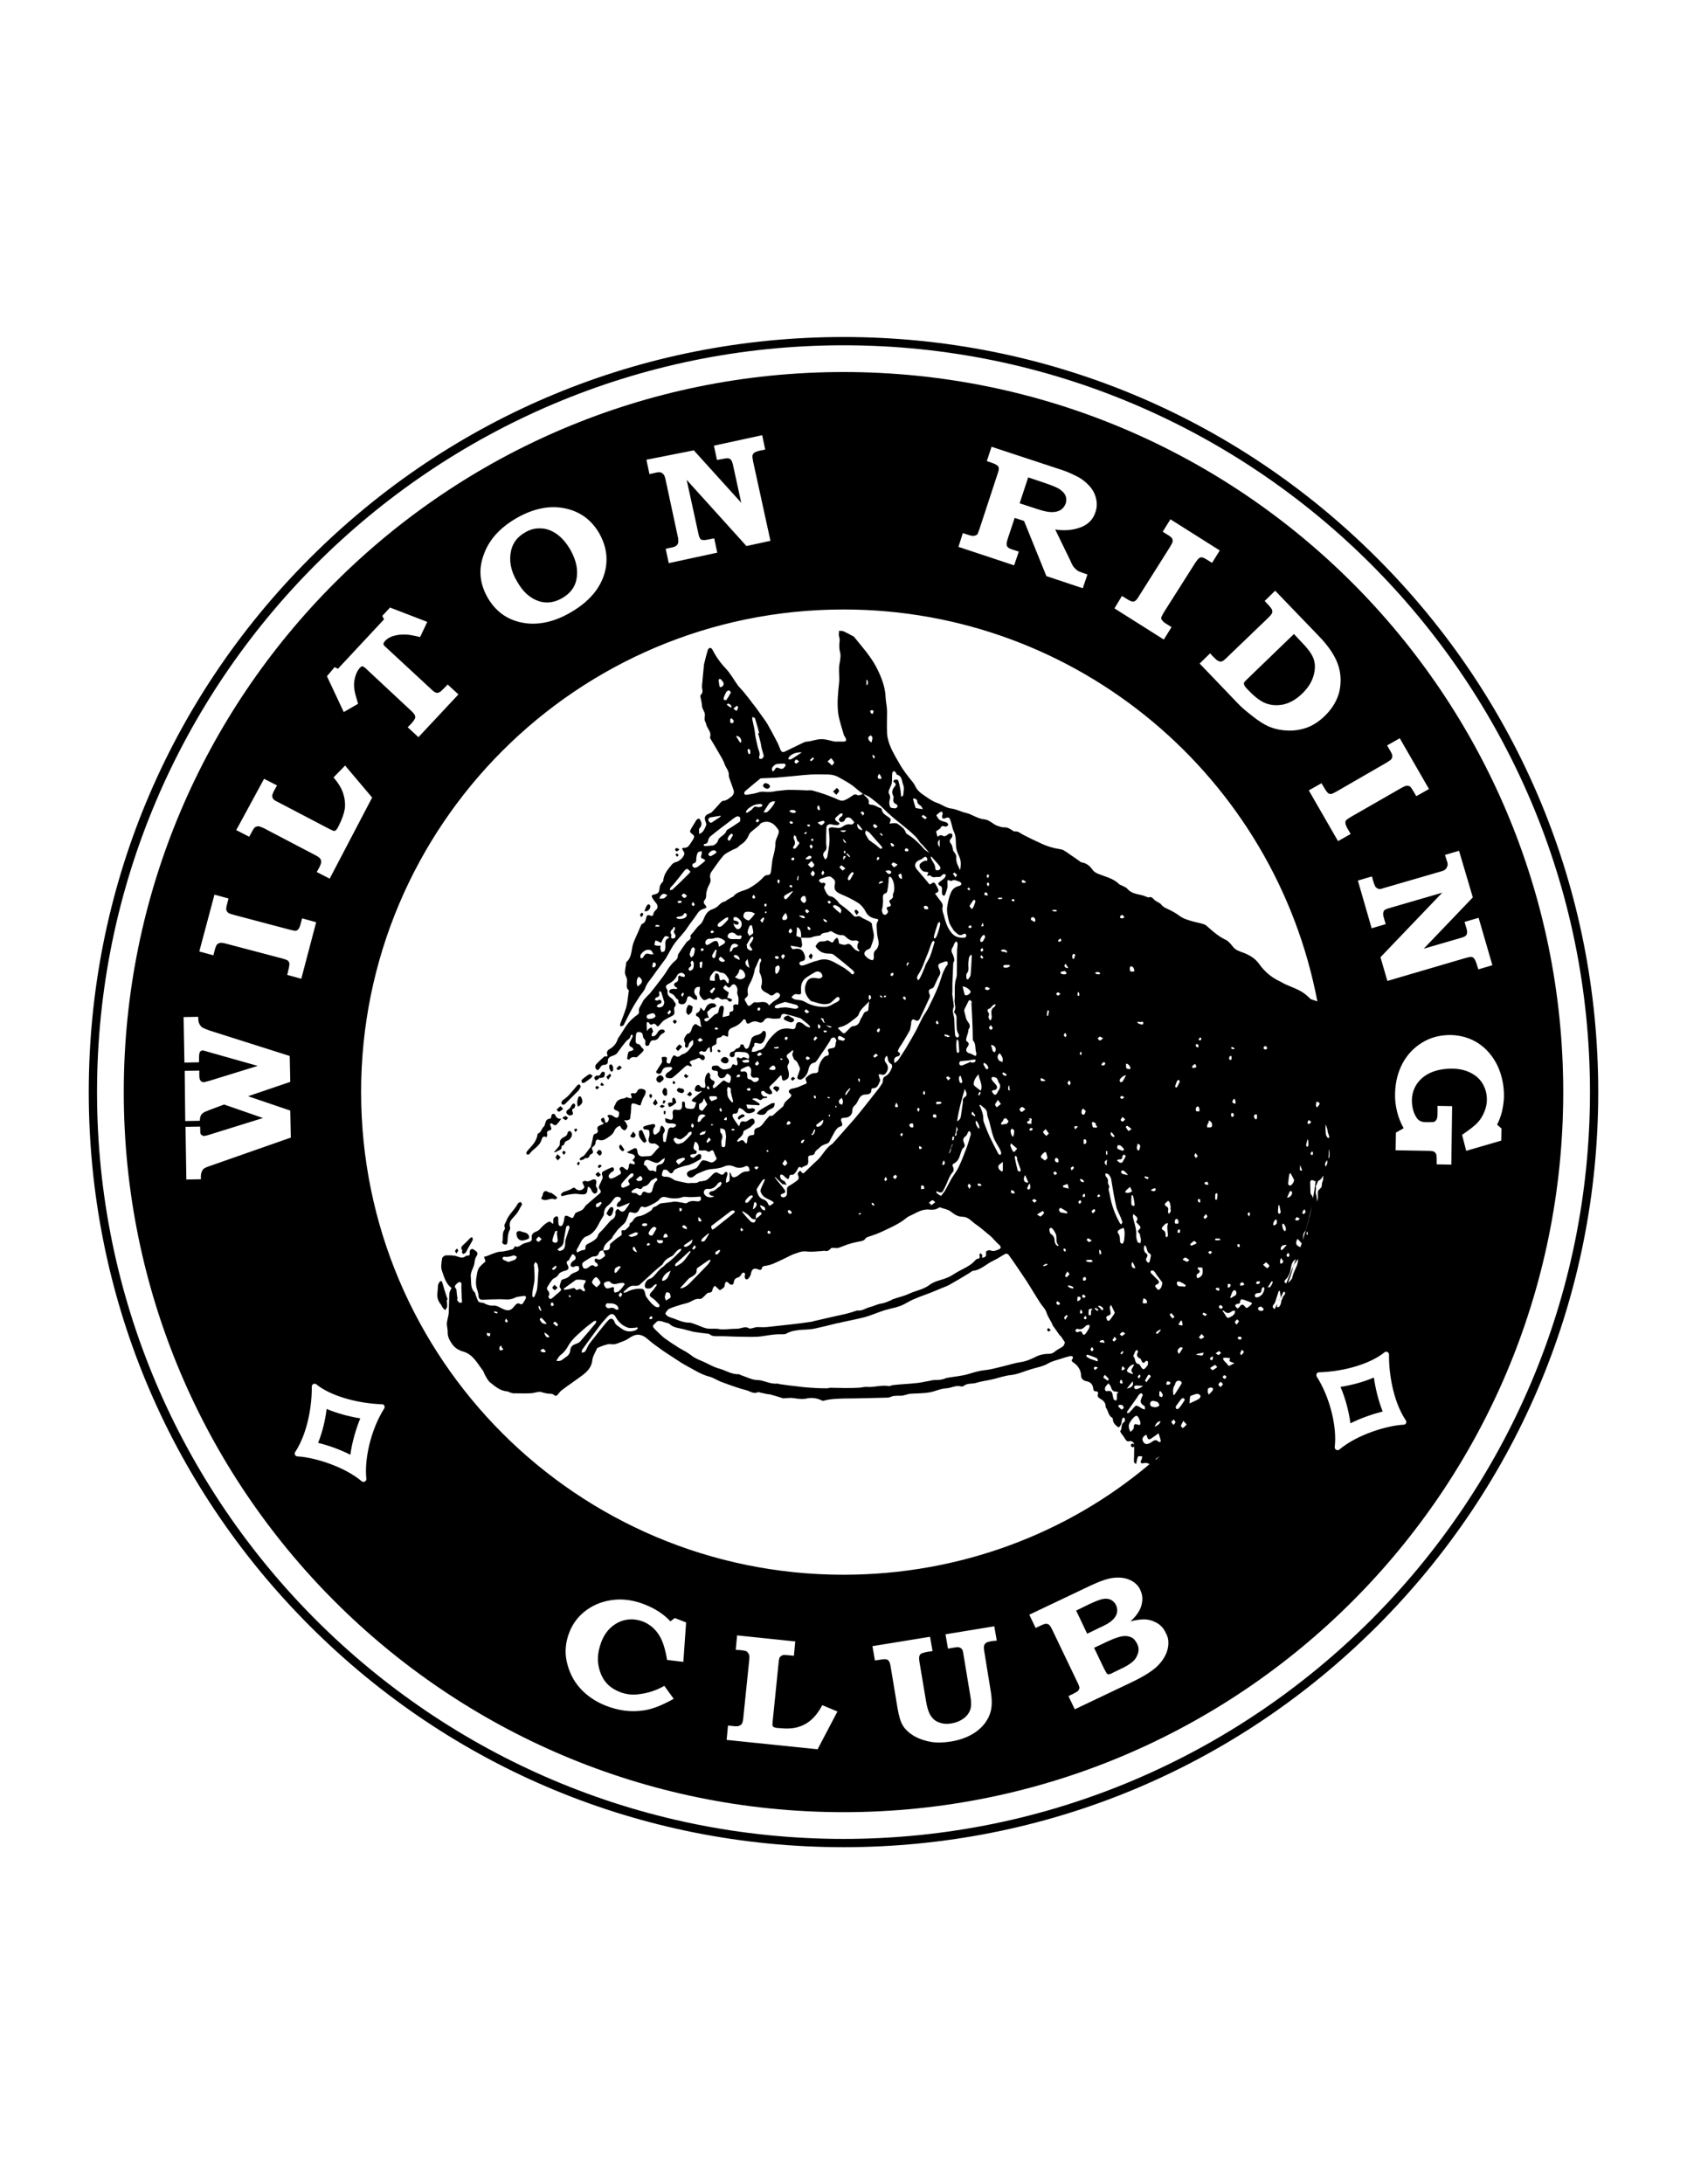 <svg xmlns="http://www.w3.org/2000/svg" width="612" height="792" style="enable-background:new 0 0 612 792" xml:space="preserve"><path d="M499.6 202.4c-51.7-51.7-120.5-80.2-193.6-80.2s-141.9 28.5-193.6 80.2S32.2 322.9 32.2 396s28.5 141.9 80.2 193.6 120.5 80.2 193.6 80.2 141.9-28.5 193.6-80.2c51.7-51.7 80.2-120.5 80.2-193.6s-28.5-141.9-80.2-193.6zM306 666.8C156.7 666.8 35.2 545.3 35.2 396S156.7 125.2 306 125.2 576.8 246.7 576.8 396 455.3 666.8 306 666.8z"/><path d="M486.3 502.9c1.8 4.2 3 8.8 3.6 13.2 3.8-1.9 7.9-3.3 11.7-4.3-1.6-4-2.6-8.3-3.2-12.3-3.5 1.5-7.7 2.7-12.1 3.4zM403.5 587.5c.9-.8 1.5-1.7 1.7-2.7.2-.9.1-1.8-.3-2.7-.4-.9-1.1-1.6-1.9-2-.8-.4-1.8-.5-2.9-.3-1.1.2-2.9.9-5.4 2.1l-4.3 2.1 4 8.4 4.3-2.1c2.3-1 3.9-1.9 4.8-2.8zM410.4 593.7c-.9-.4-2-.6-3.2-.4-1.3.2-3 .8-5.2 1.8l-5.1 2.4 3.6 7.5c.5 1 .9 1.6 1 1.8.2.2.4.3.7.3.3 0 .9-.2 1.8-.7l2.9-1.4c1.7-.8 3-1.6 3.9-2.4 1-.8 1.6-1.8 2-3s.3-2.4-.3-3.6c-.6-1.1-1.2-1.9-2.1-2.3zM195.5 218c2.8.9 5.6.5 8.4-1.1 2.8-1.6 4.6-3.8 5.2-6.7.7-3.4 0-6.9-2.1-10.7-1.5-2.6-3.2-4.6-5.1-5.9-1.9-1.3-3.8-2-5.8-2-2-.1-3.8.4-5.5 1.4-2.9 1.6-4.6 3.9-5.2 6.7-.8 3.6-.1 7.3 2.1 11 2.1 3.8 4.7 6.2 8 7.3zM381.6 185.7c1.3 0 2.4-.3 3.2-.8.8-.5 1.4-1.3 1.8-2.3.3-1 .3-1.9 0-2.7-.3-.9-1-1.6-1.9-2.3-.9-.7-2.6-1.4-4.9-2.2l-6.8-2.3-3.1 9.4 6.1 2c2.4.8 4.2 1.2 5.6 1.2z"/><path d="M306 134.9C161.8 134.9 44.9 251.8 44.9 396S161.8 657.1 306 657.1 567.1 540.2 567.1 396 450.2 134.9 306 134.9zm218.9 177.3-.7-2.2 5.1-1.5 5 16.9-17.8 18.6 13.1-3.8c1.1-.3 1.8-.6 2-.8.4-.3.6-.7.6-1.1.1-.4 0-1.1-.3-2l-.6-2 5.1-1.5 5 17.2-5.1 1.5-.6-1.9c-.3-1-.6-1.6-.9-2-.3-.4-.7-.6-1-.6-.4-.1-1.1.1-2.2.4l-28.3 8.3-2.5-8.6 22.4-23.4-18.9 5.5c-1.1.3-1.8.6-2 .8-.3.2-.4.6-.5 1-.1.4 0 1.1.3 2.1l.6 2-5.1 1.5-5-17.3 5.1-1.5.5 1.8c.3 1 .6 1.6.8 2 .3.3.6.5 1 .7.4.1 1 .1 1.7-.2l21-6.1c.8-.2 1.4-.5 1.7-.8.3-.3.5-.7.6-1 .3-.6.2-1.2-.1-2zm-22-35.6c1-.6 1.7-1.1 1.9-1.4.2-.3.3-.7.3-1.2 0-.3-.3-1-.9-2l-1-1.7 4.6-2.6 10.6 18.4-4.6 2.6-1-1.7c-.6-1-1-1.6-1.3-1.8-.3-.2-.7-.3-1.1-.3s-1.1.3-2 .8l-18.3 10.5c-1 .6-1.6 1-1.8 1.3-.2.3-.3.6-.2 1 0 .5.3 1.1.7 1.9l1.2 2-4.6 2.6-10.6-18.4 4.6-2.6.9 1.5c.6 1.1 1.1 1.7 1.4 2s.7.4 1.1.4c.4 0 1-.3 1.9-.8l18.2-10.5zm-22.1 146c-.1-.1-.2-.4 0-.9s.1-.2.7-1c0 0 .1.6 0 1-.1.3.1.2-.4 1s-.2 0-.3-.1zm.4-10.7c-.3-.6-.2-.6-.3-1.6s0-1.3 0-2.6c0 0 .4.9.6 1.7.3.8-.1.5.5 2 .5 1.5 0 1.2-.2 1.2s-.3-.2-.6-.7zm.8 6.9c.1-.3 0-.3 0-1.1s.1-.3.2-1.1v1.1s.3.6 0 1.9-.3-.5-.2-.8zm-3.3-18.6c0 .2-.1.4-.3.6-.2.3-.4.5-.6.8-.3-.3-.4-.6-.4-1s.1-.7.2-1.1h.1c.2 0 .4.1.6.2.2.1.4.2.4.5zm-35.4-160.4c.4-.1 1-.6 1.8-1.4l15-14.4c.8-.8 1.3-1.4 1.4-1.8s.1-.7-.1-1.2c-.2-.4-.7-1.1-1.6-2l-1-1.1 3.8-3.7 15.8 16.4c3.6 3.7 5.9 7.2 7 10.4 1.1 3.2 1.2 6.4.5 9.7-.8 3.3-2.6 6.3-5.4 9-2 1.9-4.1 3.3-6.3 4.1-2.2.8-4.6 1.2-7.1 1.1-2.5-.1-4.8-.6-6.9-1.5-1.6-.7-3.5-1.9-5.8-3.7s-4.1-3.3-5.3-4.6l-13.9-14.5 3.8-3.7 1 1.1c.9.9 1.5 1.5 1.9 1.6.5.3.9.4 1.4.2zM407 216.1l1.5.9c1 .7 1.8 1 2.2 1.1.4.1.8 0 1.1-.2.3-.2.8-.7 1.3-1.6l11.3-17.9c.6-1 1-1.7 1-2.1 0-.4 0-.8-.3-1.2-.2-.3-.7-.7-1.7-1.3l-1.6-1 2.8-4.5 17.9 11.3-2.8 4.5-1.6-1c-.9-.6-1.6-.9-2-1-.4 0-.8 0-1.1.3-.3.2-.8.8-1.4 1.7l-11.3 17.8c-.6 1-.9 1.6-1 2s0 .7.3 1c.3.4.7.9 1.5 1.3l1.9 1.2-2.8 4.5-17.9-11.3 2.7-4.5zm-57.7-22.8 1.8.6c1 .3 1.7.5 2.2.4s.9-.2 1.2-.5c.2-.2.4-.8.8-1.9l6.7-20.4c.3-.8.4-1.4.3-1.8 0-.4-.2-.7-.5-.9-.4-.3-.9-.6-1.5-.8l-.8-.3-1.5-.5 1.7-5.2 25.5 8.4c1.6.5 3.4 1.3 5.2 2.2 1.9.9 3.4 2.1 4.7 3.5 1.3 1.4 2.1 2.9 2.5 4.6.4 1.6.4 3.3-.2 5-.9 2.8-2.8 4.6-5.6 5.6s-5.8 1.2-9 .7l5.6 11.5.2.5c.4.8.7 1.4 1.1 1.8s.7.8 1.2 1.1c.4.3 1 .5 1.8.8l1.8.6-1.7 5-13.2-4.4-8.1-20-3.4-1.1-2.4 7.2c-.4 1.2-.6 2.1-.5 2.5 0 .4.2.7.5 1 .3.3 1 .6 2 .9l1.9.6-1.7 5-20.2-6.7 1.6-5zm-97.6-30 17.2 19L266 169c-.2-1.1-.5-1.8-.7-2.1-.3-.4-.6-.6-1-.7-.4-.1-1.1 0-2.1.2l-2.1.4-1.1-5.2 17.5-3.8 1.1 5.2-1.9.4c-1 .2-1.6.5-2 .7-.4.3-.6.6-.7 1-.1.4 0 1.1.2 2.2l6.3 28.8-8.7 1.9-21.7-24 4.2 19.2c.2 1.1.5 1.8.7 2.1.2.3.5.5 1 .5.4.1 1.1 0 2.1-.2l2-.4 1.1 5.2-17.6 3.8-1.1-5.2 1.8-.4c1-.2 1.7-.4 2-.7.3-.2.6-.6.7-1 .1-.4.1-1 0-1.8l-4.6-21.4c-.2-.8-.4-1.4-.7-1.7-.3-.3-.6-.6-1-.7-.4-.1-1-.1-1.8.1l-2.3.5-1.1-5.2 17.2-3.4zm-76.2 37.8c1.9-5.4 5.9-9.8 12-13.3 6-3.4 11.8-4.6 17.3-3.5 5.5 1.1 9.7 4.1 12.6 9.1 1.9 3.4 2.8 6.8 2.6 10.4s-1.4 6.9-3.6 10.1c-2.2 3.1-5.4 5.9-9.6 8.3-5.6 3.2-10.9 4.4-16 3.8-6.1-.8-10.8-3.9-13.9-9.3-2.9-5.1-3.4-10.3-1.4-15.6zm-54.1 40.8 1.2.6 16.7-17.9-.6-1.3 2.8-3 13.5 5.2-2.6 5.5c-2.5-.6-4.2-.9-5.1-.9-1.7-.1-3.4.1-4.9.6-1.2.4-2.1 1-2.8 1.8-.3.4-.5.7-.5 1s.3.7.9 1.2l16.1 14.9c.9.9 1.6 1.4 1.9 1.5.3.1.6.2.9.1.3-.1.6-.2 1-.5.3-.3 1.2-1.1 2.5-2.5l3.9 3.6-14.5 15.5-3.9-3.6.9-.9c1-1 1.5-1.8 1.7-2.2.2-.4.2-.8 0-1.2-.1-.4-.7-1.1-1.6-1.9l-16.4-15.3c-.5-.4-.8-.6-1.1-.6-.2 0-.5.2-.9.6-.7.8-1.3 1.9-1.7 3.4-.4 1.5-.5 3-.2 4.7.1.7.5 2.3 1.3 4.9l-5.2 3-6.1-13 2.8-3.3zm-25.6 40.5 4.7 2.4-.9 1.6c-.5.9-.7 1.5-.8 1.8-.1.5 0 1 .2 1.3.2.4.7.8 1.4 1.1l19.3 10.1c.8.4 1.3.6 1.5.6.2 0 .5-.1.7-.3.2-.2.6-.7.9-1.4 1.3-2.5 2-4.6 2.3-6.4.2-1.8 0-3.6-.6-5.5s-1.8-3.8-3.5-5.8l4.2-4.3 9.8 11.6-15.4 29.4-4.7-2.4 1-1.8c.4-.8.6-1.4.6-1.8 0-.5-.1-.9-.3-1.2-.2-.3-.7-.7-1.4-1.1l-19.1-10c-.8-.4-1.4-.6-1.9-.7-.4 0-.8.1-1.2.3-.3.2-.7.7-1.1 1.5l-1.1 2-4.7-2.4 10.1-18.6zm-18 42 5.1 1.4-.5 1.9c-.3 1.1-.4 1.8-.3 2.2.1.4.3.7.6 1 .3.3 1 .5 2 .8l20.4 5.4c1.1.3 1.8.4 2.2.4.4-.1.6-.2.9-.5.3-.4.6-1 .8-1.8l.6-2.2 5.1 1.4-5.4 20.5-5.1-1.4.4-1.7c.3-1.2.4-2 .4-2.4-.1-.4-.2-.7-.5-1-.3-.3-.9-.5-1.9-.8l-20.5-5.4c-1.1-.3-1.9-.4-2.3-.3-.4.1-.8.3-1.1.6-.2.2-.5.9-.8 2l-.5 1.9-5.1-1.4 5.5-20.6zm-1.4 98.3c-1.3.4-2.1.8-2.5 1.1-.4.3-.6.8-.8 1.3-.2.6-.3 1.4-.2 2.5l-5.3.1-.3-19.1 5.3-.1c0 1.2.1 2 .1 2.3s.2.6.5.8c.3.2.5.3.8.3.3 0 .9-.1 1.8-.4l19.6-6.1-14.1-4.9-5.6 2.1c-.1.1-.4.2-.7.3-.9.3-1.5.7-1.9 1.2-.4.5-.6 1.3-.6 2.3l-5.3.1-.2-18.2 5.3-.1v1.5c0 1.1.1 1.7.4 2.1.3.4.7.6 1.2.6.3 0 1-.2 2.1-.5l17.5-5.4-17.7-5c-1.3-.4-2-.6-2.3-.6-.4 0-.8.2-1 .6-.2.4-.3 1.1-.3 2.1v1.6l-5.3.1-.3-16.5 5.3-.1c0 1.2.1 2 .4 2.5.2.5.5.9 1 1.3.4.3 1.4.7 2.8 1.2l29 9.2.2 9.4-15.3 5.2 15.3 5.2.2 9.8-29.1 10.2zm63 88c-4.6 7.2-7.3 17.9-6.5 25.5.1.9-1 1.5-1.7.9-6.4-5.4-17.3-8.7-23.3-9-.8 0-1.3-1-.8-1.6 4.7-7.2 6.1-17.5 6-23.7 0-.9 1-1.4 1.7-.8 4.8 3.9 14 6.8 23.7 7.2.8-.1 1.3.8.9 1.5zm108.5 91.9-5.9-.7c-.6-3.7-1.5-6.6-2.6-8.5-1.5-2.6-3.6-4.4-6.1-5.4-1.9-.7-3.8-1-5.8-.7s-3.8 1.1-5.5 2.5-3 3.3-3.9 5.7c-1.4 3.7-1.6 7.2-.4 10.7 1.2 3.5 3.5 5.9 7.1 7.3 2.3.9 4.7 1.2 7.2.8 3.2-.4 6.2-1.4 9-3l3.4 4.7c-4.3 2.4-7.9 3.8-10.9 4.2-4.6.7-9.1.1-13.7-1.7-3.8-1.5-6.9-3.6-9.4-6.4-2.5-2.8-4-6-4.8-9.6s-.4-7.1.9-10.5c1.3-3.4 3.4-6.1 6.3-8.2 2.9-2.1 6.2-3.3 9.9-3.7 3.7-.4 7.4.2 11.2 1.7 3.8 1.5 6.9 3.5 9.3 6.1l1.6-1.2 4.1 1.6-1 14.3zm48.7 31.7-33-3.4.5-5.2 2.1.2c.8.1 1.5.1 1.9-.1.5-.2.8-.4 1-.7.2-.3.4-.9.5-1.7l2.2-21.5c.1-.9.1-1.6-.1-2-.2-.4-.4-.7-.7-1-.3-.2-.9-.4-1.8-.5l-2.3-.2.5-5.2 21.1 2.2-.5 5.2-1.8-.2c-1-.1-1.7-.1-2-.1-.5.1-.9.4-1.2.7-.3.3-.4.9-.5 1.7l-2.2 21.7c-.1.9-.1 1.4 0 1.6.1.2.2.4.5.5.3.1.8.3 1.7.3 2.8.3 5 .2 6.8-.3 1.8-.5 3.4-1.3 4.9-2.6 1.5-1.3 2.9-3.1 4.1-5.4l5.5 2.3-7.2 13.7zM131 396c0-96.6 78.3-175 175-175 85.4 0 156.5 61.2 171.9 142.1l-2.4-.8c-1.3-1.3-2.6-2.4-4.2-3.2-1.6-.8-3.2-1.4-4.8-2.1-.9-.4-1.6-.9-2.5-1.3-2.9-1.4-5.2-3.4-7.1-6-1.5-2.2-3.6-3.4-6-4.3-1.4-.5-2.7-.9-3.7-2.2-.7-.9-1.5-1.9-2.5-2.4-2.4-1.1-4.4-2.8-6.3-4.5-.5-.4-.9-.9-1.5-1.1-1.4-.5-2.8-.7-4.2-1.1-1.7-.5-3.3-.9-4.8-2-1.3-1-2.8-1.8-4.3-2.5-.9-.4-1.8-.8-2.4-1.7-.3-.4-1-.6-1.5-1-.3-.2-.7-.3-.9-.6-.6-.6-1.1-1.3-2.1-.9-.2.1-.4-.1-.7-.2-.7-.2-1.4-.6-2.2-.7-1.8-.4-3.6-.7-4.9-2.3-.3-.4-1-.6-1.5-.9-.5-.3-1.1-.4-1.4-.7-1.6-1.6-3.6-2.3-5.6-3-1.5-.6-3.2-.9-4.2-2.4-.9-1.3-2.1-2.2-3.8-2.5-.4-.1-.8-.4-1.1-.7-1.5-1-3-2.1-4.5-3.1-.6-.4-1.2-.8-1.8-.9-2.6-.4-5.2-1.1-7.6-2.3-2.2-1-4.3-2-6.4-3.1-.9-.5-1.7-1.3-2.9-1.1-.3 0-.7-.3-1-.5-.9-.6-1.8-1.1-3-1-.7 0-1.4-.3-2.1-.5-1.7-.5-2.9-2.2-4.9-2.4-2.5-.2-4.5-1.9-6.9-2.4-1.7-.4-3.3-1.3-5-1.5-2-.2-3.5-1.5-5.3-2.1-1.8-.6-3.5-1.9-5.1-3-.8-.5-1.5-1.2-2.1-1.9-.6-.8-.9-1.8-1.5-2.5-1.8-2.2-3.5-4.3-4.9-6.8-1.6-2.8-3.3-5.5-4.1-8.6-.2-.8-.4-1.6-.4-2.5-.1-2.6 0-5.2 0-7.9 0-1.6-.4-3.2-.5-4.7-.1-4.1-1.6-7.8-3.4-11.3-2.1-4-5.2-7.4-8-10.9-.1-.2-.4-.3-.6-.4-1.1-.6-2.2-1.2-3.3-1.7-.5-.2-1.1-.1-1.6-.2 0 .5-.1 1.1-.1 1.6.1.7.4 1.4.3 2.1-.2 1.5-.2 2.9.2 4.3.2.8.1 1.7 0 2.5-.1.9-.4 1.9-.4 2.8-.1 1.9.2 3.8 0 5.6-.4 3.7-.8 7.5-.3 11.2.4 2.6 1.3 5.1 2 7.6.1.5.6.9.7 1.3.3.9.1 1.2-.9 1.2H303c-.4 0-.7-.1-1.1-.2-.9-.2-1.9-.5-2.8-.6-1.8-.3-3.6.3-5.4.7-.7.1-1.4.1-2.1.4-2.3 1.1-4.5 2.2-6.8 3.3-.8.4-1.3.2-1.7-.7-.4-.9-.7-1.9-1.2-2.8-1.1-2.1-2.2-4.2-3.4-6.3-.8-1.4-1.8-2.6-2.7-3.9-.9-1.3-1.9-2.7-2.9-3.9-1-1.4-2.1-2.7-3.2-4.1-.6-.7-1.3-1.4-1.9-2.1-1.5-2.1-2.8-4.5-4.6-6.4-2-2.1-3.5-4.3-4.8-6.8-.1-.3-.6-.6-.8-.6-.3.1-.7.4-.8.7-.5 1.7-1 3.5-1.4 5.3-.1.3 0 .7-.1 1l-.6 6.3c0 .4-.1.9 0 1.3.2.9.3 1.7-.4 2.4-.2.2-.3.5-.2.8.3 1.2.5 2.3.6 3.5.1.9.9 1.8 1 2.7.1 1-.4 2.1.3 3.1.2.4.2.9.4 1.3.6 1.3 1.7 2.3 1.2 4-.1.3.2.7.4 1 .4.7.8 1.3 1.2 2 1 1.7 1.9 3.3 2.9 5 .1.3.2.5.4.8.3.7.5 1.5.9 2.1.6 1 1.1 1.9 1 3.1 0 .3.1.6.2.9l1.5 4.2c.3.9.1 1.7-.7 2.4-.9.7-1.8 1.5-3.1 1.6-.3 0-.6.3-.8.5-1 1.1-2 2.3-3.1 3.4-.2.3-.6.5-.9.6-1.9.7-2.2 1.5-1.4 3.4.1.3.2.8 0 1.1-.3.8-.7 1.6-1.2 2.2-.3.4-.9.6-1.3.8v-1.8c0-.1.2-.2.2-.3.8-.9.9-1.8.3-2.8-.1-.3-.4-.7-.6-.7-.3.1-.7.3-.9.6-.6.9-1.1 1.9-1.7 2.8-.8 1.4-.8 1.4.4 2.4.6.4.6.9.3 1.5-.4.7-.9 1.4-1.3 2-.5.8-1.1 1.4-2.2 1.3-.2 0-.5.2-.7.3.1.2.3.5.4.7.2.4.5.8.5 1.1-.2 1.3-1.8 2.8-3.1 3.1-.5.1-1 .4-1.4.8-1.5 1.8-3 3.5-3.2 6 0 .3-.4.5-.6.8-.3.5-.7 1-.7 1.6-.2 1.9-.4 2.2-2.2 2.6-.7.1-.8.5-.5 1.1.4.6.8 1.3 1.3 1.8.7.8.9 1.8.2 2.5-.6.5-1.1 1.1-1.1 1.9 0 .2-.6.5-.8.4-1.1-.5-1.6-.4-1.8.8-.2 1-.5 1.8-1.5 2.1-.2.1-.3.4-.4.6-.4.9-.8 1.9-1.2 2.8-.8 1.8-1.7 3.5-2 5.5-.3 1.7-.5 3.6-2 4.9-.2.2-.2.6-.2 1-.1.7-.3 1.3-.3 2-.1.5-.1 1 0 1.4.1.6.5 1.1.6 1.7.4 1.4-.7 3 .7 4.2.1.1.1.2 0 .3-.3 1.9-.4 3.9-.9 5.8-.6 2.1-1.5 4.1-2.2 6.1-.1.3 0 .6.1.9l.9-.3c.2-.1.3-.3.4-.5 1-1.9 1.9-3.9 3-5.8.8-1.5 1.8-2.9 2.7-4.4.7-1 1.6-1.9 2-3 .6-1.7 1.7-2.8 2.7-4.2 1.6-2.3 3.3-4.5 4.9-6.7.1-.2.1-.4.3-.6 1-1.7 1.9-3.6 3.1-5.1 1.4-1.8 3-3.3 4.3-5.3 1.1-1.7 2.4-3.2 3.5-4.9.6-1 1.4-1.6 2.5-1.9 1-.3 1.1-.6.4-1.4-.6-.6-.6-1.2-.2-1.7.6-.7.6-1.5.6-2.3 0-.6.3-1.2.4-1.8.4-1.3 1.5-2.4 1.1-3.7-.3-1.2 0-2 .6-2.8 1.4-1.9 2.6-3.8 4.1-5.5.8-.9 2-1.4 3.1-2 .6-.4 1.3-.5 1.9-.9.6-.4 1-1 1.6-1.3 1.4-.9 2.2-2.2 2.8-3.6.2-.5.7-.9 1.2-1.3.7-.6 1.5-1.2 2.2-1.8.4-.3.6-.8 1-1 1.8-.8 3.6-.5 5 1 .3.3.6.7.9 1.1.6.7.5 1.3.2 2.1-.4 1-1 2.1-1 3.2 0 1.7-.4 3.2-.8 4.8-.5 1.7-.5 3.6-.8 5.4-.1.8-.4 1.3-1.4 1.3-.4 0-.9.3-1.2.6-1.5 1.7-3.3 3-5.2 4.1-1.9 1.1-4.4 1.1-5.9 3.1 0 .1-.2.1-.3.1-.6.3-1.1.7-1.7 1-.4.2-.7.6-1.1.7-1.1.2-1.8 1-2.5 1.7-.5.4-1.1.8-1.7 1-1 .3-1.8.8-2.5 1.8-.9 1.3-1.1 3-2.4 4-1.1.9-1.8 2.1-2.7 3.1-.4.4-.8.7-.5 1.5.1.1-.3.5-.5.8-.3.3-.8.5-1.1.9-1 1.4-2 2.8-2.9 4.2-.1.2-.2.4-.2.7 0 .9-.5 1.4-1.1 1.9-1.3 1.1-2.3 2.5-3.1 3.9-.8 1.3-1.8 2.5-2.7 3.7-.9 1.2-1.9 2.5-2.9 3.7-.4.6-1 1-1.5 1.6-.4.5-.9.9-1.2 1.4-.3.5-.5 1-.8 1.5-.5.8-1 1.6-.8 2.5.1.7-.3 1-.9 1.4-1.1.8-2.1 1.7-3 2.8-1.2 1.5-2.1 3.2-3.2 4.8-.2.3-.4.5-.5.7-.5 1.8-1.6 3.1-3.2 4-.7.4-1 1.1-.7 1.9.1.2.1.4.1.6-.5.1-1.1-.1-1.3.2-1 .9-2 1.8-2.9 2.8-.2.3-.3.8-.2 1.2.1.3.5.8.8.8.3 0 .6-.4.8-.7.4-.7.8-1.2 1.7-1.2.8 0 1.3-.6 1.2-1.2-.1-1.6 1.1-1.8 2.1-2.2.8-.3 1.3-.7 1.7-1.4.9-1.3 1.9-2.6 2.9-3.8l.3-.3c.7-.4 1.2-.9 1.3-1.7 0-.2.4-.3.6-.4 0 .3.2.6.1.8-.3.7-.7 1.3-1 2-.4.9-.3 1.5.7 1.8.3.1.4.6.7.9-.3.2-.6.3-1 .5-.3.1-.9.2-.9.4-.3.8-.4 1.6-.5 2.4 0 .1.7.4.8.3.6-1 1.5-1 2.5-.8.1 0 .3-.1.4-.2.7-.6 1.3-1.2 2-1.9.4-.4.4-.8-.1-1.2-.4-.3-.6-.8-.9-1.1-.1-.2-.3-.4-.5-.4-.9 0-1.1-.6-1.1-1.3 0-.7.1-1.4.1-2 .1-.7.4-1.2 1.2-1.1.8.1 1.2.4 1.3 1.2 0 .4.2 1 .4 1.2.6.5.6 1 .5 1.7-.1.3.1.7.3.9.2.1.7 0 .9-.1.2-.2.3-.5.4-.8.3-.8.7-1.2 1.7-1.1.5 0 1.2-.4 1.5-.9.5-.7.9-1.4 1.8-1.7.2-.1.5-.5.5-.7 0-.2-.4-.5-.7-.6-.9-.1-1.5.3-1.9 1-.3.5-.6 1-1.1 1.3-.2.2-.7.1-1.1.1 0-.3 0-.6.1-.9.1-.3.5-.6.4-.9-.1-.5-.4-.9-.6-1.4-.3.2-.7.4-1 .6-.2.2-.3.4-.6.8-.1-1.1-.1-2-.1-2.9 0-.2.2-.4.3-.4.1 0 .4.1.5.2.4.9.9.9 1.7.4.1-.1.5.1.8.3.3.2.5.8.6.7.3-.1.7-.4.9-.7.4-.4.8-1 1.3-1.4.9-.6 1.8-1.1 2.7-1.5 1.2-.6 1.4-.9 1.2-2.2 0-.4-.1-.9.1-1.2.4-.6.7-1 .2-1.6-.4-.5-.6-1.1-1-1.4-.9-.7-2-1.3-1.7-2.8 0-.2-.1-.4-.2-.6-.7-1.1-.6-1.5.8-2.2 1.3-.7 2.3-1.7 2.9-3 .4-.7 1.5-1.1 2.1-.7.5.3.9.7.5 1.3-.1.1-.7-.1-1.1-.1-.1 0-.2-.2-.3-.2-.2-.1-.5-.2-.6-.1-.2.1-.3.5-.3.7.2.9-.1 1.5-1 1.8-.2.1-.5.5-.5.7 0 .3.3.6.5.8.2.2.5.3.7.5 0 .1-.1.2-.1.3-.6 0-1.2-.1-1.8 0-.4.1-.8.3-1 .6-.1.2.1.9.3.9 1.1.3 1.7 1 2.2 1.9 0 0 .1 0 .1.1.6.2.8.6.7 1.2 0 .2.3.6.5.7 1.4.5 2.3-.2 2.6-1.7.2-1.1.7-1.4 1.6-.7.4.3.7.6 1.1.8.3.1.7.1 1 .1 0-.4 0-.8-.1-1.2 0-.2-.3-.3-.4-.4-.8-.9-.7-2.3.3-2.9.3-.2.8-.1 1.2-.2v1.1c0 .1-.1.3-.1.4-.4 1.3.4 2.2 1.1 3 .6.7 1.3.2 2-.2.3-.2.8-.1 1 0 .6.5 1.1.4 1.6-.1s1.1-.4 1.6 0c.3.2.8.5 1.1.4.8-.2 1.6-.3 2.1.6.1.2.7.2 1 .1.1 0 .3-.6.2-.7-.2-.2-.5-.3-.8-.4-.2-.1-.5-.1-.9-.1.2-.7.4-1.4.6-2-.4-.3-.9-.6-1.3-.9-.3-.2-.7-.6-.7-.9.1-.3.5-.6.8-.9 1.3 1.2 1.3 1.2 2.3 0 .2-.2.6-.4.8-.3.8.2 1.4 1.6 1.2 2.4-.1.5-.1 1.1.1 1.5.5 1.2.3 2.3.2 3.5-.3 0-.5-.1-.7-.1-.8-.1-1.3.3-1.1 1.1.1.8.1 1.4-.8 1.5-1.1.1-.1 1.3-.9 1.5-.7.2-1.5.4-2.2.5.2-1.1.4-2.2.5-3.2 0-.3-.2-.8-.4-.9-.3-.1-.8.1-1 .3-.3.4-.4 1-.5 1.5-.1.6-.3 1-1 1.2-.5.1-.9.6-1.3 1-.6.5-1.2 1.1-1.8 1.6-.2.1-.6 0-.9-.1-.1-.1-.2-.5-.2-.6.1-.2.4-.3.6-.4.3-.1.7-.2 1.1-.2-.2-.4-.4-.8-.5-1.3-.1-.3-.2-.7-.1-.8.8-.6 1.3-1.6 2.5-1.6.3 0 .6-.4.8-.7-.3-.3-.5-.7-.8-.7-1.5-.4-2.6.3-3.2 1.8-.4 1-.6 1-1.2.2l-.6-.6c-.1 1.1-.5 1.8-1.5 2.1-.1 0-.1.9 0 1 1.2.4 1.4 1.3 1.5 2.4 0 .5.2 1 .4 1.6-.5-.2-1.1-.4-1.6-.8-.7-.5-.9-.2-1.4.3-.8 1-.5 2.8-2.3 3 0 0-.1.1-.1.2-.6.9-1.4 1.7-.6 3 .1.2.1.5 0 .8-.1.6.1 1 .7 1 .2 0 .6-.5.6-.8.1-1 .7-1.5 1.6-2 .1.6.2 1.4-.1 1.8-1 1.3-1.8 2.8-3.5 3.3-.3.1-.6.2-.9.5-.6.5-1.2.7-1.8.2-.5-.4-.9-.2-1.1.3-.2.4-.5.8-.6 1.3-.2.5-.1 1.3-1 1.1-.8-.2-.6-.9-.5-1.5 0-.1.1-.1.1-.2-.1-.2-.2-.6-.3-.6-.5-.1-1-.1-1.6 0 0 0-.1.5 0 .8 0 .4.2.9 0 1.2-.5.9-1.2 1.8-1.7 2.7-.2.2-.4.6-.4.7.1.3.4.5.7.6.8.3 1.3-.4 1.4-.8.5-1.6 1.6-1.6 3-1.6.8 0 .9.4.6.8-.4.5-1 .9-1.5 1.2-.8.5-1.1 1.5-.3 1.9.6.2 1.6.3 2 0 1.6-1.2 3.1-2.7 4.6-4 .5-.4 1-.8 1.7-.2.1.1.5 0 .8 0-.1-.2-.1-.5-.3-.7-.7-.7-.6-1 .3-1.4.6-.2 1.3-.3 1.9-.7.6-.3.9-.3 1.4.3.2.2.7.4.9.3.3-.2.6-.6.5-1 0-.3-.4-.7-.7-.9-.2-.1-.6.1-.8-.1-.3-.2-.5-.5-.7-.7.3-.2.5-.4.8-.6.1-.1.3 0 .5.1.8.4 1.3.1 1.7-.7.1-.2.1-.3.3-.4.2-.2.5-.3.7-.4 0 .3.1.5.1.8 0 .3 0 .6.1.9 0 .1.4.1.5.1.1-.3.2-.7.1-1-.2-.8.1-1.3.8-1.5.7-.2.9-.6.8-1.3 0-.8.1-1.5 1.2-1.5.2 0 .5-.2.7-.4.4-.5.8-.5 1.3-.2.9.5 1.1.4 1.1-.6-.1-1.1.3-1.9 1.3-2.3 1.6-.6 3-1.4 4-2.8.4-.5.9-.4 1.1.3.2 1 .6 1.2 1.5.7 1-.6 2-.7 3-.3.9.4 1.6.2 2.1-.6.7-1.1 1.6-.9 2.7-.7.9.2 1.9 0 2.8 0 .2 0 .6-.4.6-.6.1-1.1.9-1.2 1.6-1 1.8.4 3.6.9 5.4 1.5.4.1.7.5 1 .7l1.5 1.2c.4.3.7.7 1.1 1.1l-.2.4c-.5-.2-1-.3-1.4-.6-.6-.4-1.1-1-1.7-1.2-1-.5-1.8 0-1.9 1.2-.1.9-.6 1.3-1.5 1.1-2.3-.5-4.4-.1-6 1.5-1.2 1.1-2.4 2.4-3.2 3.9-.7 1.3-1.3 2.1-2.7 2.3-.4.1-.8.4-1.3.5-.4.1-.8.1-1.3.1.1-.5.1-.9.3-1.4.1-.3.6-.6.6-.9-.1-1.3.6-1 1.4-.8.4.1 1 .2 1.3 0 1-.5 1.8-2.8 1.5-3.9-.2-.6-.9-.9-1.2-.3-.7 1.1-1.9 1.1-2.9 1.5-.4.2-.8.5-1 .8-.4 1-.6 2.1-1 3.1-.1.4-.6.8-1 .8-.3 0-.6-.6-.8-.9-.1-.2-.1-.6-.2-.6-.3-.1-1-.1-1-.1-.1 1-.7 1.4-1.7 1.6-.1 0-.2.3-.3.4-.3.2-.6.6-.9.6-.8.1-1.1.6-1.1 1.3 0 .3.4.7.7.7.7.1 1.2-.3 1.1-1.1 0-.6.3-.8.9-.8.8 0 1.5 0 2.3.1 1.2 0 2 .6 2.1 1.5 0 .3-.2.7-.2 1-.3-.1-.6-.3-.9-.4-.4-.1-1-.4-1.2-.2-.5.4-.9.5-1.4.1-.1-.1-.6-.1-.7 0-.1.1-.1.5-.1.7.1.4.3.8.3 1.2 0 .6-.2 1.2-1 .7-.6-.3-.9-.3-1.1.4-.3 1-1.1 1-2 1.2-1.4.3-2-.3-2.8-1.1-.4-.4-1.4-.2-2.1-.1-.2 0-.5.8-.4 1.1.1.3.6.6 1 .6.8 0 1.4.1 1.2 1.2-.1.4.3 1 .6 1.3.5.6 1.9.1 2.2-.6.1-.3.6-.9.7-.8.4.2.9.5 1.1.9.2.3.2.9.1 1.3s-.3.8-.4 1.2c-.4-.2-1-.2-1.3-.5-.5-.4-.9-.6-1.4-.1-.8.7-1.6 1.5-2.5 2.2-.2.2-.5.2-.8.3 0-.3-.1-.6-.1-.9 0-.1.2-.3.3-.4.6-1 .4-1.3-.6-1.7-.3-.1-.5-.6-.7-.9-.1-.2.1-.6.1-.8-.1-.4-.4-.7-.6-1.1-.3.3-.6.5-.8.8-.7 1.2-.7 2.4-.4 3.8.1.3-.1 1-.3 1-.4.1-.9-.1-1.3-.2-.1 0-.2-.2-.2-.3-.5-.7-1.2-.6-1.6-.1-.3.4-.6 1.2-.4 1.6.2.4 1 .4 1.5.5.2 0 .5-.2.7-.4.1.1.1.2.2.3-1 .8-2 1.6-3 2.5-.3.2-.4.5-.6.8.3.2.6.4.9.5.2.1.5.1.8.1-.7 2.5-.7 2.5-2.8 2.3-1.1-.1-1.4-.5-1.3-1.6 0-.3-.1-.7-.2-.9-.1-.1-.6-.1-.7 0-.2.2-.2.6-.2.9.2 1.7-.4 2.3-2 2-1-.2-1.4.1-1.4 1.2 0 .5.2 1 .1 1.4 0 .4-.2.9-.4 1-.3.1-.8-.1-1.2-.2-.4-.1-.8-.3-1.2-.4 0 .5 0 1 .2 1.4.1.2.6.4.9.5.6.1 1.2 0 1.8.1.5.1 1.2.1 1 .8-.1.3-.8.6-1.2.7-.2.1-.5-.2-.7-.1-.3.1-.8.4-.8.6-.4 1.4-.6 2.8-.9 4.2 0 .2-.2.5-.4.5s-.6-.2-.6-.3c0-1-.3-2.2.1-2.8.6-.9.6-1.4.1-2.2-.2-.3-.5-.5-.8-.7-.2.3-.5.7-.5 1 0 1.1-.7 1.6-1.4 2.1-.5.4-1 .2-1.1-.5-.1-.7-.1-1.4.5-2 .2-.2.2-.7.1-.9-.1-.2-.6-.2-.9-.2-.9.2-1.9.4-2.8.7-.2.1-.6.3-.6.5s.2.6.4.7c.3.1.7 0 1 .1.3.1.8.2.8.4.1.7.2 1.5 0 2.1-.6 1.9 0 2.8 1.8 2.5.4-.1 1.9 1 1.8 1.3-.2.4-.7.7-1 1.1-.3.4-.7.8-1 1.2-.3.3-.7.8-1 .9-.8.2-1.7.1-2.5.2-1.5.2-2.3-.5-2.4-2-.1-.8-.5-1.2-1.2-.9-.8.4-1.6.9-2.6 1.4l.8.4c.4.1.8.1 1.2.3 1 .3 1.2 1 .4 1.8l-.4.4c.3.2.5.4.7.6.1.2.2.5.2.8-.3 0-.6.1-.9 0-.9-.5-1.2-.3-1.3.9 0 .5-.3.9-.5 1.3-.4-.2-.8-.4-1.1-.7-.4-.4-.8-.7-1.4-.3-.6.4-.3.8-.1 1.2.5.9.3 1.2-.6 1.6-.4.2-.8.5-1.2.7-.4.2-.8.4-1.2.5-.7.2-1.2-.2-1.2-.9 0-.3.4-.8.7-1.1.3-.3.8-.5 1.1-.8.2-.2.1-.7 0-1 0-.1-.5-.3-.7-.2-1 .4-1.9.8-2.8 1.3-.7.3-1 .8-.6 1.7.1.2.2.6.1.9-.3.8-.7 1.6-1.1 2.4-.3.6-.4 1.1.1 1.7.4.4.5 1 0 1.4-1.7 1.5-3.4 2.9-5.1 4.4-.2.1-.2.4-.4.6-.3.4-.6.8-.9 1-.6.4-1.4.6-2 .9-.3.1-.6.4-.7.7-.7 1.6-.7 1.6-2.2.8-.1 0-.1-.1-.2-.1-1-.4-1.3-.2-1.4.9-.1.8-.3 1.5-.6 2.2-.1.3-.6.5-.9.5-.2 0-.5-.4-.6-.7-.1-.7-.1-1.4-.1-2.1 0-.6-.3-.9-.9-.7-.6.3-1 .8-.9 1.5.1.4 0 .8-.1 1.2-.3-.3-.7-.5-1-.8-.1 0-.1-.1-.2-.1-1.4.5-2.4 1.5-3.4 2.6-.4.5-1 .9-1.6 1.1-1.1.4-1.7 1.2-1.5 2.3.1.8-.2 1.2-.9 1.4-1 .3-2.1.5-2.9 1.1-.8.6-1.5.9-2.3.5-.3.4-.5 1-.9 1.1-1 .3-2 .5-3 .7-.9.2-1.9.1-2.7.4-1.3.4-2.5.9-3.7 1.4-.3.1-.6.1-.9.2.1.2.1.4.1.5.6 1.1.5 1.3-.5 2-.3.2-.5.5-.7.7-1.4 1.1-1.4 2.9-1.7 4.4-.2 1.2-.2 2.6.1 3.7.3 1 .7 2 .7 3.1 0 .8.7 1.2 1.4 1.2 2.1-.1 4.3-.2 6.4-.2 1.8 0 3.5.4 5.3-.5 1-.5 2.2-.5 3.3-.7.6-.1 1 .3.7 1-.3.6-.7 1.2-1.1 1.8-.1.2-.6.3-.8.2-1-.7-1.6 0-2.2.7-1.3 1.7-2.3 1.9-4.2 1-1.1-.5-2.1-1.3-3.5-1.2-1.2.1-2.3-.3-3.4-.9-.3-.2-.8-.1-1.1-.2-.3-.1-.8-.2-.9-.4-.4-.8-.7-1.7-1-2.5-.1-.3-.1-.7-.3-.8-1.6-1.5-1.2-3.5-1.4-5.4-.3-1.9 1-3.3 1.3-5.1.1-.9.2-1.8.7-2.5.5-.8.6-1.4-.2-2-.4-.3-1-.8-1.4-.7-.7.1-.9.8-.8 1.5.1.6-.1.8-.7.9-.2 0-.5 0-.7.1-1 .9-1.9.6-3.1.2-1.3-.5-2.8-.4-4.2-.4-.4 0-1.2.6-1.3 1-.2 1.5-.6 3.2-.1 4.5.8 2.3 1.4 4.8 3.5 6.3-.3.7-.7 1.3-.8 2-.1 2.2-.1 4.4-.2 6.6 0 .8-.2 1.7-.4 2.5-.1.6-.3 1.3-.3 1.9 0 .9.3 1.9.3 2.8-.1 1.7.6 3.1 1.5 4.4 1 1.5 2.4 2.4 4.2 2.9 3.5 1 5.1 4.3 7.1 6.9.3.4.4 1 .7 1.5.5.9 1 1.9 1.7 2.6 1.9 1.5 3.7 3.2 6.3 3.4.4 0 .8.3 1.1.4.4.1.8.3 1.2.3 2.1 0 4.1.1 6.2 0 1 0 2-.4 3-.5.4-.1.8 0 1.1.1.7.2 1.4.4 2.1.5.9.1 1.7-.1 2.5.6.5.5.9.1 1.3-.3.5-.6.9-1.2 1.5-1.6 2.5-1.9 5.1-3.6 7.6-5.5 1.8-1.4 3.2-3 3.4-5.5.2-1.4 1.1-2.7 1.7-4.1.1-.2.3-.2.5-.3.9-.4 1.9-.8 2.8-1 .5-.2 1.1-.3 1.7-.2 1.8.3 3.2-.7 4.8-1.2 1.1-.4 2-1.2 3-1.7 2.1-1.1 3.9-.4 5.6 1.1 1.7 1.5 3.6 2.8 5.4 4.1 1.3.9 2.7 1.8 4.1 2.7 1.4.9 2.8 1.9 4.3 2.7 2.7 1.4 5.3 3.2 8.3 4 1.7.4 3.2 1.5 4.9 2.1 3 1.1 6 2.2 9.1 3 1.2.4 2.4 1.3 3.9.6.2-.1.6.1 1 .2.8.2 1.6.3 2.4.5.3.1.6 0 .9.1 1.6.4 3.1.9 4.7 1.4.2.1.4 0 .6 0 .9 0 1.9-.2 2.8-.1 1.7.2 3.4.6 5.2.2 1.8-.4 3.7-.2 5.5.7.3.2.7.1 1.1 0 2.2-.6 4.5-.6 6.8-.7 5 0 10-.2 15.1-.3.6 0 1.3 0 1.8-.2 1.2-.6 2.5-.5 3.8-.5.7 0 1.4-.2 2.1-.4.4-.1.7-.2 1.1-.3 2.4-.2 4.8-.1 7.1-.5 2.1-.3 4.1-1.4 6.3-1.5 1.8-.1 3.4-1.2 5.3-.7.3.1.7 0 .9-.1 1.4-1.2 3.2-.7 4.7-1.2 1.9-.6 4-.8 6-1.3 2.2-.5 4.3-1.3 6.5-1.5 2.7-.3 5.1-1.5 7.6-2.2 2-.6 4-.9 5.9-2 1.3-.8 2.8-1.1 4.3-1.6 1.2-.4 2.5-.8 3.8-1.1.3-.1.7.1.9.3.1.1 0 .6-.2.8-.4.5-.2.8.2 1.1 1.8 1.2 2.9 2.7 3 5 0 1 .8 1.7 1.8 1.9 1.6.3 2.4 1.1 2.6 2.7.1.7.3 1 1 1 .6 0 .9.4.7 1-.3.8.1 1.2.7 1.6 1.1.6 2.1 1.4 2.1 2.9 0 .3.2.6.4.9.6 1.1.7 2.5 2 3.2.1.1.2.3.2.4 0 1.1.6 1.9 1.3 2.5.3.3.8.6.9.5.4-.2.6-.7.8-1.1.2-.6.2-1.3.4-1.9.1-.3.4-.4.6-.6.2.3.4.6.4.9 0 .3-.1.8-.4.9-1.2.7-.5 2.3-1.3 3.2-.1.1.2.6.4.9.4.6.9 1.1 1.2 1.7.4.6.7 1.3 1.6 1.1 1.1-.2 1.8.3 1.8 1.4.1 1.4 0 2.8 0 4.2 0 .7-.1 1.4 0 2 0 .2.5.4.7.7.1-.3.1-.5.2-.8.2-.7.2-1.4.6-2 .2-.2 1 0 1.5 0-.1.3-.1.6-.2.9-.1.4-.5.9-.4 1.2.2.6.8.4 1.3.3.5-.1 1.1 0 1.6.2.1 0 .2.2.2.3-29.4 24.8-68.4 40-110.9 40-96.6 0-175-78.4-175-175zm343.3 11.1c.1-.4.3-.7.5-1 .3.2.5.4.9.8-.4.3-.6.6-.9.7 0 .1-.5-.3-.5-.5zm.3 8.3c0 .1 0 .2-.1.3-.2.2-.5.1-.6-.2s-.1-.5 0-.7c.1-.5.3-1.1.4-1.6h.2c.1.7.2 1.4.1 2.2zm.9 2.7c.1-.3.4-.5.6-.6l.2.4v.6c0 .2-.2.3-.4.3-.4 0-.5-.4-.4-.7zm-3.8 4.4.1-.3c-.1.1-.1.2-.1.3.2.6.4 1.1.6 1.7v.2l-.1.1c-.2.1-.5-.1-.6-.3-.1-.2 0-.5 0-.8 0-.3 0-.6.1-.9 0 .1 0 0 0 0zm-.3 19.2c.1.3-.2.7-.5.8-.3.1-.7 0-1-.1-.1-.3.1-.6.3-.8.2-.2.5-.4.5-.7l-.1.5c.3.2.5.3.8.3zm-6.1 11.4c-.1.1-.4.1-.6.2 0-.2-.1-.4-.1-.6.2-1 .8-1.3 2.2-1.3-.5.6-1 1.1-1.5 1.7zm.2 4.4c0 .3-.3.4-.5.6-.1.1-.3.2-.4.1-.1-.1-.1-.2-.2-.3-.1-.6.1-1.2.3-1.7l.2.1c0 .4.7.7.6 1.2zm-1.4-17.3c-.2-.2-.5-.5-.5-.7 0-.8.1-1.7.2-2.5h.3c.2.8.4 1.7.5 2.5.1.2-.3.5-.5.7zm1.1 3.6.4-.1c.5.5.9 1.3.9 2.1 0 .2-.1.5-.3.6-.2 0-.3-.1-.5-.3-.4-.7-.6-1.5-.5-2.3zm2.1 10.4c.3.5.5.7.5.9 0 .3-.3.5-.5.8-.2-.2-.5-.4-.6-.7 0-.2.3-.5.6-1zm-.4-19.9c.4-.9.7-1.6 1-2.3.1-.1.7-.1.7 0 .5.9-.4 2.2-1.7 2.3zm1.1-4.4c-.3 0-.7-.4-.7-.6.1-1.1.2-2.2.4-3.3 0-.2.2-.4.4-.7.5.9.9 1.6 1.3 2.4.3.6-.8 2.2-1.4 2.2zm-4.9 13.8c-.2.4-.8.7-1.2.6-.1-.8.3-1.7 1-2.2l.2.3c.2.4.2.9 0 1.3zm-3.5-63.4c-.2.2-.5.3-.8.2-.1 0-.2-.1-.3-.2-.2-.2-.1-.6.1-.8.2-.2.5-.2.8-.1v.2c.3.1.3.5.2.7zm-2.8 85.1c-.2.2-.5.2-.7.2-.1 0-.2-.1-.3-.1-.2-.2-.1-.5.1-.7.2-.2.5-.2.7-.2l.5.1c0 .3-.1.5-.3.7zm-3.3-25.3c0 .3-.2.5-.4 1-.3-.5-.5-.7-.5-.9 0-.2.3-.4.5-.7.1.3.4.4.4.6zm-3.8 25.4.2-.2v.1c.1-.1.3-.2.4-.3.1-.1.2-.1.4-.1.3 0 .5.3.6.6 0 .1.1.2 0 .3 0 .1-.1.1-.2.1-.3.1-.7.2-1 .2-.1 0-.2 0-.2-.1v-.8c0 .1-.1.2-.2.2zm0-13.5c-.1.1-.1.2-.3.2-.2 0-.3-.1-.4-.2-.1-.2-.2-.5-.1-.7v-.1h.4l.2-.1c.3.3.3.6.2.9zm-2.6-52.2c-.1-.6.2-1.2.8-1.4l.1.4c.2.3.3.8.2 1.2 0 .1 0 .1-.1.2h-.2c-.2-.1-.5-.2-.8-.4zm.5 4.7c-.1.3-.3.5-.6.5-.4-.1-.4-.5-.4-.9 0-.1 0-.3.1-.4s.2-.2.4-.1l.4.2c.1.2.1.5.1.7zm.2-24.1c-.2.1-.5 0-.7 0-.1 0-.3-.1-.4-.2-.1-.1-.1-.3 0-.4.1-.2.4-.1.5-.1l.6.4v.3zm-1 2.5c-.1.2 0 .5 0 .7 0 .2 0 .5-.2.7-.3.2-.6-.1-.7-.4-.1-.3.1-.6.2-.9l.7-.1zm-.6 82.7h.1s.1.1.1.2c0 .3 0 .6-.2.8-.2.2-.5.3-.7.3-.1 0-.1 0-.1-.1v-1.3l.3.1h.5zm.9 2.8c.2-.3.5-.6.8-.6.2 0 .5.4.6.7.1.3 0 .9-.2 1.1-.5.4-1.2.7-1.8 1.1-.1-.1-.2-.1-.2-.2.2-.7.5-1.4.8-2.1zm-6.2-19.2c.1-.1.3-.1.5-.1h.8c.3.1.5.3.6.5-.6.1-1.2.2-1.9.1v-.1c-.2-.1-.1-.3 0-.4zm0-16.2c0-.1.3-.3.5-.4.1.2.3.4.3.5 0 .6-.2 1.2-.2 1.9h-.6c-.1-.7-.1-1.3 0-2zm.2 34.1c.1-.1.2-.1.3-.1h.9v1h-.2c-.3 0-.6-.1-.8-.3l-.3-.3s0-.2.1-.3zm1.1 22.8c.3.3.6.5.8.6-.3.3-.6.8-1 .8-.3 0-.6-.4-1-.6.4-.2.7-.5 1.2-.8zm.5-15.4c-.2-.1-.5-.3-.5-.6s.1-.6.4-.6h.3c.2.1.4.2.5.3.1.2.2.4.1.6-.2.4-.6.4-.8.3zm-4.2-68.2c.8.2 1.4 1.1 1.2 1.9 0 .2-.1.4-.3.5-.2.1-.4.1-.6.1h-.7c-.1 0-.1 0-.2-.1v-.2c0-.6.2-1.1.6-1.5v-.7zm-.4 22.3v.2c.2.2.3.4.2.7v.1h-.7c-.2-.1-.5-.2-.6-.4-.1-.2 0-.4.2-.5.1 0 .2-.1.3-.1.3-.1.5-.1.6 0zm.9 25c.2 0 .5.3.7.4-.2.2-.4.5-.7.8-.3-.3-.5-.5-.8-.7.3-.1.5-.4.8-.5zm0 38.9c.2-.3.5-.5.8-.6h.2c.1.4 0 .9-.2 1.2l-.1.1h-.1c-.3 0-.6-.2-.6-.4-.1-.1-.1-.2 0-.3zm-3.9-115.3c-.1 0-.2 0-.2-.1-.1-.1 0-.2 0-.3.1-.3.3-.5.6-.6l.2.1c.1.2.1.3.1.5s-.2.3-.3.4h-.4zm.3 57.7v1.1c-.3.1-.6 0-.7-.3-.2-.2-.2-.5-.1-.8 0 0 0-.1.1-.1h.1c.2 0 .4 0 .5.1h.1zm-.3-32.1v.2h-.7c-.1 0-.3 0-.4-.1-.2-.1-.2-.4-.2-.6 0-.3.1-.6.2-.8.2-.2.5-.4.8-.3h-.2c.5.3.6 1 .5 1.6zm-.5-23c-.4 0-.7-.3-.8-.6 0-.1-.1-.2 0-.3 0-.2.2-.3.4-.3s.4.1.5.3c.1.3.2.7-.1.9zm-.7 6.6c.1.2.1.5-.1.7-.2.1-.4.1-.6 0l.1.1h-.8c-.1-.3 0-.6.2-.8s.4-.4.7-.5c.1 0 .1-.1.2 0 .1 0 .1.1.2.2-.1.1 0 .2.1.3zm-.8 63.6c.1-.1.6.3.9.5v.4c-.6.3-1.2.6-1.8.8-.1 0-.3-.3-.5-.5.5-.4.9-.9 1.4-1.2zm.7-30.1c-.2-.3-.5-.7-.5-1 0-.2.3-.5.4-.8.2.3.5.6.8 1.1-.2.3-.5.5-.7.7zm.6 42c1.1-.5 1.1-1.1 0-1.9.1-.1.1-.2.2-.4.5 0 1.5 0 1.6.1.1.7.2 1.5 0 2.3-.1.4-.5.8-.9 1.1-.3.2-.6.3-1 .4-.1-.4-.2-.7-.2-1.1 0-.1.2-.4.3-.5zM423.7 448c0 .2-.2.4-.4.6h-.3c-.1-.3-.2-.5-.2-.8.1-.8-.2-1.4-.9-1.8-.6-.3-.5-.7-.1-1.2.4-.4.7-.8 1.1-1.1.2-.1.5-.1.8-.2 0 .2-.1.5-.1.7-.1.3-.2.6-.1.9 0 1.1.2 2 .2 2.9zm-3.4 74.8c-1-1.1-1.8-.4-2.7.2-.6.4-1.3.7-1.9.6-.5-.1-1.1-.8-1.2-1.4-.2-.9.5-1.5 1.3-2l.3.6c.3 1.2.7 1.4 1.7.7.9-.6 1.7-1.2 2.5-1.8.3 1 .6 1.8.8 2.7 0 .1 0 .4-.1.4-.2 0-.6.1-.7 0zm.5 5.2c-.5.5-1.1.9-1.6 1.4.1-.2.1-.4.2-.5.5-.3.9-.6 1.4-.9zm-8.4-18.3c-.2-.1-.7.2-.9.5-.6.7-1.2 1.4-1.8 2-.2.2-.5.2-.8.2 0-.2-.1-.6.1-.7 1.1-1.6 2.3-3.2 3.4-4.8.3-.4.5-.9.9-1.3.2-.2.5-.4.8-.4.1 0 .3.4.5.6-.2.4-.4.8-.5 1.2-.5 1.1-.4 1.8.6 2.5.2.2.5.3.6.5.1.3 0 .7 0 1.1l-.9-.3c-.7-.4-1.3-.9-2-1.1zm1.2 6.9c-.2.1-.6.1-.8 0-1.1-.4-1.4-.3-1.5.9 0 .2 0 .5-.1.6-.3.4-.7.8-1.1 1.1-.2-.4-.4-.8-.5-1.2-.1-.3-.1-.7-.1-1.1 0-.9 1.7-3.2 2.6-3.5.2-.1.7.2.8.4.3.6.6 1.2.8 1.9 0 .4 0 .8-.1.9zm-8.4-9.4c0 .3-.3.5-.4.7-.3-.2-.7-.3-.8-.5-.2-.6-.3-1.2-.4-1.8-.2-.9-.6-1.4-1.7-1.2-.9.2-1.2-.3-1-1.2 0-.1 0-.2.1-.3.4-.5.7-.9 1.1-1.3.3.4.8.8.9 1.3.3 1 .7 1.7 1.8 1.7.3 0 .6.2 1 .3-.2.1-.4.3-.6.4v1.9zm-7.2-13.6c-.7-.3-1.4-.5-2-.7-.6-.2-1.1-.5-1.6-.8-.2-.1-.3-.4-.3-.6 0-.1.3-.3.4-.3 1.2.4 2.3.8 3.4 1.3.2.1.3.5.4.9.1 0-.2.1-.3.2zm.3 2.3c-.6.5-.8.7-1 .9-.2-.2-.5-.5-.5-.7 0-.2.3-.5.5-.5.3-.1.6.2 1 .3zm-10.5-29.1c-.3-.1-.4-.5-.3-.7.6 0 1.3.2 1.8.6.1.1.2.3.1.4-.1.1-.1.1-.2.1-.5 0-1-.2-1.4-.5v.1zm-153.3 3.5c-.3-.4-.4-1-.5-1.5-.3-1.2-.6-1.5-1.9-1.5-1.7 0-3.3.4-4.8 1.2l-.9.3c-.1-.1-.1-.3-.2-.4 1.1-.8 1.9-2.1 3.4-2.2.5 0 1 .1 1.5 0 .3 0 .7-.1.9-.3 1.7-1.5 3.4-3.1 5.1-4.7 1-.9 2-1.7 3.1-2.6.1-.1.2-.1.2-.2.7-1.5 1.9-2.2 3.3-2.9.5-.2.9-.8 1.3-1.3.5-.6 1.1-1.3 2.2-1.4-.1.4-.2.7-.3.8-1.6 1.6-3.2 3.3-5.1 4.6-.6.4-.9 1-1.5 1.3-1.3.9-2.1 2.2-3.2 3.3-.4.4-.9.8-1.4.9-1 .3-1.4 1.1-1.7 1.9-.2.4 0 1.3.2 1.4.5.3 1.2.3 1.8.1.4-.1.8-.6 1.2-1 .2-.2.5-.3.8-.5l.3.3c-.6.8-1.1 1.7-1.8 2.4-1.1 1.1-1.1 1.6.2 2.4.9.6 1.7 1.5 2.4 2.3.4.5 0 1.2-.7 1-.5-.1-1-.4-1.3-.7-1-.8-1.8-1.9-2.6-3zm2.1 7.8c-.2.2-.5.3-.7.2h-.3c-.1-.4.2-1 .6-1 .2 0 .3.1.4.2.1.1.1.4 0 .6zm-42.8-18.6c0-.3-.2-.6-.1-.8.1-.4.3-.7.5-1.1.3.3.7.5.8.9.2.8.3 1.6.4 2.4h-.1c-.1 2-.2 4.1-.4 6.1-.1 1.1-.6 2.1-1 3.1-.1.1-.3.3-.4.3-.1 0-.4-.3-.4-.4 0-.6 0-1.2.1-1.8.2-1.4.6-2.7.7-4.1.1-1.5-.1-3-.1-4.6zm.7-10c.2-.4.6-.8.9-1.1.1 0 .5.4 1.1.9-.5.5-.8.9-1.2 1-.2 0-.9-.7-.8-.8zm1.3 24.2.6 1.5v.2c-.7-.3-1.1-1.1-1-1.9l.4.2zm.4 4.2c.1-.1.4.1.5.2.5.5 1 1.1 1.5 1.7v.3c-.5-.1-1-.1-1.4-.3-.4-.3-.7-.8-1-1.3 0-.1.2-.5.4-.6zm.8 11.2c.4.1.7.6 1 .9-.1.1-.1.2-.2.3-.4 0-.7.1-1.1 0-.3-.1-.5-.4-.7-.6.4-.2.8-.7 1-.6zm1-4.6c-.3-.4-.4-.8-.5-1.3l.3.1c.4.3.8.6 1.1.9.2.1.4.3.3.6-.4.3-.9.1-1.2-.3zm.9-14.3c.7-1 .3-1.8-.4-2.6-.1-.1-.1-.6 0-.8.5-.9 1.1-1.8 1.7-2.6.3-.4.7-.7 1.2-.9.6-.3 1-.8 1.4-1.4.4-.6 1.4-.9 2.1-1.1 1.3-.3 1.7-.9 1-2.1-.4-.7-.6-1.3.4-1.7.2-.1.3-.6.5-.9.3-.5.6-1 .9-1.4.3.2.7.4.9.7.4.7.3 1.3-.5 1.7-.4.2-.7.6-.9.9-.2.3-.3.9-.1 1.1.3.3.7.3 1.1.3.2 0 .3-.3.5-.3.4 0 1.1-.1 1.2.1.2.3.3 1 .1 1.3-.2.4-.8.6-1.2.8-.9.3-1.7.7-2.3 1.5-.5.5-1.3.8-2 1-.6.2-.9.3-1 .9-.1.4-.3.8-.4 1.3-.1.3-.1.8.1 1 .7.7.2 1-.3 1.5-.9.7-1.8 1.6-2.7 2.3-.2.1-.6.3-.7.2-.2-.1-.4-.5-.6-.8zm3.4-20.8c.1.7-.1 1.1-.7 1.2-.6.1-1.3-.3-1.2-.9.2-1.1.6-2.1 1-3.2 0-.1.4-.2.6-.2.1.1.2.4.3.5-.1 0-.2 0-.3.1.1.9.2 1.7.3 2.5zm.6 3.1c.9-.5 1.5-1.2 1.6-2.4.2-1.7.6-3.5.9-5.2.1-.3.5-.4.8-.6.2.3.5.6.4.9-.3 1-.7 2-1 3-.2.6-.4 1.1-.5 1.7-.1.7 0 1.4-.2 2.1-.2.9-.8 1.5-2 1.6-.2-.1-.4-.3-.7-.5.3-.2.5-.5.7-.6zm-1.3 6.4c.1.1.2.3.3.4-.3.6-.6 1.2-1.4 1.1l-.3-.3c.5-.5.9-.8 1.4-1.2zm16.2-16.2.9-1.5c.2-.3.4-.6.4-1 0-1.4.5-2.4 1.6-3.2.7-.5 1.2-1.2 1.7-1.9s1-1.3 2-1.1c.8.2 1.1.7.6 1.4-.3.3-.7.5-1 .9-.2.3-.2.8-.3 1.1.4.1.8.3 1.1.2 1.2-.4 2.3-.9 3.7-1.5-.3.5-.4.8-.6 1.1-.3.5-.7.9-1 1.4-.6.9-1.4 1-2.2.2-.2-.2-.6-.5-.7-.4-.3.2-.5.5-.7.8-.1.3 0 .7 0 1-.1 1-.5 1.6-1.4 2.1-.4.2-.7.7-1.1 1.1l-2.1 2.4c-.6.7-1.5 1.3-1.7 2-.4 1.5-1.6 2-2.7 2.7-.3.2-.7.3-1 .5-.6.3-1 .7-.9 1.4 0 .7-.2.9-1 .9-.4 0-.8.3-1.3.5-.2.1-.5.2-.7.4-.1-.3-.3-.6-.2-.9.1-.4.3-.7.5-1 .5-.9.9-1.8 1.4-2.6.4-.5.9-1.1 1.4-1.3 2.9-.9 4.1-3.3 5.3-5.7zm-1.5-6.1c.5-.4 1.2-.6 1.7-.8.1.2.2.3.3.5-.4.4-.7 1-1.2 1.3-.2.2-.6 0-.9.1.1-.4-.1-1 .1-1.1zm14.7-5.8c.3.1.5.1.7.2.5.3 1 .2 1.3-.3.1-.2.4-.5.6-.5 1.1-.2 1.7-.8 2.3-1.7.3-.6 1.2-.9 1.8-1.3.1-.1.6 0 .6.1.1.2.2.7 0 .8-1.2.9-1.3 2.3-1.7 3.6-.2.8-1 1.1-2 .7-.8-.4-1.4-.6-1.8.6-.2.6-.9.6-1.3.2-.5-.5-1-.7-1.7-.6-.3 0-.5-.2-.8-.4.2-.2.3-.5.5-.6.6-.5 1.1-.6 1.5-.8zm-.3-3.1c.5-.4 1-.9 1.5-1.3.1-.1.7.4.8.8.2.6-.3 1-.9 1h-.4c0 .1-.1.1-.1.2-.3-.3-.6-.5-.9-.7zm20.1-17.4c0 .3.2.8 0 1-.9 1-1.8 2-2.8 2.8-.5.4-1.2.5-1.8.7-1.1 0-1.4-.7-1.8-1.4-.1-.2 0-.6.2-.7.2-.1.6-.2.8-.1.2.1.4.4.7.4.4.1.8.2 1.1 0 .7-.4 1.3-.9 1.9-1.4.3-.3.5-.8.8-1 .2-.1.6-.2.9-.3zm-.1-2c0-.3.2-.6.3-.9h.3c.1.3.4.5.4.8 0 .3-.3.5-.4.8-.3-.3-.6-.5-.6-.7zm-2.2 11.7c-.1.2-.1.5-.2.6-.6.5-1.3 1-2.1 1.7-.4-.5-.9-.8-.9-1.2 0-.2.5-.7.8-.8.6-.2 1.2-.4 1.8-.5.1 0 .4.1.6.2zm-3.1 3.8c.8-.4 1.6-.6 2.5-.9.9-.3 1.8-.3 2.6-.7 1.3-.5 2.5-1.2 3.6-1.9.3-.2.4-1.2.2-1.5-.4-.6-1-.3-1.5.1-.4.3-.8.7-1.3.9-.3.1-.7-.2-1-.4-.1-.1-.1-.5 0-.6.2-.2.6-.3.9-.3.4-.1.9 0 1.1-.2.3-.4.5-1-.3-1.2-.3-.1-.6-.6-.6-.9 0-.7.3-1.5.5-2.2 1 .2 1.6 1.4 1.4 3.1.4 0 .8.1 1.2.1.7-.1 1.4-.2 2.1.4.1.1.7 0 .9-.2.7-.5 1-.4 1.3.4.2.4.3.9.5 1.3.4.6.7 1.1.1 1.6-.6.6-1.3 1.1-2.3.6-.7-.3-1.4-.5-2.2-.6-.3 0-.7.4-.9.7-.5.6-.8 1.4-1.4 2-.3.3-.8.4-1.2.6-.5.2-1.1.3-1.6.6-.6.3-1.1.9-.6 1.7.5.8 1.5.9 2.2.3.5-.3.9-.8 1.4-1 1.7-.7 3.3-1.6 5.3-1.7 1.3-.1 2.9-.3 4.1-.8 1.5-.7 2.6-.7 4.1 0 1.1.5 2.6.5 3.9-.2.3-.2.9-.1 1.1.2.3.3.3.9.5 1.4-.4.1-.7.3-1.1.3-1.2-.1-2 .6-2.8 1.2-.3.2-.6.5-.9.6-1.3.6-1.7.3-2.1-1.1 0-.1-.2-.2-.2-.3h-.2v2c0 .4 0 .8-.2 1.1-.3.3-.7.4-1.1.6 0-.4-.1-.7 0-1.1.1-.7.4-1.4.5-2.1 0-.2-.1-.6-.2-.7-.2-.1-.7 0-.8.2-.6 1.1-1.3.8-2.1.3-1-.7-1.6-.4-2.6.7-.6.6-1.2 1.3-1.9 1.7-.6.3-1.4.3-2.1.5-.2 0-.4-.1-.5 0-1 .9-2.4.4-3.5.6-.6.1-1.3-.1-1.9-.2l-2.7-.6c-.4-.1-.8-.2-1.1-.4-1-.7-2-1.2-3.3-1.1-.4 0-1.1-.3-1.1-.5 0-.6.2-1.3.5-1.9.1-.2.8-.2 1.2-.1.4.2.7.6 1 .9.5.5.9.5 1.4-.1.1-.6.7-1 1.2-1.2zm12.7-24.5c-.2-.3-.5-.6-.7-.9-.1-.3 0-.6 0-.9h2.1c.2 0 .6.2.6.3.1.3 0 .7-.2.8-.6.2-1.1.4-1.8.7zm.7 8.4c-.1.2-.2.3-.5.4-.1 0-.3 0-.3-.1-.1-.1-.1-.2 0-.3.1-.1.2-.1.3 0h.5zm-.9 5.6c-.4.4-.8.7-1.2 1.1 0 0-.5-.4-.4-.5.2-.5.5-.9.9-1.5.3.5.5.7.7.9zm-.9-18.2c-.2-.2-.4-.4-.6-.7-.1-.1.2-.3.4-.7.3.4.5.7.6 1 0 0-.3.2-.4.4zm-.5 5.2v.3c-.5.7-1.1 1.4-1.6 2.1-.1.1-.5 0-.7-.1-.8-.4-.6-1.2-.6-1.9 0-.6.5-.6.9-.8.4-.3.6-1 .9-1.7.2.6.7 1.4 1.1 2.1zm-1.4 3.8c.2 0 .5.2.9.4-.4.3-.6.5-.7.6-.4.3-.8.6-1 1.1-.3.5-.7.8-1.2.5-.1-.1 0-.6.1-1 .1-1.1.7-1.7 1.9-1.6zm1 6c-.3.6-.3 1-.6 1.1-.4.2-.9.3-1.4.4-.1 0-.3-.4-.3-.4.3-.3.6-.6 1-.8.3-.1.7-.1 1.3-.3zm6.8-.4c.4.8.4 1.8.5 2.5-.1 1.2-.2 2.2-.3 3.2 0 .2-.3.6-.6.6-.2 0-.7-.2-.7-.4-.1-.8-.2-1.7 0-2.3.4-.9.4-1.6-.2-2.4-.1-.1-.3-.3-.3-.4v-1.4c.7.2 1.5.3 1.6.6zm-.2-3.9c0-.1.1-.2.1-.2.2-.2.4-.4.6-.5l.2.1c.1.3.1.6 0 .9 0 0 0 .1-.1.1h-.1c-.2 0-.3 0-.5-.1-.1.1-.3-.1-.2-.3zm-1.2-2.6c-.2-.3-.4-.5-.5-.8 0-.2.1-.4.2-.6h.3c.1.3.3.6.4.9 0 .1-.3.3-.4.5zm2.3-8.3c0-.3.2-.5.3-.8.3.2.7.3.9.5.2.3.1.8.1 1.2.2 1.1.5 2.2.8 3.3v.6c-.2 0-.4 0-.5-.1-.5-.6-1-1.2-1.3-1.8-.2-.5-.2-1-.3-1.6h.1c-.1-.5-.2-.9-.1-1.3zm4 7.7c0-.3.2-.7.4-.8.2-.1.6.2.9.3.4.2.7.5 1 .8 1 1.2 2.2.8 3.3.3.3-.1.4-.6.6-.9-.3-.2-.7-.4-1-.5-.1 0-.3 0-.4.1-1.3.3-1.6.1-1.8-1.4 1.2.1 2.4.2 3.6.2.3 0 .5.1.8.1.2 0 .4-.2.4-.3 0-.1-.1-.4-.3-.5-.8-.5-1.6-1-2.5-1.5.8-.3 1.6-.4 2.3.1.6.3 1 .5 1.5-.2.1-.2.5-.2.8-.2.3-.1.6-.1.9-.1v-.3c-.2-.1-.3-.3-.5-.2-.9.2-1.2-.4-1.6-1-.1-.2-.1-.7 0-.8.2-.2.6-.3.9-.2.3.1.5.6.8.7.4.2.9.5 1.4.5.3 0 .8-.2.8-.4.1-.3-.1-.7-.3-1-.9-1.1-.9-1.2.2-2.2 1-.9 1.9-1.9 2.8-2.9.2-.2.4-.3.6-.4.1.2.2.3.2.5.1.6 0 1.5.8 1.4.7-.1 1.6-.7 1.7-1.3.2-.8.1-1.8-.2-2.6-.2-.7-.4-1.3 0-1.9.5-.8.5-1.4-.1-2.2-.7-.9-.5-1.2.4-1.9.5-.3.9-.7 1.3-1.1.1.1.2.1.3.2-.1.5-.3 1-.4 1.4.1.4.3.9.5 1.3.1.2.2.5.3.6 1.2.5 1.3 1.7 1.9 2.7.1.2.1.5.1.8-.3.9-.6 1.7-.9 2.6-.1.2 0 .7.1.8.4.2 1 .4 1.3.2 1.3-.7 2.1-1.8 2.5-3.2.3-1.4.6-2.6 2.3-2.9.4-.1.8-.7 1.1-1.1.9-1.3 1.7-2.6 2.6-3.8.6-.9 1.2-1.9 1.8-2.8.2-.3.3-.8.6-1.1.3-.2.8-.4 1.1-.3.3.2.6.7.7 1.1.1.2-.1.4-.2.7-.2 1.9-.2 1.9-2 2.2-.7.1-1.1.4-.7 1.2.3.7.4 1.3-.8 1.5-.6.1-1.2.9-1.6 1.5-.4.5-.6 1.1-.8 1.6-.2.6-.4 1.1-.4 1.7 0 .9-.2 1.4-1.2 1.4-1.4 0-2.4.8-3.3 1.7-.2.2-.1.8 0 1.1.5.8.2 1.1-.6 1.3-.8.3-1.5.7-2.3 1-.4.1-.7.2-1.1.3-.6.2-1.2.2-1.7.5-.6.4-.8.9-.1 1.5.7.5.5 1 0 1.5-1 .9-2.1 1.6-2.4 3-.1.3-.5.4-.7.7-.8.7-1.7 1.4-2.5 2.2-.5.4-.8.9-1.5.7-.1-.1-.4 0-.5.2-.7.8-1.4 1.5-2 2.4-.6.8-1.1 1.4-2.1 1.7-.9.2-1.4.8-1.3 1.9.1.6-.2.8-.8.8-1.3.1-1.7.7-1.7 2.1 0 .3-.2.7-.3 1-.2-.2-.6-.3-.7-.6-.4-.7-.9-.9-1.7-.4-.2.2-.5.2-.8.3-.1-.1-.2-.2-.2-.3.3-.4.5-.8.9-1.1.7-.6 1.3-1.2 1.4-2.2 0-.3.5-.6.8-.7.5-.3 1.1-.6 1.6-.9.4-.3.8-.8 1.2-1.1.6-.5.6-1 .3-1.6-.3-.7-.9-.5-1.4-.3-.4.1-.7.5-1 .6-.3.2-.8.4-1.1.3-1-.3-1.5 0-1.7 1 0 .2-.2.3-.3.7-.3-.3-.4-.6-.6-.8-.4-.5-.7-1-1.1-1.6-.2-.4-.5-.7-.6-1.1-.2-.7 0-1.2.9-1.1.6 0 1-.4 1.1-1.2zm-.6-12c0-.4.2-.8.5-.9.3-.2.8 0 .8.4s-.5.5-.9.5h-.4zm4.2-4c.2-.1.7.4.9.7.2.3.2.7.2 1.1 0 .5-.2 1.1-.1 1.5.2.7.8 1 1.5.9.3-.1.6-.1.9-.1.2.1.5.3.5.5s-.1.5-.3.7c-.7.5-1.4.7-2.1 0-.2-.2-.5-.5-.8-.5-.8-.1-1.1-.5-1-1.2 0-1.5-.5-1.9-1.9-1.6-.2 0-.4-.1-.6-.2.1-.2.1-.6.3-.7.9-.5 1.7-.9 2.5-1.1zm-2.3-2c.9-.2 1.5-.3 2.1-.4.1 0 .4.1.5.3.1.2 0 .7 0 .7-.6.1-1.2.1-1.7.1-.3 0-.5-.3-.9-.7zm5.7.1c.3.5.6.8.5 1-.1.3-.5.6-.8.7-.1 0-.6-.5-.6-.6.1-.4.5-.6.9-1.1zm-.2-2.3c.3-.3.6-.6 1-.8.1-.1.5.3.9.7-.6.3-.9.6-1.3.6-.1.1-.4-.3-.6-.5zm-2.3 12.6c0 .2-.2.4-.4.5l-.2.1c-.2-.1-.4-.2-.7-.4-.1 0-.1-.1-.1-.1-.1-.2.1-.3.3-.4.2-.1.5-.2.7-.2.2.1.4.3.4.5zm8.6-8.5c.3.2.5.8.4 1.1-.1.5-1.4.5-2.3.1.5-1 1.5-1.6 1.9-1.2zm.2-6.8c.2 0 .3.1.5 0l.6-.2c.2 0 .3.3.2.5-.1.2-.3.2-.5.2-.3 0-.6 0-.9-.1-.1 0-.1-.1-.2-.1-.1-.2.1-.3.3-.3zm2.1 4.1h.4c.1 0 .2.1.3.3 0 .1-.2.2-.3.2s-.3-.1-.4-.1c-.1 0-.1-.1-.1-.1-.2-.2 0-.3.1-.3zm1.4-7.3c.1-.2.4-.5.6-.6.2 0 .6.3.6.5-.1.3-.3.5-.6.8-.3-.3-.6-.5-.6-.7zm7.7 7.2c0-.2.4-.6.6-.6.3 0 .5.3 1 .6-.4.3-.7.7-.9.6-.3 0-.6-.3-.7-.6zm1.1-19.7c-.7-.3-1.4-.8-2.2-1.1-.9-.3-1.9-.3-2.8-.5-.5-.1-.9-.5-1.3-.8.4-.4.7-.8 1.1-1 .2-.2.7-.1 1-.1 1.3.2 1.5.1 1.4-1.3v-.5c-.1-1.8.5-3.3 2-4.3 1-.7 2-1.3 3.1-1.9.9-.5 2-.2 2.5.8.1.3.2.8.1.9-.3.3-.7.6-1.1.6-.6 0-1.2-.2-1.8-.2-1.2-.1-2.1.3-2.7 1.4-1.4 2.7-.5 5 1.3 6.8l.2.2c2.2.5 4.4 1.7 6.8.8.6-.3 1.1-.9 1.7-1.4.5-.4 1.1-1.3 1.7-.7.6.7-.3 1.4-.7 1.6-1.4.6-2.5 1.6-4.1 1.8-2.3.1-4.3-.3-6.2-1.1zm.2 2.9c-.5.3-.8.6-1 .5-.3-.2-.6-.5-.8-.8.2-.2.5-.6.7-.6.3.2.6.5 1.1.9zm-18.9-1.2c.3-.3.7-.5.9-.3.1.1.1.2.2.3.1.4-.3.8-.6.8s-.6-.6-.3-.9l-.2.1zm-.8-2.3c-.4-.1-1 .6-1.4.9-.7.6-1.1.6-1.5-.2l-.3-.6c-.8-1.2-.7-1.2.3-2.1.3-.3.4-.9.3-1.2-.3-1.4.1-2.4.8-3.7.8-1.4 1.4-3.2 1.7-4.9.1-.6.5-1.1.7-1.7.2-.5.5-1.1.7-1.6.1-.2.2-.5.4-.7 0-.1.4 0 .4.1.1.3.2.7.1.8-.8 1.1-.4 2.4-.6 3.5 0 .2 0 .5.1.7.8 1.6 1.1 3.3.5 5.1v.1c.3 1.8 2.1 1.9 3.1 2.8.6.5 1.3.2 1.8-.3s1.1-.7 1.7-.1c.6.7.1 1.2-.4 1.7-.6.5-1.3.8-1.9 1.3-.5.4-.9.8-1.4 1.3-1.2-2.2-3.4-.8-5.1-1.2zm-14.6-9v1.3c-.6-.1-1.2-.1-1.8-.2 0-.5 0-.9.2-1.4.1-.3.4-.6.6-.9.9-1.3 1.3-1.4 2.7-.7.2.1.4.2.6.2 1.5 0 2 1.2 2.7 2.2.3.4 0 1.1 0 1.6h-.4c-.2-.3-.4-.5-.6-.8-.3-.4-.7-.7-1.3-.4-.7.4-.9.1-1-.6-.1-.5-.1-1-.4-1.4-.2-.3-.7-.3-1-.4-.1.4-.2.7-.3 1.1-.1.2 0 .3 0 .4zm.1 4.1c-.3.6-.7 1.1-1.1 1.7-.2-.1-.3-.2-.5-.3-.1-.2-.3-.6-.2-.6.4-.4.9-.8 1.3-1.2.1-.1.5.3.5.4zm-.3-18.3c1.5-.5 2.7.1 3.8.9.2.1.1.8 0 .9-.6.5-1.3.8-2.1 1.3-.2-2.2-.9-2.6-2.5-1.6-.4.2-.8.6-1.3.8-.5.3-.9.2-1.1-.4-.2-.9.6-1.8 1.5-1.7.6 0 1.2 0 1.7-.2zm-1.4-2.3c.2-.2.4-.5.6-.5.2 0 .4.2.8.4-.4.3-.6.6-.8.6-.3 0-.4-.3-.6-.5zm2.8-2.9c.1-.2.3-.3.5-.5.7-.5 1.4-1.1 2.2-1.6.3-.2.6-.2 1-.3-.1.3 0 .8-.2 1-.7.8-1.4 1.5-2.2 2.2-.2.2-.5.2-.9.3-.2-.1-.5-.2-.6-.4 0-.2.1-.5.2-.7zm2.5 13.3-.5.5c-1 0-1.8-.5-1.7-1.2 0-.3.4-.5.6-.7.6.4 1.1.9 1.6 1.4zm-3-3.8c-.2.8-.3 1.7-.5 2.5-.1.2-.5.4-.7.5-.2-.3-.5-.7-.5-.9.3-.8.8-1.5 1.3-2.3.1.1.2.2.4.2zm4-4.7c-.1-.3 0-.8.3-1.1.5-.7 1.8-.7 2.4-.1.5.5.9.8 1.6.6.2-.1.5.1.8.2-.1.4-.2.8-.4 1-.2.2-.7.1-1.1.2v-.1c-.8 0-1.7.1-2.5 0-.4-.1-.9-.4-1.1-.7zm4-5.3c-.3-.3-.6-.5-1-.6-.2-.1-.7 0-.8-.2-.1-.3-.2-.8 0-1 .1-.2.7-.2 1-.1.5.2.9.6 1.3 1 .9.9.7 2.6-.3 3.2-.2.1-.7.2-.8.1-.7-.5-1.2-1.1-1.3-2.2.3.3.5.4.6.5.4.1.8.1 1.1 0 .1-.1.2-.7.2-.7zm-3.2 9.8c.3-1 .5-2.2 1.9-2.1.3 0 .7.3 1.2.6-.5.4-.7.7-.9.7-.8 0-1.2.3-1.4 1.1-.1.3-.6.4-.8.6 0-.2-.1-.6 0-.9zm1.8 2c.8-.2 1.9.9 1.7 1.8-.7-.3-1.3-.6-1.9-1-.1-.1-.2-.4-.2-.5 0-.1.2-.3.4-.3zm.6 7.5c.3-.5.8-1 .9-1.6.1-.9.5-.8 1.1-.5.7.4 1.5 2 1 2.6-.3.5-1.1.8-1.7.8-.6 0-1.2-.4-1.9-.8.3-.3.5-.4.6-.5zm6.7-22.5c-.8 1-1.4 1.8-2.1 2.4-.4.3-1.9-.6-2.1-1.3-.1-.4.1-.9.3-1.3.2-.3.6-.5.9-.5.6 0 1.2 0 1.8.1.3.1.6.3 1.2.6zm-1-6c0-.2.2-.4.5-.9.3.5.6.7.6 1 0 .2-.4.4-.6.5-.2-.2-.5-.4-.5-.6zm-.5 18.2.6.9c-.3.1-.6.4-.8.3-.4-.2-.8-.5-1.1-.8-.2-.2-.1-.7-.1-1-.1-.1-.2-.1-.2-.2.6-1 1.1-2 1.7-2.9.1-.1.5-.2.6-.1.1.1.3.4.2.6-.2.5-.5 1.1-.8 1.5-.7.6-.6 1.1-.1 1.7zm-.5 7.4c-1.1-.4-1.4-1.2-1.5-1.9-.1-.3.5-.7.8-1.3.2 1.3.4 2.2.7 3.2zm1.3-12.5c-.2.3-.7.5-1.3 1-.3-.6-.8-1.1-.7-1.4.1-.8.4-1.5.7-2.2.1-.2.5-.3.7-.4.1.2.3.5.3.7.1.4.2.8.3 1.3 0 .3.1.7 0 1zm2.6-4.7 1.1-1.1c.1.2.4.4.4.4-.2.5-.5 1-.7 1.6-.3-.2-.4-.4-.8-.9zm2.1-3.3c0 .1 0 .1 0 0 .1.2.2.3.2.4 0 .2-.1.3-.2.3s-.3-.1-.4-.1c-.1-.1 0-.3.1-.4 0 0 .2-.1.3-.2 0 .1 0 0 0 0zm.1-1.9c-.1.2-.4.3-.6.1-.1-.1-.1-.2-.1-.3 0-.2 0-.4.1-.6h.3c.1 0 .3 0 .4.1 0 .3 0 .5-.1.7zm-.6-41.4c-.9-.1-1.7 0-2.5.3-1.3.4-2.7.6-4.1.8-.8.1-1.1-.7-.5-1.3 1.7-1.5 3.6-3 5.4-4.5.2-.2.5-.2.8-.2 1.6-.1 3.2-.1 4.8-.2 1.5-.1 2.9-.3 4.4-.4 3.8-.3 7.6-.9 11.4-.8 2.4.1 4.9-.3 7.1 1 2.1 1.2 4.3 2.3 6 3.8.9.8 1.8 1.5 2.8 2.2-.2.2-.5.4-.7.4-.4.1-1 .3-1.3.1-.6-.4-1.1-.3-1.6.1-.9.6-1.9 1.3-2.9 1.7-.9.4-1.8.2-2.8-.3-1.4-.7-3-1.2-4.5-1.8-1.5-.5-3.1-1-4.6-1.4-.6-.1-1.2 0-1.8 0-2.1-.1-4.2-.2-6.4-.2-1.5 0-3.1.3-4.6.4-1.4.3-2.9.5-4.4.3zm3.8 3.5c-.2.4-.3.8-.5 1.1-.5.7-1 1.4-1.6 2-.5.6-1 1.1-2.1.8.7-1.1 1.3-2.2 2-3.1.2-.3.6-.6 1-.7.3-.2.8-.1 1.2-.1zm-6.5 2c-.6-.2-1-.2-1.4.3-.3.3-.6.7-1 1-.4.3-1 .6-1.4.9-.1-.1-.2-.3-.3-.4.4-1.1 1.5-1.7 2.4-2.2.8-.5 1.9-.6 2.8-.7.2 0 .5.2.8.3-.1.3-.2.7-.4.7-.5.1-1 .3-1.5.1zm.8 4.9c-.3.3-.5.6-.8.7-.1 0-.5-.4-.5-.5.1-.3.4-.5.6-.8.2.2.4.4.7.6zm-4.3-25.6.2-.3c.3-.1.6.1.7.4.1.3.1.6.1.9 0 .1 0 .3-.1.4-.1.1-.2.2-.4.1-.1 0-.1-.1-.2-.2-.2-.4-.3-.9-.3-1.3zm4.7-2.7c.2.7.2 1.4.4 2.1l.6 2.1c.3.7.1 1.3-.5 1.7-.2.1-.6.1-.8 0-.2-.1-.3-.5-.2-.7.5-1.3-.2-2.3-.5-3.5-.2-.7-.3-1.5-.5-2.2-.1-.6-.3-1.2-.4-1.9-.1-.9-.2-1.9-.4-2.8-.2-1.1-.5-2.1-.7-3.2v-.8c.3.1.5.1.8.3.2.1.3.3.3.5.5 1.7 1 3.3 1.4 5-.1 0-.3.1-.4.1.4 1.2.6 2.2.9 3.3zm4.1 9.8c0-.9 1.1-1.9 2-2 .8-.1 1.6-.1 2.4-.1.2 0 .5.2.6.4.1.1-.1.4-.2.6-.7 1-1.2 1.1-2.3.6-.8-.4-1.2 0-1.5.7-.1.2-.5.4-.7.6-.1-.4-.2-.7-.3-.8zm7-3.7c-.3.2-.7 0-1.1-.1.2-.3.3-.7.5-.9 1-1 2.3-1.4 3.6-1.5h.9c-1.4.9-2.6 1.8-3.9 2.5zm2.9.8c-.5.4-.8.7-1.1.8-.2 0-.6-.5-.6-.7.1-.3.4-.7.7-.8.2 0 .6.4 1 .7zm3.9-.5c.4-.3.7-.7 1.1-1 .1.2.3.3.4.5-.3.3-.7.7-1 .9-.1.1-.3-.2-.5-.4zm6.4.5c.6-.5 1-.9 1.3-1.2.4.5.9 1 1.1 1.6.1.2-.5.7-.8 1.1-.4-.5-.9-.9-1.6-1.5zm15.4 13c1.7 1.3 3.3 2.5 4.8 4 3.6 3.8 8.1 6.6 11.8 10.3.6.6 1 1.3 1.5 2 .3.4.7.7 1 1 .9 1 1.8 2.1 2.5 2.9-.6-.5-1.6-.9-2.2-1.7-1.7-2-3.6-3.7-5.8-5.1-.2-.1-.5-.3-.6-.6-.5-1.6-1.8-2.3-3-3.2-.4-.3-1.2-.2-1.8-.2-.3 0-.6.1-1.1.2.6-1.8.6-1.8-.8-2.7-.9-.6-1.8-1.2-2-2.4 0-.2-.2-.4-.3-.5-1.3-.4-2.4-1.4-3.8-1.3-.2 0-.7-.4-.7-.5.4-1.2-.4-1.9-1.1-2.5-.3-.3-.6-.6-.8-.9.8.4 1.7.7 2.4 1.2zm-1.3-40.7v-2c.8.6.6 1.3.4 1.9-.1 0-.3.1-.4.1zm2.4 10.3c0 .1-.1.1-.2.1-.4.1-.8-.4-.7-.8l-.2-.1c.2-.2.4-.4.7-.4.3 0 .6.2.6.5 0 .2-.2.4-.2.6v.1zm.3 15.1c.2.3.3.7.4 1-.2.1-.3.1-.5.2-.2-.4-.3-.7-.5-1.1.2 0 .6-.2.6-.1zm-1.1-7.2c.2.3.6.6.6.9 0 .5-.2 1-.3 1.7-.9-.4-1.3-1.1-1.2-1.8 0-.3.6-.5.9-.8zm2.5 15.1c0-.1.1-.2.1-.4.1-.2.2-.4.3-.5l.2-.2c.4.5.7 1.1.8 1.7-.3.1-.6.2-.9.1s-.6-.4-.5-.7zm6 2c.8.6.6.9.1 1.6-.8.9-1.1 2-.5 3.2.2.3.2.7.1 1.1-.2 1 .1 1.6 1 2 .3.1.6.6.5.8-.1.3-.5.7-.8.7-.6 0-1.6-.1-1.8-.4-.4-.7-.5-1.7-.3-2.5.3-.9.3-1.6-.2-2.4-.2-.3-.1-.9 0-1.3.3-.8.7-1.5 1-2.4.1-.4.1-.9.1-1.4 0-.8 0-1.7.1-2.5 0-.2.4-.5.7-.6.1 0 .4.3.6.6.2.2.2.6.4.7 2 .5 1.7 2.5 2.3 3.8.4 1 .1 2.3 0 3.4 0 .2-.2.4-.3.7h-.5c-.1-.7-.1-1.4-.2-2.1-.1-.7-.3-1.4-.4-2.1-.1-.4-.2-.7-.3-1.1-.1-.8-.6-.9-1.3-.8-.5.2-.9.6-.3 1zm7.8 9.3c-.1 0-.1 0 0 0-.4-1.1-.7-2.2-1-3.3 0 0 .4-.2.5-.2.4.2 1 .5 1 .7 0 1 .5 1.5 1.2 1.9.4.2.5.7.9 1.3-1.1-.1-1.9-.3-2.6-.4zm2.7 2.5c.4.2.8.5 1.4 1-.5.3-.7.6-.8.5-.4-.3-.8-.6-1.2-1 .2-.1.5-.5.6-.5zm8.6 2.8c-.8-.4-1.8-.5-2.5-.9-.6-.4-.9-1.1-1.3-1.7-.1-.1.5-.6.8-.8.1-.1.3-.3.5-.4.2-.1.6-.2.7-.2.2.2.2.5.3.8 0 .2-.2.4-.2.6 0 .3-.1.8.1 1 .2.2.7.1 1 0 1.1-.5 1.5-.4 1.9.8.5 1.3.6 2.7 1.2 4 1 1.9.6 4 .9 6 .2 1.3.8 2.4 1.3 3.6.5 1.5.4 2.9.1 4.4-.7-1.4-1.5-2.8-1.4-4.4.1-.9-.3-1.6-.9-2.3-.3-.3-.3-.9-.4-1.3-.2-.5-.2-1.1-.5-1.4-.7-.9-.8-1.2-.1-2.1.1-.2.4-.3.4-.5.1-.4.1-.9 0-1.1-.2-.2-.7-.2-1.1-.1-.4.1-.6.5-1 .7-.3.1-.7.3-.9.2-1.2-.5-1.2-.5-2.3.2-.2-.7-.4-1.3-.5-1.9 0-.1.4-.3.6-.5.3-.2.8-.4 1-.8.3-.6.6-.8 1.3-.6.2.1.5.2.7.1.3-.1.7-.3.8-.6 0-.2-.3-.7-.5-.8zm3.7 19c0 .1-.3.4-.6.8-.4-.6-.7-.9-.9-1.3l.5-.4c.4.2.7.5 1 .9zm-6.3-12.9v2.8c-.9-1.1-.9-1.9 0-2.8zm.1 9.8c.2.2.2.8 0 1-.3.3-.8.4-1.2.4-.2 0-.5-.4-.5-.6 0-1.3-.7-2.2-1.3-3.2-.2-.3-.2-.7-.4-1 .1-.1.2-.1.3-.2 1.1 1.3 2.2 2.4 3.1 3.6zm-.2 3.8c.3 0 .6-.3.8-.5.4-.5.9-.8 1.5-.3.1.1-.2.9-.5 1.2-.6.6-1.3 1-1.9 1.5-.5.4-.3 1 .2 1.2.9.4.9 1 .8 1.8 0 .5 0 1 .1 1.4.1.2.4.5.6.5.2 0 .5-.3.5-.5.3-.8.6-1.6.8-2.5.1-.5 0-1.1 0-1.7-.1-1 .1-1.1.9-.8.2.1.5.2.6.1 1.1-.7 1.9.1 2.9.3.3.1.6.5.7.8 0 .2-.4.6-.7.7-1.4.3-2.5 1-3.1 2.4-.7 1.5-1 3-1.3 4.7-.4 2.1.1 4 .6 6 .3 1.1 1.1 2.1 1.7 3.1.3.4.8.7 1.2 1.1.6.6 1.3.8 2.1.3.4-.3 1-.4 1.2.2.2.7-.3 1-.8 1-1.6.1-3.1-.2-4.3-1.5-1.7-1.9-2.4-4.2-3-6.6-.1-.4-.3-.8-.4-1.3-.1-.5-.2-1.1-.1-1.5.2-.8.1-1.3-.4-2-.8-1-1.5-2-2.3-3.1 1.4-.6 1.5-.9.9-2.1-.2-.4-.4-.7-.6-1.1-.5-.9-.8-1-1.6-.4-.5.4-.8.3-1.1-.2-1.2-1.5-2.5-3-3.8-4.5-1.6-1.6-1.3-3.2.9-4 .4-.1.8-.4 1.1-.7.6-.5 1-.4 1.3.2.1.2.1.5.1.8 0 .1-.4.1-.6.1-.7 0-2 .8-2.2 1.5-.3.9 1 2.5 1.9 2.5.4 0 .9.1 1.3.2-.2.6-.4.9-.5 1.3.3-.1.7-.1 1.2-.2.8 1.2 2.1.4 3.3.6zm15.5 21.4c.2-.2.4-.3.7-.5.1.3.3.5.4.9-.3.5-.5 1-.8 1.5-.1.2-.5.2-.8.3-.1-.3-.3-.7-.2-.9.2-.5.4-.9.7-1.3zm-.3-3.6c.1-.4.2-.7.4-1 .1-.1.1-.2.2-.2v.4c.2.2.2.5.2.7 0 .1 0 .1-.1.1 0 0-.1.1-.2.1h-.6c.1 0 .1 0 .1-.1zm2.1-15.6c.1-.1.2-.2.3-.2v.1c.1-.1.3 0 .4.2.1.2 0 .3 0 .5 0 .1-.1.2-.1.3v.1l-.1.1c-.2 0-.4-.2-.5-.4s-.1-.5 0-.7zm-.1-2.7c0-.1 0-.2.1-.3.1-.1.2-.2.3-.1l.3.2c.1 0 .2.2.1.3 0 .1-.2.2-.2.3v.3c-.1.1-.2.1-.3.1l-.3-.3v-.5zm5 8h.5s.1 0 .1.1v.2c0 .1-.1.1-.2.1-.3.1-.7.2-1 .1-.1 0-.2 0-.3-.1s-.1-.2 0-.3c.1-.1.2-.1.3-.1.2 0 .5 0 .7.1l-.1-.1zm-5.3 129c.2 1-.4 1.6-1.5 1.5.1-.3.2-.6.1-.9-.1-.3-.4-.5-.6-.7-.2.3-.5.6-.4.8.3.8 0 1.2-.8 1.3-.3 0-.5.3-.7.5-1.9 2.2-4.7 3.1-7.1 4.6-1 .6-2 1.3-3.1 1.7-1.4.6-2.9.9-4.4 1.5-.7.3-1.5.7-2.1 1.2-2.2 1.6-4.9 2-7.3 3.1-1.9.9-3.9 1.3-5.9 2-.2.1-.4.2-.5.3-1.2.5-2.4 1.1-3.8 1.3-1.4.2-2.8 1-4.2 1.3-1.4.4-2.7 1.4-4.3 1.2-.2 0-.3 0-.5.1-1.2.4-2.5.8-3.7 1.1l-5.4 1.2c-2.2.5-4.3 1-6.5 1.5-.3.1-.5.2-.8.2-2.6.4-5.2.7-7.8 1-2.8.3-5.5.6-8.3.9-1.1.1-2.3 0-3.4 0-.6 0-1.2.3-1.8.4-.4.1-.8.2-1.1.1-1.5-1-2.9.1-4.4.1-1.3 0-2.6.1-3.9.2-.7 0-1.4.1-2.1 0-1.4-.3-2.8-.2-4.2-.2-1.8-.1-3.6-1.2-5.5-1.8-.5-.2-1.1-.4-1.6-.4-1.9 0-3.7-.7-5.4-1.4-.8-.3-1.7-.5-2.4-.9-.4-.2-1-.9-.9-1.1.3-.6.8-1.3 1.3-1.6 1.5-.7 3.1-1.1 4.6-1.6 1.1-.3 2.2-.5 3.2-1 1.1-.6 2-1.2 3.4-1 .5.1 1.3-.7 1.8-1.2s.9-1.1 1.7-1.1c.7 0 1-.5 1.1-1.2.1-.5.5-.9.8-1.3.4.3.7.7 1.1 1 .2.2.6.6.8.6.5-.3 1.1-.6 1.5-1.1.2-.3.2-.8.3-1.2.2-.8.6-.9 1.2-.4.1.1.2.3.4.4.7.6 1.5.4 1.6-.5.1-1 .6-1.6 1.6-1.8.3-.1.6-.4.9-.7.2-.3.3-.7.6-.9.2-.1.5-.2.7-.1.2.1.3.4.3.7 0 .2-.2.5-.2.7.1.3.2.8.4.9.2.1.7.1.9-.1.4-.5.9-1.1 1-1.8.3-1.7 1.1-2.3 2.7-1.6.7.3 1.1.2 1.3-.5.2-.7.7-.7 1.3-.8 1.1-.2 2.3-.5 3.3-1 2.1-.9 4.1-1.9 6.1-2.9.6-.3 1.3-.5 1.9-.7 1.2-.5 2.4-.8 3.8-.6 1.9.2 3.8-.1 5.7-.2.2 0 .4-.1.5-.1 1.1.4 1.8-.1 2.5-.9.2-.2.7-.1 1.1-.1.5 0 1 .1 1.5 0 1.5-.5 3-1.2 4.5-1.6 1.3-.4 2.7-.6 4-.9.4-.1.9-.3 1.1-.6.7-1 1.7-1 2.7-1.4 2.2-.7 4.2-1.7 6.3-2.7 1.5-.7 3-1.5 4.4-2.4 1-.6 1.8-1.5 2.9-2 2.3-1 4.4-2.6 7.1-2.3 1.2.1 2.4.1 3.5-.7.1-.1.3-.1.4-.1 1.3.5 2.9.7 3.9 1.5 1.3 1 2.5 1.9 4.3 1.9 2 0 3.2 1.6 4.6 2.6 1.9 1.3 3.6 2.8 5.4 4.3.5.4.9.8 1.3 1.3.7.7 1.3 1.4 2 2 .7.6.7 1.3-.1 1.6-1 .4-1.9.9-3.1.4-.4-.2-1 0-1.4.3-.2-.2-.2.4-.2.8zm-116.4 15.3c.1-.4.2-1 .5-1.2.2-.1.9.1 1.1.3.3.4.3.9.4 1.4 0 .1-.1.3-.3.4-.5.3-.9.6-1.4.9-.2-.5-.3-.9-.5-1.4.1 0 .1 0 .2-.1 0 0-.1-.2 0-.3zm-.3-5.5c-.2.1-.5.1-.8.1 0-.3 0-.5.1-.8.6-1.3 1.6-2.3 3-2.8-.6 1.2-.8 2.8-2.3 3.5zm-1-28c-.5 0-.9.4-1.3.6-.3.2-.6.5-.9.6-.7.1-1 .4-1.3 1.1-.2.4-.8.6-1.2.9-1.1.7-2.2 1.3-3.5 1.5-1 .1-1.7.7-2.2 1.6-.1.3-.5.5-.7.7-.2.2-.5.3-.5.5.1 1-.6 1.2-1.1 1.8-.4.4-.6.6-1.2.5-.7-.2-.7.5-.6.9.2.8-.1 1-.8 1.4-1.2.7-2.2 1.7-3.3 2.6-.1.1-.1.3-.1.5-.1 1.6-.3 1.8-1.9 1.9h-.6c.2-.7.3-1.5.8-2.1.6-.8 1.5-1.5 2.3-2.2.2-.2.3-.5.4-.8l.9-1.2c.3-.4.5-.7.8-1.1l.9-.9c.5-.5 1-.9 1.5-1.4.4-.4.7-.9.9-1.5.3-.6.5-1.2.7-1.8.1-.6.3-1 1.1-.8 1.6.5 2.2.2 2.9-1.2.4-.8.7-1.1 1.6-.7.3.2.9-.1 1.3-.2 1-.4 1.9-.9 2.8-1.4.5-.3 1.1-.7 1.5-1.2.6-.8 1.3-1 2.3-.8 2 .5 4 .7 6.1 0 .8-.3 1.8 0 2.7 0 1.2 0 2.5-.1 3.8-.2.5 1.1 0 1.9-1.4 1.7-1.2-.2-2.4-.2-3.5.6-.4.3-1.1 0-1.6-.1-1-.1-1.9-.4-2.9-.4-1.6.3-3.1.4-4.7.6zm2.2 12.1v.1c0 .1-.1.1-.2.1-.4.1-.8.2-1.2.2-.1-.1-.1-.2-.1-.3v-.2c.1-.2.1-.5.3-.7s.4-.3.6-.3c.5.3.6.8.6 1.1zm-1.8 2.1c-.1.2-.4.3-.7.3-.4.1-.8 0-1.1-.3s-.4-.8-.1-1.1l.1.3h1.7c.2.2.3.5.1.8zm-5.2.2c.1 0 .4.2.7.5-.4.2-.6.5-.9.5-.1 0-.4-.3-.4-.4.2-.3.4-.5.6-.6zm-1.3-6.1c-.4 0-.9 0-1-.4 0-.2.1-.4.3-.5s.4-.1.6-.1h.6c.3 0 .5.4.3.7-.2.2-.5.3-.8.3zm1.9 3.3c-.6-.3-.6-.8-.3-1.3.3-.4.5-.9.9-1.2.2-.3.6-.4.9-.6.3.2.7.3.8.5.1.2-.2.5-.3.8-.2.4-.5.8-.7 1.2-.3.7-.7.9-1.3.6zm-4.8 0c-.6.3-1.3.5-2 .6-.3 0-.6-.3-1.1-.5 1.1-.5 1.8-.8 2.5-1.1.3-.1.7.1 1.1.1-.2.3-.3.8-.5.9zm.1 6.1c-1 0-1.8-1-1.5-1.7.1-.1.5-.2.6-.1l.9 1.8zm-6.6 14.2c-.4.3-.9.4-1.4.5-.1 0-.3-.4-.4-.5.1-1.7.1-1.7-1.4-1.2-.5.2-1.2.3-1.5 0-.4-.3-.8-1.1-.7-1.6.1-.6 1.9-1 2.2-.6.8 1 1.8.9 2.9.6.6-.2 1.2-.2 1.9-.2.2 0 .5.3.5.5 0 .1-.2.4-.4.5-.5.8-1.1 1.5-1.7 2zm1.2 1.1c-.1.4-.4.8-.7 1.1-.2-.2-.4-.5-.6-.8.3-.4.5-.7.7-1 .2.3.6.5.6.7zm-1.3 5.5c-.3 0-.8.2-1 0-.7-.6-1.4-.7-2.2-.5-.7.2-1.3-.1-1.5-.8-.1-.3.3-.7.4-.9 1.8 0 3.2-.1 4.1 1.3.1.2.1.6.2.9zm-8-18.4c-.1-.1-.6.1-.6.2-.1.3-.1.7.1 1 .1.2.6.3.7.5.2.3.4.7.2.9-.2.2-.8.4-.9.3-1.1-1.1-1.8-.2-2.6.4-.4.3-1.2.4-1.5.2-.4-.3-.6-1-.6-1.6 0-.3.5-.7.8-.9.6-.4 1.3-.8 1.9-1.2.5-.3 1-.6 1.5-.6.9 0 1.5-.3 1.8-1.1.2-.8.8-1.1 1.6-1.1.2.4.3.9.5 1.2.3.5.3.8-.1 1.1-.9.6-1.6 1.5-2.8.7zm1.4 8.9c-.2.5-.8.9-1.4 1.5-.7-.7-1.4-1.1-1.6-1.7-.2-.6 1-2 1.4-2 .5 0 1.8 1.7 1.6 2.2zm-5.7 2.1c.1.2.1.6.1.8-.3 0-.7 0-.9-.2-.5-.6-1.1-.8-1.8-.3-.1.1-.6 0-.7-.2-.4-.6-.8-.5-1.4-.3-.9.3-1.8.4-2.7.5-.1-.1-.1-.2-.2-.4l1.2-.9c1-.7 1.9-1.4 2.9-2.1.2-.2.6-.3.9-.3.7 0 1.4 0 2 .1.3 0 .7.2 1 .2-.1.3-.1.7-.3.9-.6.9-.6 1.5-.1 2.2zm-5.1 2.9c-.2.1-.4 0-.6-.1-.1-.2-.1-.4 0-.6l.2.1c.3 0 .5.3.4.6zm15.9-9.3c0-.4.1-.8.3-1.1.4-.4.9-.6 1.4-.8.1-.1.4.2.6.3-.5.7-1 1.3-1.6 2h-.2l-.3.3c0-.3-.2-.5-.2-.7zm36.5-15.7c-.2.2-.4.3-.7.4-.1.1-.2.2-.3.2-.1-.3-.3-.5-.4-.8 0-.2 0-.5.1-.6 2.4-1.8 4.7-3.6 7.1-5.4.2-.1.4-.2.7-.2.2 0 .6.1.6.2.1.2 0 .6-.2.7-2.2 1.8-4.5 3.6-6.9 5.5zm1.9 8.2c-.3.4-.6.9-1 1.3-.1.1-.5 0-.8 0 0-.3 0-.7.1-.8.4-.3.9-.6 1.3-.8.2.1.3.2.4.3zm-.2-23.3c-1 .6-1.8 1.8-3.2 1.8-.2 0-.5.5-.8.8.3.2.5.5.8.7.3.1.6.1 1.2.3-1.5.8-3.2.2-3.7-1-.3-.8.3-1.8 1.2-1.7 1.6.2 2.8-.5 3.7-1.8.2-.4.7-.6 1.1-.8 0 0 .4.4.4.5-.2.4-.3 1-.7 1.2zm-12.8 21.2c1-.7 2-1.3 3-2l-.2.5c0 .7-.5 1.2-1.1 1.6-.5.4-1.2.8-1.7.5-.1 0-.1-.1-.2-.1-.1-.2.1-.4.2-.5zm-.3-6.1c-.2-.1-.3-.2-.4-.3s-.1-.4 0-.5c.1-.1.3-.2.5-.2.7.1 1.2.8 1.1 1.5v-.1c-.5-.1-.9-.2-1.2-.4zm3.4 7 .6-.9v.4c.2-.1.4.1.4.3s-.2.4-.3.6c-.1.1-.3.3-.4.3-.2.1-.4 0-.5-.1-.1-.2 0-.4.2-.6zm1.3 8.1c0-.2.2-.6.4-.7l3.9-2.7c.1-.1.3-.1.5-.2.1.1.2.1.3.2-.3.4-.5.9-.8 1.3-2.2 2.3-4.5 4.7-6.8 7-.9.9-1.9 1.6-3.2 1.9-.1-.1-.1-.2-.2-.2.3-.4.6-.7 1-1.1.7-.7 1.3-1.5 2-2.2.3-.3.7-.5 1.1-.7.9-.6 2-1.1 1.8-2.6zm4.3-13.2.2.2c-.5.8-.9 1.6-1.4 2.3-.1.2-.3.3-.4.4-.3.1-.7.1-1 .1.1-.3.1-.8.3-1 .7-.7 1.5-1.3 2.3-2zm-3.3-4.3-.3-.2c0-.3-.1-.6-.1-1 0-.1 0-.3.1-.3s.2 0 .2.1c.5.3.8.8.9 1.4h-.8zm-7.3-4.8h.6c.1 0 .1 0 .2.1l.1.1c.1.2.1.5-.1.7s-.5.3-.7.2c0-.4 0-.7-.1-1.1l-.2.2.2-.2zm3.7 15.6c.1-.1.2 0 .4 0 0 .2 0 .4-.1.4-.8 1.1-1.6 2.3-2.5 3.3-.7.7-1.6 1.2-2.5 1.7-.1.1-.4 0-.4-.1-.1-.2-.1-.5 0-.7 1.7-1.5 3.4-3 5.1-4.6zm27-19.8c.9.7 2.1 1.1 3.1 1.7.2.1.4.4.5.6-.4.3-.9.7-1.4 1-.1 0-.5-.3-.6-.5-.3-.9-.9-1.5-1.8-1.8-1.6-.5-2-1.9-2.4-3.3 0-.2 0-.4.1-.6.6-1 1.2-1.9 1.9-2.9.2-.2.5-.4.7-.6.1.1.2.1.3.2-.3.8-.7 1.6-1 2.3-.3.7-.7 1.4-.6 2 .2.7.7 1.5 1.2 1.9zm1-16.7c0-.2.3-.3.4-.1h.2v.6c-.1 0-.3 0-.4-.1-.2-.1-.2-.2-.2-.4zm1.4 29.8v.2s-.1 0-.1.1c-.2.1-.4 0-.7 0l-.2-.1c-.1-.3-.1-.8.2-.9.2-.1.4 0 .6.2.2.1.2.3.2.5zm-3.8-9.7c.1-.1.2-.2.2-.3.5.3 1.1.4 1.5.8.2.2.1.7.2 1.1-.3-.1-.8-.1-1-.3-.3-.3-.6-.8-.9-1.3zm.4 3.1c-.6.6-1.2 1-1.9 1.5v-.7c-.1-.9.6-1.7 1.5-1.7.6.1.7.6.4.9zm-1.7-16.3c-.4-.3-.6-.5-.8-.7.3-.2.6-.4.9-.5.2 0 .4.3.7.4-.2.2-.4.5-.8.8zm-.4 11.8c.2.1.3.2.4.4.3.7-.3 1.8-1.3 2.2.2-.8.3-1.6.5-2.4 0-.1.3-.3.4-.2zm-2.7.1c-.2.2-.6.1-.9.1 0-.3-.1-.7.1-.9.6-.7 1.2-1.7 2.3-1.8.1.1.2.3.4.4-.6.7-1.2 1.5-1.9 2.2zm.6 5c.7.8 1.3 1.4 2.3 1-.1.4-.2 1-.5 1.2-.3.2-1 0-1.3-.2-1-1-1.9-2-2.8-3.1-.1-.1-.2-.3-.3-.5.1-.1.1-.2.2-.2.9.6 1.8 1.1 2.4 1.8zm-2.2 4.9c-.3.3-.5.4-.7.6-.1-.2-.4-.4-.4-.7 0-.2.2-.4.4-.6.1.3.3.5.7.7zm15-17.5c-.3-.3-.9-.4-1.2-.7-.3-.4-.6-1-.5-1.4.2-.7.8-.4 1.3 0 .3.3.6.6 1 .9.2.2.5.4.6.3.2-.1.4-.4.4-.6 0-.7.3-1 1.1-.9.3 0 .7-.3.9-.5.4-.5.8-1 1-1.5.4-1 .9-1.1 1.7-.4v-.4c.5-.2 1.1-.4 1.6-.7.2-.1.5-.3.5-.5.1-.5.2-1 .1-1.5-.1-1.2 0-1.5 1.2-1.6.6-.1 1-.2 1.2-.9.1-.4.4-.7.7-1 .1-.1.3-.2.4-.3 1.5-1.4 1.5-1.4 3.5-2.1.2-.1.5-.3.6-.5.7-1.2 1.3-2.5 2-3.7.5-.8 1-1.6 2-1.9.8-.2.9-.7.6-1.4-.6-1.3-.3-1.8 1-1.8 1.6 0 2.8-1 2.8-2.6 0-.8.3-1.4 1-2 .7-.6 1-1.6 1.5-2.4.5-.9 1.2-1.4 2.2-1.4.3 0 .5-.1.8-.1.9-.1 1.4-.6 1.4-1.5 0-.6.2-.7.8-.7.4 0 1-.3 1.3-.6.5-.6.8-1.4 1.1-2.2.1-.3-.2-.7-.3-1.1-.1-.4-.2-.7-.3-1.1.3 0 .7-.1 1 0 .7.3 1.2.1 1.6-.4 1-1.2 1.1-2.6.1-3.8-.7-.8-.6-1.8.3-2.6.1.3.3.5.3.7.1 1 .4 1.9 1.4 2.4.2.1.3.8.2 1.1-.5 1.3-1.1 2.6-2.5 3.3-.6.3-.8.8-.8 1.5 0 .4-.1.8-.3 1.1-.5.8-1.1 1.7-1.7 2.4-2.8 3.5-5.5 7.1-8.4 10.5-2.5 2.9-5.1 5.7-7.6 8.6-.1.2-.3.3-.4.4-2.4 1.5-3.5 4.2-5.5 6-1.6 1.4-3.1 3-4.6 4.4-.8.7-1-.4-1.5-.7-1 .7-1.1 1.1-.6 2.1.1.3 0 1-.2 1.2-1 .8-2 1.5-3.1 2.1-.6.3-.8.6-.9 1.2v1.8c-.1 1-1.2 1.6-1.9 1.1-.2-.1-.4-.4-.4-.6 0-.2.3-.4.5-.5 1.3-.4 1.5-.7.7-1.8-1-1.4-2.2-2.6-3.2-4-.1-.1-.1-.2-.1-.4.9.8 1.7 1.7 2.6 2.5.1.1.1.2.2.2.5.1 1.1.1 1.6.2-.4-.2-.5-.8-.8-1.2zm1.3-21.9c.4.1.8.3.8.6 0 .2-.2.5-.4.6s-.5.1-.7.1h-.2c-.1 0-.1-.1-.1-.2 0-.4.2-.8.6-1.1zm-.4 15.3c0 .2-.5.6-.9 1-.4-.4-.9-.8-.9-.8.3-.5.6-1 1-1.5.4.4.7.8.8 1.3zm5-7.3c0-.3 0-.6.1-.8.3-.3.7-.4 1-.5 0 .1.1.1.1.2-.2.3-.3.7-.5 1-.1 0-.5 0-.7.1zm5.1-5c.1.6-.2 1-.4 1.5-.2.3-.4.6-.7.6-.1 0-.3-.1-.2-.2 0 0 0-.1.1-.1.2-.3.3-.5.5-.8.1-.5.3-.9.7-1zm-.5-12.2h.6l.1.3c0 .1.1.3.1.4 0 .1-.1.3-.3.3-.1 0-.2-.1-.3-.1-.1-.3-.2-.6-.2-.9zm.9 10.6c.8-.6 1.6-1.2 2.5-1.9.3 1.4-1.2 2.9-2.3 2.5-.1 0-.3-.6-.2-.6zm4.8-9.7h-.3c-.1 0-.2 0-.3-.1s-.1-.2-.1-.3c.1-.1.2-.1.3-.1l.1.1c.1 0 .3 0 .4.1.1.2 0 .3-.1.3zm.2 6v.3c0 .1 0 .2-.1.3-.1.1-.2 0-.3-.1-.1-.1-.1-.2 0-.3 0-.1.1-.2.1-.3l.1.1h.2zm1.9-2.7c0-.2.1-.4.2-.6h.1c.1.2.2.4.1.6v.1h-.1c0-.1-.2-.1-.3-.1zm-11.1-55.2c-.6-1.9-1.7-2.6-3.7-2.2-.8.2-1-.1-1.4-1.2 1 .2 1.9.3 2.9.5.3.1.8.3.9.2.2-.3.4-.7.4-1.1-.1-.8-.3-1.7-.4-2.5 1.1 0 2.2.1 3.3 0 .4 0 .9-.3 1.3-.4.5-.1 1.1-.2 1.6-.3.3 0 .7 0 .8-.1.8-1.4 2.5-.7 3.5-1.5.2-.1.7 0 .9.2 1.1.7 2.3 1.3 3.7 1.2.4 0 .8.3 1.1.6 1 .9 2 1.7 3.6 1.3.3-.1.8.3 1.2.5-.2.3-.4.6-.5 1-.1.4-.1.9 0 1.3.1.3.5.6.7.9-.1.1-.1.2-.2.3-.4-.2-.9-.3-1.3-.6s-.7-.7-1-1c-.6-.8-1.2-1.5-2.4-.9-.6.3-1.6-.1-2.4-.3-.2-.1-.2-.8-.3-1.2-.1-.4-.3-.7-.5-1-.3.2-.7.4-.9.7-.8 1.3-.7 1.3-2 .5-.2-.1-.7-.3-.8-.2-.8.5-1.6.3-2.4.4-.7.1-1.3 1-1.7 1.6-.1.2.4.9.8 1.2 1.1 1.3 2.7 1.6 4.3 1.6.5 0 1.2.1 1.6.5 2.2 1.7 4.4 3.5 6.5 5.3.4.4 1.1.9.6 1.5-.6.6-1-.3-1.4-.6-.7-.5-1.3-1-2-1.5-1.4-.8-2.9-1.7-4.3-2.4-1.7-.8-3.5-1-5.3-.3-.7.2-1.4.3-2 .6-1 .3-2.1.8-3.1 1.1-.4.1-.9.2-1.2 0-.2-.1-.5-.7-.4-.9.2-.3.6-.5 1-.6 1-.1 1.3-.9.9-2.2zm-7.9-12.8c-.2-.1-.3-.7-.1-1 .2-.5.7-.9 1.1-1.5.8 1.4.8 2.1.1 2.5-.4.1-.9.2-1.1 0zm.7 13.1c0 .3-.3.6-.7 1.2-.3-.5-.6-.8-.6-1 .1-.3.4-.5.6-.8.3.1.8.4.7.6zm.7-20.7c-.1.1-.6.2-.7.1-.2-.2-.3-.6-.3-.9 0-.2.4-.5.6-.6.8-.5 1.6-.9 2.5-1.4 0 .1.1.1.1.2-.7.9-1.4 1.8-2.2 2.6zm9-11.3c-.5-.1-.9-.7-1.3-1.1l1.3-1.3c.5.6 1 1.1 1 1.5 0 .3-.8 1-1 .9zm1.2 2c0 .4-.3.7-.5 1.1h-.4c-.2-.3-.6-.6-.6-.9.1-.4.5-.8.8-1.2.2.4.6.7.7 1zm-2.7 19.4c.3-.1.6.1.8.3.2.2.3.5.4.8-.2 0-.3.1-.5.1-.1 0-.2 0-.3-.1-.5-.2-.2-.9-.4-1.1zm-.8-5.7c0-.2.5-.7.5-.6.3.1.6.4 1 .8-.4.3-.7.7-.9.6-.2-.2-.5-.5-.6-.8zm2.1-24.1c.2.2.5.4.6.7.1.2-.2.5-.5.9-.3-.5-.6-.7-.6-1 0-.1.3-.4.5-.6zm0-1.8c0-.2.3-.3.4-.1l.3-.3c.1.3.2.6.1.9h-.5c-.2-.2-.3-.3-.3-.5zm-.8-4.7c-.2 0-.4-.2-.6-.4l-.1.1c0-.3.4-.5.7-.4.2 0 .4.1.5.2 0 .3-.2.5-.5.5zm.2 10.6c.2-.1.6.3.9.4-.2.2-.3.6-.6.7-.4.2-.9.2-1.4.2-.1-.1-.2-.3-.2-.4.4-.3.8-.7 1.3-.9zm-1.2-8c-.1.2-.4 0-.6.1-.1-.2 0-.4.2-.5.1-.1.3-.2.5-.2l.1-.2v.7c-.2 0-.2.1-.2.1zm.1 24.2c-.2.3-.4.9-.7.9-.5.1-1.5-.9-1.3-1.5.1-.4.6-1 1-1 1-.1.7.8 1 1.6zm-1.3 5.5c.3.1.7.3.8.6 0 .1 0 .2-.1.3h-.1c-.3.1-.6 0-.9-.1l-.2-.2c-.3-.1-.5-.3-.8-.4 0-.1.2-.2.3-.2h1zm-.6 8c-.6-.2-1.2-.4-1.7-.6.1-1.1.2-2.1.2-3.2 1.1.2 1.7 1.7 1.5 3.8zm-1.4-21.4c.1-.3.1-.6.2-.9l.3-.1c0 .4-.1.8-.1 1.3 0 .1 0 .2-.1.2-.1.1-.3 0-.3-.1-.1-.1 0-.2 0-.4zm.7-12.7c-.4.6-.8 1.2-1.3 1.7-.1.1-.5.1-.7.2-.1-.3-.3-.7-.1-.8.8-.9.7-1.8.2-2.8-.2-.3 0-.8.1-1.4.4.3.7.5.7.6.2.8.3 1.7 1.2 2.1 0 0 0 .3-.1.4zm-3.4 15.2c.1-.1.3-.1.5-.2h.1c.1.1.3.3.3.5s-.1.4-.3.4c-.1 0-.2-.1-.3-.2h-.3c-.2-.2-.1-.4 0-.5zm.1-23.3c.2 0 .5 0 .7.1.2.1.4.3.3.6 0 .1-.1.1-.1.1-.2.2-.6.1-.8 0s-.3-.6-.1-.8zm.7 14.1c-.2-.1-.3-.4-.2-.6.1-.3.5-.3.8-.3l.2.1c.1.2.1.5-.1.7-.2.2-.5.2-.7.1zm.7-17.1c-.3 0-.6-.1-.9-.2-.3-.1-.5-.3-.8-.4.2-.2.5-.4.6-.5.6 0 1 0 1.3.1.3.1.4.4.6.6-.3.2-.5.4-.8.4zm-1.2 41.8c.3.5.7.8.6 1.1-.1.3-.5.5-.7.8-.2-.2-.7-.5-.6-.7 0-.4.3-.7.7-1.2zm10-44.8c.5.5.7 1.3.6 2-.3 0-.5-.1-.7-.3-.2-.2-.2-.5-.2-.8 0-.3.2-.6.5-.6l-.2-.3zm2.9 13.9c0-1.9 0-3.8.1-5.7 0-.8 1-1.3 1.8-1.1.7.2 1.5.3 2.2.3.3 0 .5-.3.8-.5-.2-.2-.3-.5-.6-.6-1.3-.7-1.4-1.3-.2-2.2.4-.3.7-.7 1.1-.9.2-.1.5 0 .8 0-.1.3-.1.6-.2.9-.1.1-.4.2-.5.3-.3.3-.7.7-.7 1 .1.4.5.9.9.9s1.1-.3 1.2-.6c.3-1 1.1-1.3 1.8-1 .6.2 1.1.9 1.6 1.5.1.1 0 .5-.2.6-.2.2-.6.4-.8.4-1.3-.4-2.4.2-3.4.9-1.1.7-2.3.1-3.5.1-1 0-1.4.3-1.2 1.2.1 1.3.3 2.7.2 4-.1 1.9-.5 3.8-.8 5.6-.1.3-.5.6-.7.9-.2-.3-.4-.6-.5-.9-.5-.8-.3-1.5.4-2.2.9-.8.4-1.9.4-2.9zm11.6 21.7c1.1.7 2.1 1.9 2.7 3.1.8 1.6 2 2.3 3.6 2.6 1.2.2 1.2.3.6 1.4-.1.3-.2.6-.2 1 .1 1.5.1 3 .4 4.4.3 1.2.6 2.4 0 3.6-.2.3-.3.7-.6.9-.8.6-.9 1.4-.8 2.4.1.4-.1 1.1-.3 1.3-.2.2-.9-.1-1.3-.3-.5-.2-.9-.6-1.3-1-.9-.8-.6-1.8.5-2.4.5-.2 1.2-.5 1.3-1 .5-1.4 1.2-3 1.1-4.4-.1-1.3-.6-2.5-.7-3.9 0-.4-.6-.8-1-1-1-.6-2.1-.9-3-1.6-.5-.3-.8-.4-1.4-.2-.4.1-1 .1-1.2-.2-1.5-1.7-3.2-3-5-4.3-.4-.3-.6-.8-.9-1.1-.8-.8-1.5-1.6-2.7-1.7-.4-.1-.8-.5-1.1-.9-.4-.6-.7-1.3-1-2-.1-.2 0-.5.1-.7.1-.3.4-.7.3-1 0-.2-.6-.3-.9-.4 0 .1-.1.2-.1.3-.4-.2-.8-.3-1.1-.6-.4-.6 0-.9.6-1.1.7-.2 1.4-.5 2.1-.7.5-.1 1.2-.2 1.5.1.7.6 1.7 1.1 1.4 2.4-.5 2.1.1 2.9 2.1 3.8 2.4 1 4.4 2 6.3 3.2zm-.3-28.5.1-.2c.7.7 1.3 1.4 1.8 2.3-.5 0-1.1-.2-1.5-.6-.3-.4-.5-1-.4-1.5zm8.9 8.1c.1.2.1.5.1.7-.2 0-.6.1-.7 0l-1.8-1.5c-.6-.4-1.2-.8-1.8-1.3-.2-.1-.5-.3-.6-.5-.4-.7-.9-1.4-1.2-2.1-.1-.2.1-.6.2-1.2.7.4 1.1.6 1.4.9 1.5 1.8 3 3.4 4.4 5zm-3.2-7.6c0-.1.5-.7.6-.6.3.1.6.5 1.1.9-.4.3-.8.7-.9.6-.3-.2-.6-.5-.8-.9zm10.3 79.4c1-1.7 2.1-3.4 3-5.1.3-.6.3-1.4.5-2.1.1-.4 0-.8.1-1.1.2-.7.5-1.2 1.4-.6.8.5 1.4.1 1.8-.8 1.1-2.4 2.3-4.8 3.4-7.3.2-.4.2-.9 0-1.3-.5-1.2-.3-1.8.9-2.1.3-.1.6-.4.7-.6.7-1.4 1.2-2.8 2-4.1.5-.9.3-1.6-.1-2.4-.6-1.3-.4-1.8.9-2.2.4-.1.8-.3 1.1-.4.3-.1.9-.1 1 0 .1.3.2.9 0 1.1-1.7 2.2-2.2 4.8-3.1 7.3-.6 1.5-1.2 2.9-1.9 4.4-.7 1.4-1.4 2.9-2.1 4.3-.6 1.1-1.3 2-1.9 3.1l-.6 1.2-1.8 3.6c-1.1 2-2.3 4.1-3.5 6.1-.9 1.5-1.9 3-2.9 4.5-.3.4-.8.7-1.4 1.2-.3-1.7 0-2.2 1.3-2.5.6-.1.9-.8.5-1.3-.2-.2-.5-.3-.6-.4.2-1.1.8-1.8 1.3-2.5zm-1.2-61.4c.2-.2.4-.3.6-.5.2-.1.4-.2.5 0 .1.1.1.1.1.2.2.5.2 1 .2 1.6-.5 0-1.1-.4-1.1-1l-.3-.3zm3.7-8.9c-.1.2-.3.2-.5.2s-.4 0-.6-.1c-.2-.1-.2-.4-.1-.6l.1-.1c0-.1.1-.3.3-.3.1 0 .3 0 .4.1.1.1.3.1.4.3.1.2.1.4 0 .5zm.2 40.6c0 .2-.1.3-.2.5s-.2.3-.3.5c0 .1-.1.1-.2.1s-.1-.2-.1-.4c.1-.3.2-.6.4-.9l.4.2zm-1.3 12.4s.1.1.1.2c0 .2.1.4.1.6v.1c-.2.2-.5.1-.7-.1s-.3-.4-.4-.6h.1c0-.1.1-.3.2-.3h.4s.1 0 .2.1zm8.1-15.6c.6-1.4 1-2.9 1.6-4.3.1-.2.4-.3.7-.5.1.2.2.5.2.7-.1.4-.3.8-.4 1.3-.4 1.2-.7 2.5-1.2 3.7-.4 1-1.1 2-1.6 3l-.3.9c-.3.6-.5 1.3-.8 1.9-.3.7-.6 1.4-1 2.1-.1.3-.4.5-.6.8-.2-.3-.3-.6-.5-.9.2-.5.3-.9.5-1.2 1.6-2.3 2.3-5 3.4-7.5zm-1.3-17.3c.3-.2.8-.2 1.1 0s.5.6.4 1c0 .1 0 .1-.1.1h-1l-.2-.2c-.2-.1-.3-.5-.2-.9zm3.7 10.5c.4-1.4.8-2.8 1.3-4.2.1-.3.4-.4.6-.7.1.3.3.6.3.9-.3 1.4-.7 2.8-1.2 4.1-.1.4-.4.7-.7 1.1-.1 0-.2-.1-.4-.1 0-.4 0-.8.1-1.1zm7.4 23.4c-.2 1.4.7 2.8-.1 4.2-.1.1-.1.5.1.6 1.1 1.1.6 2.4.7 3.7.1 1.3-.1 2.7.7 3.9.3.5.2 1.2-.4 1.3-.2.1-.8-.5-.8-.8-.2-1.7-.2-3.4-.3-5.1 0-.5 0-1-.1-1.4-.3-1.3-.7-2.5-.1-3.8.1-.2 0-.4 0-.6-.2-1.5-.4-2.9-.6-4.4h.1v-3.5l.3-7.2c0-.5.5-1 .4-1.4-.1-.7-.3-1.4-.6-2-.5-.9-.6-1.6 0-2.5.3-.4.4-1 .7-1.5.1-.3.4-.4.6-.7.2.3.5.6.5.9 0 .8-.2 1.7-.2 2.5-.1 2.9 0 5.9-.1 8.8 0 1-.6 2-.6 3-.3 2 0 4.1-.2 6zm6 22.8c0-.1-.1-.2-.1-.3-.9.4-1.9.8-2.8 1.2-.9.4-1.5 0-1.4-.8 0-.2.3-.6.4-.6 1-.1 2.1-.2 3.1-.3l1.8-.3c.2 0 .5.1.7.2-.1.2-.2.6-.4.7-.4.2-.9.2-1.3.2zm.7 18c.1.3.3.5.5.7.2.2.4.5.2.8-.4-.3-1.1-.4-1.2-.8-.1-.3.1-.8.4-.9l.1.2zm-.9 8.3c-.5 1.6-.9 3.2-1.5 4.7-.9 2.3-1.7 4.6-2.8 6.8-.5 1.2-1.3 2.2-2 3.3-.2.4-.5.7-.7 1.1-.8 1.4-1.5 2.9-2.3 4.3-.2.3-.4.5-.6.8-.3.3-.7 1-.8 1-.6-.2-1.1-.6-1.6-1-.1-.1-.1-.4-.1-.7 2.2 1.1 2.2.3 3.1-1.4 1-1.9 1.5-4.1 3-5.7.2-.3.2-1.1 0-1.5-.4-.7-.4-1.1.4-1.5 1.7-.9 1.9-2.6 2.5-4.2.2-.4.3-1 .6-1.2.8-.6.8-1.2.4-2-.5-1.1-.3-1.8.7-2.5.4-.3.5-.9.8-1.4.1-.2.3-.3.5-.4.1.2.3.4.4.6.1.5.1.7 0 .9zm.1 18.5c0 .2-.3.5-.6 1-.2-.6-.5-.9-.5-1.2 0-.3.3-.5.5-.7.2.2.5.5.6.9zm-13.6-24.9-.1-.4c-.2-.2 0-.6.2-.7.2-.1.6-.1.8.1.2.2.2.5.2.8 0 .1 0 .1-.1.2s-.1.1-.2.1c-.3-.1-.6-.1-.8-.1zm.7 30.7c-.4.3-.8.7-1.4 1.1l-.9-.9c.4-.3.8-.8 1.3-.9.2-.1.6.5 1 .7zm.3-35.5.2-.3c-.2 0-.3-.2-.2-.3 0-.2.2-.2.4-.3h1.1c.2 0 .4.2.4.4 0 .3-.4.4-.7.4-.5.1-.9.1-1.2.1zm-.1-29.6c0-.2.2-.4.4-.8.3.4.5.7.6 1 0 .1-.4.5-.5.4-.2-.1-.4-.4-.5-.6zm2.3 51.4c.1-.4.3-.9.4-1.3h.3c.1.3.3.6.3.9-.1.3-.4.5-.6.7-.2-.1-.3-.2-.4-.3zm3.6-8.8c0-.4.1-.9.2-1.3.2 0 .4.1.6.1-.1.4-.2.9-.3 1.3-.2 0-.5-.1-.5-.1zm1.4-5c.2.2.4.4.5.7.1.3.2.6 0 .8-.1.1-.1.2-.2.3-.1.3-.2.6-.1.9 0 .2 0 .4-.1.6s-.4.2-.5 0c.3-.9.5-1.9.6-2.9l-.2-.4zm3.2-13.6c.2.5.3.8.5 1.2.3.7.2 1.4-.5 1.8-.6.4-.8.9-.7 1.6 0 .3 0 .7-.1 1l-.6 4.2c-.1.8-.4 1.5-1.4 2 .6-4.2 1.7-8 2.8-11.8zm-1.9-4.6c.1 0 .3-.1.4-.1.2.7.5 1.4.6 2.1 0 .1-.2.5-.3.5-.2.1-.5-.1-.6-.2-.3-.8-.5-1.5-.1-2.3zm-.6-8.4c-.1 0-.4-.2-.4-.3-.2-1.5-.3-3 0-4.7.3.4.6.5.6.6l.3 3.9c-.1.2-.3.4-.5.5zm-2 32.9v.4c.1.3-.3.6-.4 1-.2.3-.1.7-.2 1-.1.5-.3.9-.7 1.2.4-1.2.9-2.4 1.3-3.6zm-1.5-22.9c-.3-.5-.6-.8-.8-1.1.2-.1.5-.4.7-.4.3.1.6.4.9.7-.3.2-.4.4-.8.8zm.1-15.8c-.2 0-.4.1-.6 0-.1-.1-.2-.2-.2-.4l-.1.2c-.2 0-.4-.1-.5-.2-.1-.1-.1-.4 0-.5h.2c.6.1 1.2.3 1.6.6.1.2-.2.3-.4.3zm-10.6 40.6-.2-.2c0 .1.1.1.2.2 0-.3-.1-.5-.1-.7v-.2c.1-.1.3-.1.5 0s.3.2.4.3c.1.1.1.4 0 .5-.1.1-.2.1-.3.1-.2.1-.4.1-.5 0zm-.3-13.4c-.2-.4-.5-.7-.5-.9 0-.2.3-.4.4-.7l.5.5c0 .4-.2.6-.4 1.1zm1 26.8c0-.1 0-.1.1-.2h.2c.3.1.5.2.7.3 0 .3.1.6.1 1h-.7l-.4.2c-.1-.4-.1-.9 0-1.3zm.7-33.2c-.1-.4 0-.9.3-1.3l.3.4c.1.2.1.5.1.7 0 .1 0 .1-.1.2h-.6zm-3.6 11.8v.1c0 .1-.1.1-.2.1h-.6c-.2-.1-.4-.2-.4-.4l-.3-.4c.1-.2.3-.5.6-.6.3-.1.6-.1.8.1.2.3.1.7.1 1.1zm-3.8 2.6c0 .2-.2.5-.4.9-.3-.3-.5-.5-.5-.6.1-.3.3-.5.5-.7.1.1.4.3.4.4zm-2.6-9.8c-.2-.1-.3-.4-.1-.5h-.1c.1-.4.3-.8.5-1.1.2.3.3.7.5 1 .1.2.1.4 0 .5l-.1.1c-.3.1-.5.1-.7 0zm.5 25.2c0 .3-.4.6-.7 1l-.8-.8c.2-.3.5-.6.8-.8.2 0 .7.4.7.6zm-1.6-72.8c-.2.2-.6.1-.7-.2s0-.6.3-.7h.1l.1-.1c.1 0 .3-.1.4 0 .2.1.1.3.1.5-.1.1-.1.4-.3.5zm.5-39.3c-.4-.4-.7-.7-.9-1.1 0-.1.5-.7.7-.7.5.2 1 .5 1.5.8-.3.4-.7.7-1.3 1zm0-7.6H323.7c-.1 0-.2 0-.3-.1-.1-.1-.1-.1-.1-.2-.1-.3-.2-.5-.3-.8h.1c.2-.1.5-.1.7.1.2.1.4.3.5.4 0 .2.1.4 0 .6zm-1.4 8.8c.3.1.4.4.4.7-.1.3-.4.5-.7.5-.3 0-.6-.2-.8-.4l-.3-.4c-.1 0-.2-.1-.3-.1.2-.3.6-.4.9-.4.3 0 .6 0 .8.1zm-1.6 8.2c.3-.1.6-.6.6-.9.2-.9.3-1.9.4-2.8.1-.5 0-1.1.1-1.6 0-.2.1-.5.2-.7.1-.1.5.1.6.2 1.1 1 1.6 4.4.9 5.7-.1.2-.2.5-.2.7.2.8-.1 1.3-.8 1.7-.6.3-.6.8-.2 1.3.5.7.3 1.2-.6 1.3-.7.1-.8.6-.4 1.1.6.9-.1 1.4-.6 1.8-.1.1-.8-.1-1-.3-.2-.4-.3-.9-.4-1.3.1-.5.2-.9.3-1.4.1-.9.2-1.9.1-2.8 0-1-.1-1.7 1-2zm.1 37.5c0 .1-.2.1-.4.2h-.2c-.1 0-.2-.2-.2-.3l.1-.1c.1-.2.4-.3.6-.2 0 .1.2.2.1.4zm-1.3.3c0 .1-.2.1-.3 0-.2-.1-.4-.3-.6-.4l.1-.4c.3.1.6.3.8.6v.2zm.2-41.8c-.5.3-1.1.5-1.6.6l.2-.4c.2-.5 1-.7 1.5-.4 0 .1 0 .1-.1.2.1 0 .1 0 0 0zm-2.2 53.9c.1-.4.3-.8.7-.9h.2c.1 0 .1.1.1.2.1.2.1.5 0 .7-.1.2-.2.4-.5.5-.2-.1-.5-.3-.5-.5zm.4 8.9c-.5.3-.8.6-1.2.8-.1 0-.5-.5-.5-.5.2-.4.6-.7.9-.9.1-.1.4.2.8.6zm-.4-70.9c-.1-.4.1-.9.4-1.1l.3.1c.2.2.2.6 0 .8-.1.2-.5.3-.7.2zm.9-9.6c.3-.1.6-.1.8.1.2.2.4.5.4.7-.2.1-.4 0-.6-.2s-.3-.4-.4-.6h-.2zm-3 59.6c0 .2-.3.4-.6.9-.1-.5-.3-.8-.3-1 0-.3.1-.6.2-.9.2 0 .4.1.4.1.2.3.3.6.3.9zm-11.1-30.6c-1.1-.9-1.9-1.5-2.6-2.3-.3-.4.2-.8.6-.7 1 .3 1.9.8 2.3 1.8.1.3-.1.6-.3 1.2zm-3.4-4.1-.6.6c-.3-.1-.5-.4-.7-.6 0-.1.3-.5.4-.5.3 0 .5.2.9.5zm-1.5 7.2c-.6.2-1.3-.4-1.3-1l.1-.1c.3.1.7.3 1 .5.1.2.3.4.2.6zm-2-17.6c0-.3.3-.6.5-1.1.3.5.6.7.5.9-.1.3-.3.6-.5.8-.2-.1-.5-.3-.5-.6zm10.1-5.9-1.1-1.1.3-.3 1.1 1.1c0 .1-.1.2-.3.3zm.8 5.6c.1-.1.4-.2.5-.1.1 0 .3.3.3.4-.4.8-.9 1.5-1.3 2.3-.1.1-.2.1-.4.2-.1-.1-.4-.2-.4-.3 0-.3-.1-.6.1-.8.3-.7.7-1.2 1.2-1.7zm-2.8-11.3c-.2-.3-.2-.7-.3-1.1l.1.2c.4.4.8.9 1.1 1.4-.3.1-.7-.1-.9-.5zm-.1 5.5c.1-.2.4-.3.6-.2h.1v.6h-.2c-.1 0-.2.2-.2.3 0 .1-.1.3-.2.4h-.1c-.1 0-.1-.1-.1-.1v-.3c0-.3 0-.5.1-.7zm.5-1.2c-.1 0-.1.1-.2 0 0 0 0-.1-.1-.1 0-.2-.1-.5-.1-.7l.4-.1c.3.2.3.7 0 .9zm-1.7-8.3h2.2c-.7.8-1.4.8-2.2 0zm.5 12.7c.5.3.9.7 1.4 1.1-.3.2-.6.4-1 .8l-1.2-1.2c.2-.3.7-.8.8-.7zm-6.3-15.4c-.3.3-.7.8-1 .8-.5-.1-.9-.5-1.4-.9.7-.3 1.2-.5 1.6-.6.2-.1.6-.1.7 0 .2.1.3.6.1.7zm11.4 70.7c.4-.3 1-.8 1.1-1.3.7-2 2.4-3.1 3.8-4.7-.1 1.2-.2 2.1-.3 3 0 .2-.3.6-.4.6-1.4.1-1.4 1.4-2 2.2-.3.4-.5.9-.7 1.4-.4 1.2-1.3 1.7-2.5 1.8-.2 0-.5.2-.7.3l-2.1 2.1c-.2.2-.7.2-.8.1-.6-.5-1.2-1.2-1.8-1.7.1-.1.3-.4.4-.4 2.4-.4 4.2-2 6-3.4zm1.5 22.9v.2c0 .1-.1.1-.1.1l-.2-.1c-.2-.3-.3-.6-.3-.9v-.1c0-.1.1-.1.2-.1.2 0 .4 0 .4.1v.8zm-3.4 2.8c-.5.8-1.1 1.5-1.6 2.3-.1-.1-.2-.2-.3-.2.2-1 1-1.6 1.6-2.3.1.1.2.1.3.2zm-3.4-19c.5.3 1 .6 1.4.8v.4c-.3.1-.7.5-.8.4-.6-.4-1.8 0-1.7-1.1-.1-.6.5-.8 1.1-.5zm.7 23.7c0 .4-.2.7-.3 1.1-.3-.2-.8-.2-1-.5-.2-.2-.2-.8-.1-1.1.1-.3.5-.5 1-.9.2.6.4 1 .4 1.4zm16 28.2c-.1.2-.4.4-.6.6-.1-.2-.4-.4-.4-.6 0-.3.3-.5.5-1 .3.5.5.8.5 1zm-5.5 8.5c.2-.1.3 0 .5.1.2.2.3.4.4.6v.1l-.1.1c-.3.1-.7-.1-.8-.4v-.1c-.2-.1-.1-.3 0-.4zm-4.2 4.1c-.2.1-.4.1-.6.1v-.2l.1-.2c.3-.1.5-.1.8-.2 0 .1-.1.4-.3.5zm-24.9-.6c0 .3-.3.5-.6.4-.4 0-.8-.4-.8-.9 0-.1 0-.2.1-.3.1-.1.3-.2.5-.1.2 0 .3.1.4.3.2.1.4.3.4.6zm68.8-93.4c.3.4.6.6.7.9 0 .1-.3.3-.4.5l-.7-.7c0-.1.3-.4.4-.7zm-.3-1.8c0-.2.3-.4.6-.8.2.4.5.7.4.9-.1.2-.4.4-.6.5-.1-.1-.4-.4-.4-.6zm1.3 40.8.3.3c.5 0 1.4 1.3 1.2 1.8v.1c-.2.1-.6.2-.7.2-.4-.5-.7-1.1-1-1.7-.1-.2.1-.5.2-.7zm1.1 18.4c0 1 .5 2 .8 3 .5 2 .9 4 1.6 5.9.5 1.3 1.3 2.4 2 3.7.3.5.5 1 .7 1.6.1.3-.2.6-.2.9-.3-.1-.7-.2-.8-.4-1.1-2-2.1-4-3.1-6.1-.8-1.7-1.5-3.5-2.2-5.4-.3-.8-.1-1.7-.3-2.5-.1-.7-.4-1.4-.6-2.1-.2-.5-.4-1-.7-1.5.1-.1.3-.2.4-.2.9 1 2.3 1.4 2.4 3.1zm.7-31c-.1-.2.3-.5.6-1 .4.5.7.8.7 1.1 0 .2-.5.7-.6.6-.2 0-.6-.4-.7-.7zm2.2 27.8c.1-.5.6-.9 1-1.7.5.7.8 1.1 1.1 1.5l-1.5 1.2c-.2-.3-.7-.7-.6-1zm-4.9 29.4c-.2 0-.4.1-.6.1-.2 0-.5 0-.7-.1-.2-.1-.2-.5 0-.6v-.1c.5-.2 1.2.2 1.3.7zm-.8-32.7s-.3-.1-.5-.2c.2-.4.3-.7.5-1.1.2.1.3.1.5.2-.2.4-.3.8-.5 1.1zm0 11.8c0 .1 0 .1-.1.2s-.2 0-.2-.1c-.7-.6-1.1-1.6-1.1-2.5l.3-.1c.2 0 .3.1.3.3.4.6.8 1.4.8 2.2zm7.1 14.9c-.2-.3-.3-.9-.2-1.2.3-.5.9-.8 1.6-1.4v3.2c0 .1-.4.3-.4.3-.4-.3-.8-.6-1-.9zm.9-16.1-.1-.1c0-.3 0-.7.1-.7.7-.3.6-1.7 1.6-1.5.3.1.6.6 1 1.1-.3.4-.5.8-.7.9-.6.1-1.3.2-1.9.3zm.5-18.9h.4c.1.2.4.3.6.4.2.1.4.4.3.6-.1.2-.3.2-.4.2-.2 0-.3-.1-.5-.2s-.4-.3-.5-.4 0-.4.1-.6zm1.9 5.8c0-.4.2-.7.2-1.1l.3.2c-.1.5 0 1.1.2 1.6-.4.1-.7-.3-.7-.7zm.6-44.3c-.1.1-.3.2-.5.3-.6.2-1.3.4-1.8-.1-.1-.2 0-.5.2-.6.2-.1.5-.1.7-.1h1.2c.3.1.3.3.2.5zm-1.1-5h-.4l-.2-.3c-.4.1-.9 0-1.3-.2-.1 0-.2-.1-.2-.2s.1-.1.2-.2c.2-.1.5-.2.8-.2h.3c.1.1.2.2.3.2.1 0 .2.1.3.1s.2.1.2.2c.2.4.1.6 0 .6zm-2.5 36.5c.4.6.8 1.1 1 1.7.1.4 0 1 0 1.5-.4-.2-1-.3-1.3-.6-.8-1-.6-2 .3-2.6zm-.6 10c.1.1 0 .4.1.5 1.5 1.7-.1 2.9-.6 4.2-.1.2-.8.5-.9.3-.4-.3-.7-.8-.9-1.2 0 0 .4-.4.5-.4 1.2 0 1.7-.8 1.2-1.7-.3-.5-.8-.9-1.2-1.4-.4-.5-.9-1.1-.4-1.6.2-.2 1.1 0 1.5.2.3.2.5.7.7 1.1zm-.9-11c0 .3-.3.5-.4.7-.2-.2-.6-.3-.7-.6l-.6-2.1c1.2.1 1.9.9 1.7 2zm-.6-15.7c-1.1.7-1 1.7-.9 2.8 0 .3.1.6.1.8-.1.4-.2.7-.3 1.1 0 0-.5 0-.5-.1-.2-.4-.5-.9-.4-1.2.3-.7.3-1.2-.3-1.8-.1-.2 0-.9.1-.9.8-.1 1.2-.7 1.7-1.3.2-.2.6-.3.9-.5.1.1.1.2.2.3-.2.3-.3.6-.6.8zm-3.1-6.4c-.1-.1-.2-.7-.1-.7.7-.5 1.1 0 1.7.3-.4.7-1 .7-1.6.4zm.7-34.8c.1.2.1.4.1.5v.1c0 .1-.1.1-.2.1-.3 0-.6 0-.9-.2l-.1-.1v-.2c0-.2 0-.4.2-.5.1-.1.3-.2.5-.1h.1c.1.1.2.3.3.4zm-2.4 71.5c-.8-.6-1.5-1.1-2.1-1.6-.2-.2-.5-.6-.5-.8.1-1.4.8-2.5 1.8-3.6.1 1.9 1.7 3.7.8 6zm-1.8-12.6c-.3-.1-.6-.2-.8-.3-.4-.2-.8-.5-1.2-.6-1.4-.2-1.9-1.2-1.1-2.3.7-.9.8-1.6-.3-2.2-.2-.1-.1-.8 0-1.2.2-.7.4-1.3.6-2 .1-.4 0-.8.2-1.1.7-1 .4-1.8-.2-2.6-.6-.7-.8-1.5-1-2.4-.1-.8-.7-1.6-.2-2.5.5-.9.9-1.9 1.4-2.8.1-.2.6-.3.7-.2.2.2.3.5.5.8-.1 0-.1 0-.2.1.1 2 .2 3.9.3 5.9.1 2.4.2 4.8.2 7.1 0 .2 0 .5.1.7 1.2 1.3.6 3.1 1.2 4.6.1.3-.2.7-.2 1zm-.2-55.8c-.3.8-.5 1.5-.9 2.2-.1.1-.4.3-.4.3-.3-.3-.5-.6-.8-1.1.5-.8.9-1.4 1.4-2.1.1-.1.5-.1.6 0 .1.2.2.5.1.7zm-1.4 9.2c-.1.1-.2.1-.3.2-.2 0-.4 0-.6-.1-.2-.1-.2-.4-.1-.5l.2-.2c.1-.1.3-.1.5-.2l.2.2c.1.2.2.4.1.6zm-.9-13.5c-.2-.1-.4-.3-.6-.5.1-.2.3-.3.5-.5.3.3.4.5.6.7-.2.1-.4.4-.5.3zm-.2 27.6c-.1-1 .1-2.1.2-3.1.1-.4.4-.7.7-1.1.1 0 .2.1.3.1 0 .3.1.6 0 .8-.1 2.2-.2 4.4-.4 6.5-.1.5-.6 1.1-.9 1.5 0 .1-.6-.1-.6-.2 0-.6-.2-1.5.1-1.9.7-.8.7-1.6.6-2.6zm.8 9.1c.1.5-.6 1.2-1.5 1.4-.6.1-.7-.3-.8-.8l-.6-2.4c.9-.1 2.7 1.1 2.9 1.8zm-38.7-64.8c.1.2.1.5-.1.7-.1.2-.4.3-.6.2l.2-.3c-.2-.1-.5-.2-.6-.4-.1-.3.1-.6.4-.6s.6.1.7.4zm-30.5 24.7c0 .2-.2.5-.4 1.1-.3-.5-.5-.8-.5-1 0-.2.2-.5.4-.7.1.2.4.4.5.6zm0 31.6c-.1.6-.3 1.1-.6 1.6-.2.3-.5.4-.8.6l-.3-.9v-.5c0-.4 0-.9.2-1.2.2-.3.7-.4 1.1-.6.1.3.4.7.4 1zm-.6-4.2c.2.1.3.5.1.7-.2.2-.4.3-.7.2-.3-.1-.6-.3-.6-.6s.4-.5.6-.4l.6.1zm-.4 17.5c1-.4 2-.7 2.9-1 1.5.4 2.9.7 4.2 1.1.3.1.5.6.7.9-.4.2-.7.5-1.1.5-1.1-.1-2.2-.4-3.3-.5-.8-.1-1.5.1-2.3.1-.2 0-.4.2-.6.2-.4 0-1.1 0-1.3-.2-.2-.6.3-.9.8-1.1zm16.1 4.9h.1c.1 0 .2.1.3.1.1 0 .2.1.3.1.1.1.1.3.1.5 0 .3.2.7.5.9-.2.1-.4 0-.6-.1-.3-.3-.3-.7-.6-1-.2-.1-.4-.2-.6-.2h.3s0-.3.2-.3zm.8 4.6c.1-.2.3-.2.5-.1h.1c.2 0 .4 0 .5.1.1.1 0 .3-.1.4-.1.1-.3.1-.5.1-.1 0-.3 0-.4-.1s-.2-.3-.1-.4zm1.1-2h-.1c0-.1.1-.1.2-.1s.1.1.2.2.3.1.5.1c.3 0 .6.2.8.3.1 0 .2.1.1.2l-.1.1c-.6 0-1.3-.3-1.6-.8zm-2.3.3c.1.4-.2.8-.5.9l-.3-.3c-.1-.4-.1-.9 0-1.3.3 0 .7.3.8.7zm-1.1 4.2c-.3.3-.5.7-.9 1.1-.3-.3-.5-.6-.5-.6.2-.4.5-.7.8-1 .2.2.4.3.6.5zm-30 33.6c-.4 0-.8 0-1.1-.1h-.1v-.2c.2-.2.4-.3.7-.3h.2c0 .1.1.2.2.3 0 .1.1.2.1.3zm-25.8 11.5c-.2.4-.7.7-1.1.8-1.2.2-1.6.6-1.5 1.8 0 .3-.1.6-.1.9-.3-.1-.5-.2-.8-.3-.2-.1-.3-.2-.5-.2-1.8.7-1.7-1.8-3-1.9 0 0-.1-.2-.1-.3 0-1.3.7-1.9 1.8-1.5l1.5.6c1.4.6 1.8.5 2.9-.5.4-.4.9-.6 1.4-.9-.1.5-.2 1.1-.5 1.5zm-11 5c-.3.4-.7.6-1.1.9-.6.5-1 .9-.3 1.7.1.1.1.7 0 .7-.7.4-1.5.7-2.3 1-.2-.1-.6-.2-.6-.4-.1-.4-.1-.9.1-1.1.6-.8 1.3-1.5 1.9-2.2.5-.5.9-1 1.4-1.4.2-.2.6-.1.9-.1.1.3.1.7 0 .9zm-29.7 46c.1-.1.3-.2.4-.1l.3.3c.2.2.2.5.1.7-.1.2-.4.3-.6.3-.3-.1-.4-.4-.4-.7 0-.2.1-.4.2-.5zm1.3 6.8c.4.3.8.6 1.1 1 .1.1-.2.4-.4.8-.6-.5-1-.9-1.4-1.2.3-.2.7-.6.7-.6zm2.1 12.1c1.2-.9 2.1-2.1 2.8-3.4 1.3-2.3 3.4-4 5.3-5.7 1.2-1.1 2.6-2.1 3.9-3.1.2-.2.6-.1.9-.2-.1.3 0 .7-.2.9-1.9 2.3-3.8 4.5-5.7 6.7-.5.5-1.3.7-2 1-.9.4-1.4 1-1.5 2-.1 1.3-.8 2.1-1.8 2.7-.3.2-.5.4-.8.6-.6.5-1.3.9-2.5.6.6-.8.9-1.6 1.6-2.1zm7.8-1.9c2.1-2.9 4.2-5.8 6.3-8.6.9-1.2 1.9-2.3 2.9-3.4 1.3-1.3 2.2-1.3 3.1.4 1.1 1.9 2.6 3.1 4.6 3.7.5.1 1 0 1.6 0 .5 0 1-.1 1.5-.2.1.1.1.3.2.4-.3.2-.6.6-.9.7-1.5.5-3 .6-4.5-.3-.8-.5-1.6-1.1-2.4-1.7-.3-.3-.6-.8-.7-1.2-.5-1.1-1.3-1.4-2.2-.5-1.2 1.3-2.3 2.7-3.4 4.1-1.1 1.4-2.3 2.9-3.4 4.3-.5.7-.9 1.6-1.3 2.4-.1.2-.3.5-.5.7-.3.2-.8.2-1.1.3.1-.4 0-.8.2-1.1zm27.1-10.2c.2-.2.8-.3 1.1-.2.8.1 1.5.4 2.2.6.4.1.9.2 1.2.4 1.4 1.4 3.2 1.5 4.9 1.9 1.3.3 2.5.7 3.8 1 1.7.3 3.5.5 5.2.7.2 0 .5 0 .7.2 1.1.9 2.4.7 3.7.7 2.7 0 5.3.2 8 .2 2.5 0 5 .2 7.5-.2 1.9-.3 3.7-.6 5.6-.7h1.8c.4 0 .8 0 1.2-.2 1.7-1 3.5-1.2 5.4-1.4 1.6-.1 3.2-.1 4.7-.4 2.8-.6 5.6-1.3 8.4-2 .6-.1 1.3-.2 1.9-.4 2.7-.6 5.4-1.1 8.1-1.8 2.2-.6 4.2-1.5 6.3-2.2l.9-.3c.9-.2 1.7-.5 2.6-.7 2.1-.4 4-1.1 5.8-2.2 2.6-1.5 5.6-2.4 8.4-3.5 2.1-.9 4.2-1.7 6.3-2.6.2-.1.5-.3.7-.4 2.1-1.2 4.2-2.4 6.3-3.7.3-.2.5-.3.8-.5.4-.2.8-.7 1.2-.7 2.9-.3 4.9-2.6 7.4-3.7 1.5-.7 2.9-1.7 4.4-2.5.2-.1.9.1 1.1.4 2.3 3.2 4.5 6.5 6.7 9.8 1.6 2.5 3.1 5.1 4.8 7.7.7 1.1 1.8 2.1 2.2 3.3.5 1.8 1.7 3.1 2.3 4.8.1.3.4.5.5.7.6.9 1.3 1.8 1.9 2.7.2.3.6.5.8.9l1.2 1.8c-.2 1-.5 1.5-1.3 1.9-.9.5-1.8 1-2.6 1.7-.6.4-1.1.6-1.8.6-1.5 0-3 .2-4.5.9-1.8.9-3.7 1.8-5.8 2.1-2.1.3-4.2 1-6.3 1.5-2.2.5-4.4 1.2-6.6 1.4-2.1.2-4 .8-6 1.4-2.3.7-4.8.9-7.2 1.3-.3.1-.7.1-1 .2-1.3.6-2.6.7-4 .7-.8 0-1.6.2-2.5.4-1.4.2-2.8.6-4.2.7-2.7.3-5.5.4-8.2.7-.3 0-.7.1-1 .2-.3.1-.5.2-.8.2-2.7-.5-5.3.5-7.9.3-1.1-.1-2.2.3-3.3.3-1.6.1-3.2.1-4.8.1-1.8 0-3.5-.1-5.3-.1-.4 0-.7.2-1.1.2-1.4 0-2.8 0-4.2-.1-2.2-.1-4.5-.3-6.7-.6-2.1-.2-4.2-.5-6.3-.8-.3 0-.7-.3-1-.2-2.1.2-4.1-.8-6.1-1.2-.9-.1-1.8-.1-2.6-.3-1.5-.4-3-1.1-4.5-1.6-.2-.1-.4-.3-.7-.3-2.7.1-4.9-1.5-7.3-2.1-1.8-.5-3.5-1.5-5.2-2.3-1.2-.5-2.4-1-3.5-1.6-.6-.3-1.1-.8-1.6-1.1-.7-.5-1.4-1-2.2-1.4-1-.6-2.1-1.1-3-1.8-1.5-.9-2.9-1.9-4.3-2.9-1-.8-1.9-1.8-2.8-2.6-2-1.9-1.3-1.7.2-3.3zM367.6 326c.1 0 .3.1.3.2.1.1.1.3.1.4 0 .1 0 .1-.1.2s-.2.1-.3 0c-.1 0-.2-.1-.3-.1-.1 0-.2-.1-.3-.2-.1-.1 0-.3.2-.4s.3-.1.5-.1h-.1zm1.4 94.6 1.2 3.3c.1.3 0 .6 0 .9-.3-.1-1-.1-1-.3-.4-1.6-.8-3.3-1.1-4.9 0-.2.3-.4.4-.6.2.3.4.7.6 1-.1 0-.1.1-.2.1.1.1.1.3.1.5zm3-101 .1.1c.1.1 0 .3-.1.3-.1.1-.2.1-.4.1h-.4c-.2 0-.3 0-.4-.1-.1-.1-.1-.4-.1-.6 0-.1.1-.3.2-.3h.1c.2 0 .3.1.5.1h-.1c.2.2.4.3.6.4zm1.1 86.3c.1-.2.4-.4.7-.4.3 0 .5.2.5.5 0 .1-.1.2-.1.4-.1.3 0 .6 0 1 0 .1 0 .1-.1.1h-.6c-.2 0-.4 0-.6-.1s-.3-.3-.3-.5c.1-.3.4-.4.6-.5s.5-.3.5-.5h-.6zm.5 4c-.1-.1-.2-.2-.2-.3 0-.1 0-.1.1-.2.2-.2.4-.4.7-.4h.1c.3.1.4.5.2.7-.3.3-.6.3-.9.2zm-.1 21.3c-.2.1-.5.2-.6.1-.2-.2-.3-.5-.2-.7.2-.5.5-1 .8-1.5.3.5.4 1.9 0 2.1zm1.7 3.6c.3 0 .6.4.9.6-.2.2-.4.4-.8.7-.4-.3-.6-.5-.9-.8.2-.1.5-.5.8-.5zm.3-100.7c-.2.3-.6.1-.8-.2l-.5-.2c-.3-.2-.3-.7 0-1 .3-.2.8-.2 1 .1.3.2.4.7.4 1-.1.2-.1.3-.1.3zm-2.5 94.5c-.1.1-.1.2-.2.3-.4-.2-1-.2-1.1-.5-.4-.6-.4-1.4.2-2.3.4 1 .8 1.7 1.1 2.5zm-2.2-27.2c.2-.1.6.4 1.2.8-.6.5-1 .9-1.4 1-.2 0-.8-.7-.7-1 0-.3.5-.7.9-.8zm-3 16.4c-.2-.3-.5-.5-.6-.8-.3-.5-.5-1.1-.7-1.7 0-.2.2-.4.3-.7.7.6 1.4 1.2 2.2 1.9-.5.6-.8 1-1.2 1.3zm-.6-8.5c0 .1.1.2.3.2.4.1.5.7.4 1.1 0 .6-.2 1.2-.4 1.7-.3-.4-.6-.7-.7-1.2s-.3-.9-.1-1.3l.3-.6.2.1zm0 23.3c-.2 0-.3-.1-.4-.3s0-.3 0-.5c0-.1 0-.2.1-.2h.2c.5 0 1 .5 1 1v.1h-1.6l.7-.1zm12.6-66.3c.2.1.5.1.7.2.1.1.1.2 0 .4l-.3 1.5c-.1-.1-.3 0-.4-.1v-.2c0-.4 0-.9.1-1.3 0-.1.1-.2.2-.2l-.3-.3zm.7 44.7-.9.9c-.4-.4-1-.8-1.2-1.4-.1-.2.6-.7 1-1.1.3.5.6 1 1.1 1.6zm-.8 47.3c.1 0 .3 0 .3.2 0 .1-.1.1-.2.2-.2.1-.4.2-.7.3-.2.1-.3.1-.5.1-.2-.1-.3-.3-.2-.4l.1.2c.4-.5.8-.6 1.2-.6zm-2.1-38.9c.1-.6.8-1.1 1.3-1.6.1-.1.6 0 .6.1.2.7.4 1.3.5 2 0 .2-.5.5-.9.9-.7-.5-1.6-1-1.5-1.4zm.3-27.4c-.2-.1-.5-.2-.4-.5l.1-.6c.6.2 1.2.5 1.7.9-.4.2-.9.3-1.4.2zm.4 47.1s.5.6.5.7c-.4.5-.8 1-1.3 1.3-.2.1-.7-.4-1.3-.7.9-.6 1.5-1 2.1-1.3zm9.1-88.4c.1.1.1.3 0 .3h-.2c-.3 0-.6-.1-.8-.3-.2-.2-.3-.5-.2-.8.1-.3.5-.4.7-.2l-.1.2c.3.3.4.6.6.8zm-2.3 89c-.7-.1-1.1-.9-.8-1.4.1-.2.4-.3.5-.3.7.4 1.5.8 2.2 1.3.1.1.2.4.2.6 0 .1-.3.1-.3.1-.7-.2-1.3-.2-1.8-.3zm1.5 14c-.2.2-.6 0-.7-.2-.1-.3-.1-.6 0-.8l.5.1c.2.2.3.6.2.9zm-2.4 19.4c-.3.1-.6 0-.8-.2-.2-.2-.2-.6-.1-.8l.3-.3c.2.3.6.3.8.6.2.2.1.6-.2.7zm1.5-42.6c0-.2 0-.4-.1-.6.6-.2 1.1-.4 1.7-.6.1.6.3 1.1.4 1.7-.6-.2-1.3-.3-2-.5zm.2-55.2c0-.2.3-.4.5-.8.3.4.5.7.5 1 0 .2-.3.4-.5.6-.2-.4-.5-.6-.5-.8zm1.3 17.4c.3-.4.5-.7.7-1 .2.3.4.7.5 1 0 .3-.3.6-.5.9-.2-.3-.4-.6-.7-.9zm-.8-40.6.2.4c.3 0 .4.4.2.6-.2.2-.5.2-.8.2-.2 0-.4 0-.6-.1-.2 0-.4-.1-.5-.2s-.2-.3-.1-.5.3-.2.5-.2c.3-.1.7-.2 1.1-.2zm-1.6-10.8c-.3.2-.7.2-1 0 .1-.4.4-.8.9-.9v-.1c.4.3.4.8.1 1zm-1 18.5c.2 0 .5.3.9.6-.4.3-.7.6-.9.6-.2 0-.5-.4-.7-.6.3-.3.5-.6.7-.6zm-.9 61.4c-.2-.2-.2-.5-.2-.7 0-.2 0-.3.1-.4.1-.1.2-.2.4-.2.3 0 .6.2.7.4.1.3.1.6.1.9 0 .1 0 .1-.1.2s-.2.1-.2.1c-.3-.1-.6-.1-.8-.3zm.6 4.3c-.2.2-.4.4-.8.6-.3-.4-.5-.6-.6-.8.2-.2.5-.6.7-.5.3.1.5.5.7.7zm-.2-95.1c-.1.1-.2.1-.3.1-.5.1-1-.1-1.4-.4h-.1c.4-.1.8-.2 1.2-.2.2 0 .3 0 .5.1.1 0 .2.2.1.4zm-1.5 115.1c.6.8 1.3 1.7 1.4 2.7.2 1.1-.3 2.4.9 3.4-.1.1-.3.2-.4.2-.2-.2-.5-.3-.7-.6-.2-.3-.3-.7-.4-1.1 0-1.2-.4-2.1-1.4-2.7-.4-.3-.5-1.1-.5-1.7.2-.7.8-.5 1.1-.2zm4.2 32.2.9-.9s.5.3.4.4c-.2.4-.5.8-.9 1.4-.2-.5-.4-.8-.4-.9zm.9-14.5c-.2-.2-.6-.5-.5-.6.1-.4.4-.8.8-1.6.4.6.9 1 .8 1-.3.5-.8.8-1.1 1.2zm1.8-38.8c-.1-.4-.3-.8-.3-.9.2-.2.5-.4.8-.6.1 0 .4.5.4.5-.1.4-.4.6-.9 1zm.7-76.7c-.3 0-.4-.4-.4-.7 0-.3 0-.6.1-.8.1-.2.5-.4.7-.3l.3.6c-.2.1-.3.4-.3.6 0 .3-.2.6-.4.6zm.4 60.7h.4l.4-.1c.3 0 .4.4.2.5-.1.1-.4.1-.4.3v.2c0 .1-.1.1-.2.1-.2 0-.3-.2-.4-.4s0-.4 0-.6zm2.6-26.4c0 .3-.2.6-.4.5-.3-.1-.3-.5-.2-.7.1-.2.2-.4.2-.6v.1c.2.2.4.4.4.7zm10.8 46.1c.5 3.1 1 6.2 1.7 9.2.3 1.5 1.1 2.8 1.7 4.2.2.6.4 1.1.6 1.7-.2.3-.3.5-.4.8-.2-.2-.5-.3-.6-.6-1.8-3.2-3-6.6-3.6-10.2-.1-.9-.7-1.8-.2-2.7.1-.2-.1-.5-.2-.8-.1-.3-.3-.7-.3-1 .2-.9-.1-1.5-.7-2.1-.2-.2-.2-.7-.2-1.1.3.1.7 0 1 .2.7.7 1.1 1.4 1.2 2.4zm-.3-17.4c.2 0 .3-.1.4-.1.4.4.7.9 1.1 1.4-.2.1-.4.4-.5.3-.7-.3-1-.8-1-1.6zm5.6-20.8c-.4.8-.8 1.5-1.2 2.2-.1.2-.6.3-.8.3-.1 0-.3-.4-.3-.6-.1-.7 1.6-2 2.3-1.9zm-1.9-57.9c.2-.2.5-.2.7-.3l.1.4c.1.1.2.1.4.2.1.1.1.4-.1.5-.2.1-.4.1-.6.2-.3 0-.6-.1-.8-.3 0-.2.1-.5.3-.7zm6 82.7.5.2c.4.1.6.5.5.9 0 .4-.2.7-.3 1.1 0 .1 0 .1-.1.2s-.3.1-.4 0c-.3-.3-.4-.7-.4-1.1.2-.5.3-.9.2-1.3zm2.8 36.8c.2.4.4.6.5.9.3.9.3 1.8 1.4 2.3.2.1.2.5.2.8-.1.6-.3 1.2-.4 1.8-.1.2-.2.5-.3.5-.2.1-.5 0-.6-.2-.5-.5-.6-1-.2-1.6.4-.6.4-1.2-.3-1.6-.6-.4-.9-1.7-.6-2.4-.1-.1 0-.2.3-.5zm-.2-24.5c.1-.2.1-.4.2-.5.4.1.8.3 1.3.4-.1.2-.2.5-.3.7l-1.2-.6zm3.3 33.8c.5.4.8 1 1.1 1.5.4.6.9 1.1 1.3 1.7.3.4.6.8.8 1.1-.2.7-.2 1.2-.4 1.6-.2.4-.6.9-1 1-.2.1-.7-.5-1-.9-.4-.5-.2-.8.4-1.1.9-.3 1-1 .2-1.7l-2.4-2.4c-.1-.2-.1-.8 0-.8.3-.1.8-.2 1 0zm-.9-29.2c0-.1.1-.2.2-.3.3-.2.6-.3 1-.4h.3c.2.2.2.6 0 .8-.2.2-.5.3-.8.2-.1 0-.3-.1-.4-.1-.1 0-.3-.1-.3-.2zm2 78.6c-.1.1-.3 0-.5 0v.1c-.4-.1-.7-.1-1.1-.2-.6-.2-.9-.7-.7-1.4.2-.7.7-.8 1.3-.7.5.1 1 .2 1.3.4.3.2.6.7.7 1.1 0 .3-.7.6-1 .7zm1.4 5.1c-.3 1.4-1.6 1.7-2.1 2.1.3-.7.6-1.9 2.1-2.1zm-6.4-12.8c-.4.6-2.3 1.4-2.7 1.2-.2-.1-.5-.5-.5-.8 0-.2.4-.4.6-.5.1-.1.3 0 .4 0 .7 0 1.4.1 2.2.1zm-1.9-3.3c.2-.3.4-.5.7-.8.1.2.4.4.3.6 0 .3-.3.5-.6.9-.1-.4-.4-.6-.4-.7zm.9-4.1c-.1-.2-.3-.5-.6-.5-1.6-.3-.9-2.1-1.9-2.8.3-.7.5-1.3.8-1.9.1-.2.5-.3.7-.4.1.3.3.6.2.8-.6 1.1-.3 1.8.8 2.3.3.1.4.7.6 1 .3.6.6.8 1.1.3.3-.3.7-.8 1.1-.2.2.3 0 .8 0 1.2 0 .1-.1.2-.2.3-1.2 1.7-1.6 1.7-2.6-.1zm-2.5 2.9c-.1.1-.3.1-.4.2-.5-.2-1.1-.4-1.6-.7-.2-.1-.3-.6-.2-.8.6-.9 1.1-1.7 2.5-2-.1 1.2-1.9 2-.3 3.3zm-.3-40.4c.5.7.8 1.4 1.1 2.2-.3.1-.7.1-1-.2l-.1-.1c-.4-.5-.4-1.3 0-1.9zm5.7 41c.1-.1.4-.1.5-.1.2.1.3.3.5.6-.6.7-1.1 1.4-1.6 2.1-.2-.2-.5-.5-.5-.6.3-.6.7-1.3 1.1-2zm3.5-15c-.1.1-.5-.1-.7-.1.1-.2.2-.5.3-.6.4-.3.9-.6 1.3-.8l.2.2c-.3.4-.7.9-1.1 1.3zm-5-12.8.4.2c.5.2.8.8.7 1.3 0 .1 0 .1-.1.2-.1 0-.1.1-.2.1H414.6v-.1c-.1-.5 0-1 .2-1.5-.1-.2.1-.3.2-.2zm-.4-99.4c-.2.2-.5.1-.8 0-.5-.1-1-.3-1.3-.8.4-.1.8-.1 1.3 0l.4-.1c.2-.1.5.1.6.3 0 .2-.1.4-.2.6zm-2.5 71.6c.4.5.8.9 1.2 1.3.5.5.6 1 0 1.5s-.6.9 0 1.4c.2.2.3.6.3.9.1.5.3 1 .3 1.6 0 .3-.1.7-.2 1.1-.3-.1-.9-.2-1-.4-.3-.8-.6-1.7-.5-2.6.1-2.3-.7-4.3-1.2-6.4-.1-.4.1-.8.1-1.2.3.3.7.5 1 .8.7.6.7 1.4 0 2zm-.6-5.7c-.3-.1-.6 0-.8-.2-.2-.2-.3-.5-.3-.8 0-1 0-1.9.1-2.9h.4c.1.3.3.6.3.9.2.8.3 1.5.4 2.3.1.2-.1.4-.1.7zm-.1-85H410l.2-.1c-.2-.1-.3-.3-.3-.5-.1-.5-.1-1.1.3-1.3.4-.1.7.2 1 .5.2.5.4 1 .2 1.4zm-1.3 35.3c-.5.1-1 0-1.4-.1l.1-.1c-.2-.1-.3-.3-.3-.6v-1.1h.1c.4 0 .8.3 1.1.7.3.3.4.8.4 1.2zm-1.2 20.6c.5.3.9.6 1.6 1.2-.6.4-1.1.8-1.1.7-.4-.4-.7-.9-1-1.4 0-.1.4-.5.5-.5zm-1.7-3.2c.3.2.5.5 1 .9-.4.4-.7.8-1 .8-.2 0-.7-.5-.7-.6.2-.4.5-.7.7-1.1zm-.9-7.1c.2-.2.4-.5.7-.5.2 0 .4.2.9.5-.5.3-.7.6-1 .6-.2-.1-.4-.4-.6-.6zm.2 17.5c.5.3.8.8 1.3 1.3-.2.3-.4.6-.5.6-.6-.2-1.3-.4-1.9-.8-.2-.1 0-.8 0-1.2.4 0 .9-.1 1.1.1zm-.7 5c.9.1 1.4-.1 1.4-1.2 0-.2.4-.4.6-.6l.6.6c-.4.8-.8 1.6-1.2 2.2-.1.2-.6.3-.9.2-.4-.2-.7-.5-1.1-.8.2-.1.4-.4.6-.4zm.9 79.9.2.1c0 .2.2.3.3.5V501.7h-.1c-.3 0-.6 0-.8-.3-.1-.2 0-.5.1-.7-.1 0 .1-.3.3-.4zm-.3-9.5c.3-.3.5-.6.8-.9.1.1.3.2.4.3-.2.3-.4.6-.7.9 0 0-.3-.2-.5-.3zm1.2-45.6c.5 1.1.4 2.3.3 3.6 0 .5-.1 1.1-.3 1.6-.1.2-.3.6-.4.6-.3 0-.6-.2-.7-.4-.2-.2-.2-.5-.2-.8 0-1-.1-2-.8-2.8-.1-.1 0-.8.3-.9.5-.4 1.1-.6 1.8-.9zm-4.8 30.1c-.1-.7-.5-1.4.3-2.1.4.9.8 1.7 1.2 2.5.1.2.1.4 0 .6-.6.8-1.1 1.7-1.8 2.5-.1.1-.6.2-.7.1-.2-.3-.4-.7-.5-1.1 0-.2.2-.5.4-.6 1.3-.5 1.3-.5 1.1-1.9zm1.6 9.4c.3.5.7.8.6.9-.2.3-.5.6-.8.8-.1.1-.7-.5-.6-.5.1-.3.4-.6.8-1.2zm-2.7-66h-.4c0-.4-.1-.9-.1-1.3h.5v1.3zm-.1 1.8c-.1.7-.1 1.3-.2 2.1-.9-.9-.9-1.4.2-2.1zm-1.1-34.2c-.3.1-.7 0-1-.1l.1-.1c.1-.3.2-.6.5-.8.2-.2.6-.2.8.1.2.3-.1.7-.4.9zm-1.7 66.9c.2 0 .3.1.4.2.2.3.3.7.3 1.1 0 .1 0 .2-.1.2-.1.1-.3.1-.5.1v-.2c-.1-.4-.2-.9-.1-1.4zm-.3-19.1c-.2 0-.4-.3-.5-.4.2-.2.4-.4.6-.7.3.3.4.5.6.7-.3.1-.5.3-.7.4zm.6-56.8c-.3 0-.6-.4-.9-.7.3-.3.5-.7.8-.7.3 0 .6.3 1.2.6-.6.4-.9.8-1.1.8zm0-24.3c-.1.2-.3.3-.6.3-.2 0-.5-.1-.7-.1-.2-.1-.3-.1-.4-.3-.1-.2.1-.4.3-.4.2-.1.4 0 .6 0h.4c0 .1.1.2.2.2s.2.1.2.2c.1 0 .1 0 0 .1zm-1.1 55.7c-.1.2-.4.2-.6.2-.2 0-.5-.1-.7-.1-.1 0-.2 0-.2-.1-.1-.1-.1-.2-.2-.4-.1-.4-.1-.8-.2-1.2l.4-.3c.3.1.5.3.8.4.1.1.2.1.2.2v.3c.1.5.6.7.5 1zm-1.1 29.7.5.5c-.2.4-.5.7-.9 1.1-.3-.4-.6-.8-.5-.8.2-.3.5-.6.9-.8zm-1.1 37.6c0 .3 0 .7-.2 1-.2-.1-.4-.1-.6-.2-.1 0-.1 0-.1-.1v-.2c0-.6 0-1.1.1-1.7l.3-.1c.2-.2.5-.1.7-.1.1 0 .2.1.2.1.1.1.1.2 0 .2 0 .1-.1.1-.2.1-.1.1-.2.2-.2.4v.6zm.3 12.4c.3.4.6.7.6.9 0 .2-.3.5-.5.7-.2-.2-.6-.4-.6-.6 0-.3.3-.5.5-1zm0-38.6c-.5.3-.9.6-1 .6-.3-.1-.6-.5-.9-.8 0 0 .4-.6.5-.6.4.2.8.4 1.4.8zm-.9 7c.4 0 1 0 1.1.4v.3c-.1.1-.2.1-.3.1-.7.1-1.6.1-2.1-.5l.1-.1c.5-.1.9-.2 1.2-.2zm-3.4 19.1c0-.3.1-.6.2-1h.1c.4.3.7.8.5 1.2 0 0 0 .1-.1.1 0 0-.1 0-.1.1-.2 0-.4.1-.5-.1-.1-.1-.1-.2-.1-.3zm-.9-4c-.1-.5-.1-1 0-1.6l.2-.1c.3-.1.6 0 .8.2.2.2.2.6 0 .8-.2.4-.7.4-1 .7zm1.6-1.9c0-.1.4-.6.5-.6.3.1.5.4.9.7-.4.3-.7.6-.8.6-.2-.2-.4-.4-.6-.7zm.9-7.1c.3.1.6.5.6.8 0 .4-.3.7-.7.7-.1 0-.2 0-.3-.1-.1-.1-.1-.2-.1-.2 0-.2-.1-.5 0-.7.1-.2.4-.3.6-.1l-.1-.4zm.1-29c-.1.2-.5.3-.6.1-.2-.1-.2-.4-.1-.6.1-.2.2-.3.4-.5h.2c.1 0 .2.2.2.3.1.2.1.5-.1.7zm.3 43.2c.2.4.4.7.4.9 0 .1-.4.4-.5.4-.2 0-.5-.3-.5-.5.1-.3.3-.5.6-.8zm.3-63c0 .2-.1.5-.3.6-.2.2-.5.2-.6 0-.1-.1-.1-.2-.1-.3v-1.1l.3-.2c.2-.1.5.1.6.3.1.2.1.5.1.7zm-.4-10.7c-.1.4-.3.8-.7.8-.3 0-.5-.2-.6-.5-.1-.3-.1-.5 0-.8 0-.2 0-.4.2-.6s.3-.3.5-.3l.3.5c.2 0 .3.1.4.3s0 .4-.1.6zm-1.6 24.1c.2 0 .3.1.5.2s.3.2.5.4c.1.2.2.4.1.5-.5.2-1.1-.1-1.3-.6l-.1-.2c0-.3.2-.3.3-.3zm-.3 7.7c.1 0 .5.4.5.5 0 .2-.3.5-.6.9-.3-.4-.6-.7-.5-.8.1-.2.4-.5.6-.6zm-.4-74.1c-.2 0-.3-.1-.5-.1 0-.4 0-.8.1-1.2l.2-.1c.1.1.2.3.3.5.1.3.1.7-.1.9zm-1.2 121.1c.1-.2.4-.3.6-.4 1.5.6 2.4-.3 3.3-1.2.2-.2.8-.1 1.2-.2-.1.4 0 .8-.2 1.2-.4.7-.8 1.4-1.3 2-.1.2-.4.4-.6.4-.1 0-.4-.2-.5-.4-.3-1-.8-1-1.6-.6-.2.1-.7 0-.9-.2v-.6zm7.9-6.8c-.3-.3-.6-.5-1-.8.1-.1.3-.4.4-.4.3.2.6.5 1 .7-.2.2-.3.3-.4.5zm.2-1.8.4-.1c.3 0 .6.1.9.3s.5.4.6.7c.1.3-.1.6-.3.6-.2 0-.3-.1-.4-.3l-1.2-1.2zm.8 12.6c.2-.1.3-.1.5-.2s.3-.1.5-.1c.3.1.5.4.5.7 0 .1.1.2 0 .3s-.1.2-.2.1l-.1-.2c-.4 0-.9.1-1.3-.2l-.1-.1c0-.2.1-.2.2-.3zm1.7 12.3c.6.6 1.1 1.1 1.5 1.6 0 0-.4.5-.5.5-.6-.4-1.1-.7-1.6-1.2.1 0 .3-.4.6-.9zm5.4 10.9c.6 0 1.3 0 1.5 1.1-.2.2-.7.7-.8.6-.5-.3-.9-.8-1.3-1.2.2-.2.4-.6.6-.5zm1.4-12.7c-.2.1-.4.2-.6.2h-.1v-.1c0-.4.1-.9.2-1.3h.3l.5.5c.1.1.1.1.1.2.1.2-.2.4-.4.5zm-.6-12.3c-.2.1-.5-.4-.8-.6.3-.3.6-.6 1-.8.2-.1.5.2 1 .5-.5.5-.8.8-1.2.9zm.3-58.7c-.2-.1-.5-.4-.6-.6-.1-.1.1-.5.2-.6.3-.1.7-.1.9.1.5.4.9.9 1.3 1.3l-.2.2c-.5-.2-1.1-.3-1.6-.4zm1.1 6.1c.2-.3.5-.5.7-.7.3-.3.6-.5.9-.7.2.5.5 1.1.7 1.6 0 .1-.7.3-1.1.5h-.1c-.3 0-.6.1-.8 0-.5 0-.6-.3-.3-.7zm2.5 69.1c.5 1.4-.3 2.3-2.1 2.6.6-.8 1.3-1.6 2.1-2.6zm9.7 5.3c-.1-.5 0-1.1 0-1.7h.5c.2.4.6.8.7 1.2.1.3-.2.6-.2.9-.5-.1-1-.2-1-.4zm3.1-67c.3-.9.1-1.5-.8-1.9-.2-.1-.4-.7-.3-.8.3-.4.8-.8 1.2-1.1.2.2.5.5.6.8.2.5.2 1.1.3 1.7h-.1c0 .5.2 1 .1 1.4-.1.3-.5.6-.7.9-.1-.4-.3-.7-.3-1zm1.2 36.9c.4.4.7.9 1.2 1.4-.4.3-.6.5-.8.6-.3-.5-.7-.9-1-1.4 0 0 .4-.3.6-.6zm1.3 26.1c.1-.1.1-.2.1-.4.3-1 1.1-1.5 2.1-.9.2.1.3.6.3.7-.8 1.4-1.7 2.7-2.6 4.1-.1.1-.3.1-.4.2-.2-1.3-.3-2.6.5-3.7zm.8-108c-.1.1-.3.2-.4.1-.1-.1-.4-.3-.3-.4.2-.7.5-1.4.8-2.1.1-.1.4-.2.5-.2.2.1.3.3.4.6-.3.7-.7 1.4-1 2zm1.1 51.7v.3c0 .2 0 .5-.1.7 0 .1 0 .1-.1.1H427.2v-.1c0-.4 0-.8.3-1.1l.4.1c0-.1.1 0 .2 0zm-1.5-3.9h.5c.1.2.2.4.3.5 0 .1.1.1.1.2V443.6c-.1.1-.1.1-.2.1h-.8c-.1 0-.1 0-.2-.1 0 0-.1-.1-.1-.2v-.8c.1-.2.2-.4.4-.6zm1.1 49c-.3-.5-.4-.7-.5-.9-.1-.6.6-1.6 1.3-1.6.2 0 .4.2.6.3-.4.7-.8 1.3-1.4 2.2zm-.2-10.7.1-.2c.2-.4.5-.8.7-1.1.1-.1.1-.2.2-.2s.2.1.2.2c.2.4.3.9.3 1.4v.1l-.1.1c-.5 0-1-.1-1.4-.3zm.2-13.9c-.3-.1-.6-.4-.7-.7-.1-.3-.1-.8.1-.9.2-.2.7-.1 1 0 .6.3 1.2.6 1.8 1 .1.1.3.4.3.4-.2.2-.4.3-.7.5 0-.1 0-.2-.1-.2-.5-.1-1.1 0-1.7-.1zM264 300.8c-.1.1-.4.2-.4.3-.4 1.4-1.7 1.9-2.6 2.8-.3.3-.5.7-.6 1.1-.2.7-1.5 1.8-2.3 1.6-.8.1-1.5.2-2.3.2-.2 0-.4-.2-.6-.3.1-.2.3-.5.4-.5 1.1 0 1.2-.8 1.4-1.6.1-.4.4-.9.8-1.2 2.3-1.9 4.7-3.7 7.1-5.5.7-.6 1.5-1.2 2.3-1.6.3-.2 1 0 1.2.2.2.3.1.9.1 1.4 0 .2-.3.4-.5.5-1.3.9-2.7 1.8-4 2.6zm1.9 2c-.3.6-.7 1.2-1 1.8-.1.1-.3.2-.5.3-.1-.2-.3-.3-.4-.5-.2-.6.8-2 1.5-2.1.1 0 .4.4.4.5zm-6 6.4c-.7.5-1.4.9-2.1 1.3-.4-.2-.7-.3-.8-.5-.1-.2.1-.5.2-.7.6-.6 1.3-1.2 2.2-.9.3.1.6.8.5.8zm-8.7 4.8c-.1-.2.1-.9.3-.9 1.1-.2 1.1-1 1.1-1.9.1-.7.2-1.5.6-2.1.2-.3.9-.3 1.4-.5 0 .4 0 .9-.1 1.3-.3.8-.4 1.3.6 1.5.2 0 .4.3.8.6l-.7.7c-.6.5-1.2.9-1.8 1.4-.9.7-1.8.8-2.2-.1zm.8 14c0 .2-.3.4-.5.6-.2-.2-.5-.4-.6-.7 0-.2.3-.4.5-.9.3.5.6.8.6 1zm5.3-31.4c.1-.1.2-.2.3-.2 1.2-.2 2.4-.4 3.7-.6l.2.2c-.4.3-.7.6-1.1.8-.6.4-1.3.8-1.8 1.2-.5.4-.9.5-1.3 0s-.5-1 0-1.4zm10.8-27.9c-.4-.6-.7-1.2-1.1-1.8h.5c1 .2 1.7 1.4 1.3 2.4-.3 0-.5-.3-.7-.6zm-2-11.8c.4-.3.8-.7 1.2-1 0 0 .5.4.5.6-.1.4-.3.8-.6 1.3-.6-.4-.9-.6-1.1-.9zm-2-1.8c.7.2 1.2.5 1.3 1.3-.2.1-.3.2-.4.1-.5-.3-.9-.6-1.4-1 .2 0 .4-.4.5-.4zm-.6-1.3c-.1.1-.7.1-.9-.1-.1-.1-.1-.6 0-.9.3-.6.5-1.3.9-1.9.2-.3.6-.5.9-.6.2 0 .4.4.8.7-.6 1.1-1.1 2-1.7 2.8zm1.8 6.6.1.1c.3.2.5.4.7.7.1.3.1.7-.2.9-.2.2-.7.2-.9-.1-.1-.1-.1-.3-.1-.5-.1-.4 0-.9.4-1.1zm-3.1-11.6c-.2.2-.6.3-1 .4-.1-.3-.3-.7-.3-1-.1-.5-.1-.9-.2-1.6.1-.1.1-.4.3-.4.2-.1.5.1.6.2.3.4.7.8.9 1.2.1.4-.1.9-.3 1.2zm-16 78.7c-.1-.3-.5-.4-.4-.6 0-.1.1-.1.1-.1.3-.1.5-.2.8-.2.3 0 .7.2.6.5-.1.2-.4.3-.6.3-.1 0-.3 0-.5.1zm-.3 4.9c.9-.1 1.9-.1 2.3-1.2 0-.1.6-.1.7 0 .2.2.3.6.2.9-.2 1-2.9 1.6-3.8.7.2-.2.4-.3.6-.4zm2.3-6.8c-.4-.2-.7-.6-1-.9.3-.2.6-.7.8-.7.4.1.8.4 1.1.7v.4c-.3.2-.7.6-.9.5zm-4-3.3-.3.3c-.3.1-.6.1-.9.2.1-.3 0-.7.2-.9.7-.8 1.5-1.6 2.1-2.4 1.1-1.3 2-2.6 3.1-3.9.2-.3.7-.6 1-.5.4.2.7.6 1.1 1-.4.4-.6.8-.9 1-1.7 1.7-3.5 3.5-5.4 5.2zm-.7 16.5c-.9-1.4.8-1.7.9-2.7.1 0 .2 0 .4.1 0 .3.2.8 0 .9-.6.6-.3 1.1.1 1.7.4.6.1 1.4-.6 1.5-.5.1-1-.1-.8-.8 0-.3.1-.6 0-.7zm-2.1 4.3c0 .6-.1 1.2-.3 1.7-.1.3-.7.3-1.1.5-.1-.4-.3-.7-.4-1.1-.1-.4 0-.9.1-1.3-.4 0-.9.1-1.3 0-.3 0-1-.2-1-.3.1-.5.2-1.1.4-1.6l.9.3c.4.2.7.4 1.1.6l.6-1.2c.3-.4.5-1 .9-1.2.3-.2.9.1 1.3.2 0 .1.1.3.1.4-1.5.5-1.4 1.7-1.3 3zm-9 4.2c-.2-.2-.1-1.1.2-1.4.7-.8 1.5-1.6 2.8-1.5.3.1.7.1.9.3.3.4.5.8.8 1.3-.4 0-.9.1-1.3 0-1.2-.4-1.6-.3-2.3.8-.2.3-.5 1-1.1.5zm-.3 9.8c-.2.2-.4.3-.8.6-.1-.5-.3-.8-.3-1.1 0-.5 0-.9.1-1.4.1-.4.4-.7.6-1.1.3.2.5.5.8.7.7.9.4 1.6-.4 2.3zm4.7-7.6c0-.2.1-.4.3-.5h.2c.3 0 .5.2.6.5.1.3 0 .6-.1.8-.2.3-.6.6-1 .4l-.1.1c-.1-.4 0-.9.1-1.3zm2.4-13.6c0 .1 0 .1-.1.1h-1.3c0-.2-.1-.4.1-.5.1-.1.2-.1.3-.1h.6c.2 0 .5.3.4.5zm0-10c.2-.4.2-.8.5-1.1.2-.3.6-.6 1-.7.3-.1.7.2 1.4.4-.4.5-.6.8-.9 1-.2.2-.5.3-.8.3-.4.1-.8 0-1.2.1zm14.6 23.3c.2-.6.9-.6 1-.3.1.7-.2 1.5-.3 2.2-.2-.1-.5-.2-.6-.4-.1-.2 0-.5 0-1-.1 0-.2-.3-.1-.5zm.8-4.3c-.1 0-.4-.4-.4-.6 0-.2.3-.4.5-.5.2 0 .4.3.7.5-.4.4-.6.6-.8.6zm-4.1 4.3c-.1-.1.3-.5.4-.8h.4c.1.3.4.6.4.9 0 .6 0 1.2-.2 1.8-.1.4-.6.7-1 .9-.1.1-.6-.2-.7-.4-.1-.1.1-.5.2-.7.6-.4 1.1-.9.5-1.7zm1.1-2.8c-.1.3-.4.4-.9.8-.2-.5-.5-.9-.5-1.1.1-.7.4-1.5.7-2.2.1-.2.5-.5.7-.4.2.1.5.5.5.7-.1.8-.2 1.5-.5 2.2zM239.9 363c-.3-.8-.9-.4-1.4-.2-.3.1-.7-.2-1-.3.2-.3.4-.8.6-.8.9-.2 1.3-.7 1-1.6-.1-.2.1-.5.2-.7.2.1.6.2.6.4.4 1.2.7 2.4 1.1 3.6-.2 1.4-.7 1.9-2.1 1.9-.2 0-.5-.3-.7-.4.2-.2.3-.4.5-.7h.1c.6-.2 1.4-.4 1.1-1.2zm-2.1 5.4c.1.2-.5.7-.8.8-.5.2-1 .2-1.8.3-.1-.1-.5-.3-.6-.6-.1-.3.1-.8.3-.9.7-.3 1.4-.6 2.1-.6.3 0 .7.6.8 1zm4.3-1.1c.2-.4.5-.6.9-1.1.2.4.5.7.4.8-.2.3-.5.6-.8.9-.1-.2-.5-.5-.5-.6zm6-6.9c-.1.3-.3.6-.6 1.1-.2-.4-.4-.7-.4-.8.2-.3.4-.5.6-.8.1.1.4.3.4.5zm12.6 12.6c-.5.2-.7.4-.9.4-.2 0-.4-.3-.6-.5.2-.1.4-.4.6-.4.2.1.5.3.9.5zm-5.7 4.2c-.6.3-.9.6-1.2.5-.3 0-.5-.4-.7-.6.3-.3.6-.6.9-.7.2-.1.5.4 1 .8zm-67.5 78.5c-.2.4-.3.9-.6 1-.8.4-1.6.6-2.5.9-.6-.3-1.2-.5-1.8-.8-.2-.1-.3-.5-.3-.7.1-.2.4-.4.6-.4 1.2.2 2.3-.1 3.4-.5.4 0 .8.3 1.2.5zm-3.3 23.4c0 .1-.2.3-.4.5-.2-.2-.5-.3-.6-.6-.1-.1.2-.4.4-.9.3.5.5.7.6 1zm-1.9 9.8c.1 0 .1.1.2.2.1.2-.1.3-.2.4-.2.1-.4.2-.7.1-.1 0-.2 0-.3-.1 0 0-.1-.1-.1-.2-.1-.4 0-.9.3-1.2l.4-.2c0 .4.1.8.4 1zm-1.8-12.8c-.1.2-.3.1-.5.1-.4-.1-.8-.2-.8-.6.2-.1.5-.1.7 0l.4.1c.1.1.3.3.2.4zm-3.9 7.6c0-.2.1-.5.3-.4.2 0 .3.2.5.2l.4-.2v.7c0 .2 0 .4-.2.5-.3.2-.6-.3-.9-.2 0-.2-.1-.4-.1-.6zm-11-15.7c0-.2 0-.5-.1-.6-1-1-.2-1.5.4-2.1.7-.7 1.6-.5 1.5.5-.1 1.5.1 2.9.1 4.4 0 .4 0 .9.1 1.3 0 .3 0 .8-.1.8-.3.1-.7.1-.9 0-.4-.3-.6-.7-.9-1.1.1 0 .2-.1.3-.1-.2-1.1-.3-2.1-.4-3.1zm194.8 127c-1.4.2-2.2.4-2.5.6-.5.3-.8.7-.9 1.1-.1.3-.1 1.1.1 2.3l2.4 14.8c.4 2.7.4 5.1-.2 7.1-.8 2.7-2.5 5-5 6.9-2.5 1.8-5.6 3.1-9.4 3.7-2.6.4-5.1.5-7.3.1s-4.2-1.1-6-2.1c-1.8-1.1-3.1-2.3-4-3.7-.9-1.4-1.5-3.5-2-6.4l-2.4-14.5c-.2-1.3-.4-2.2-.7-2.5-.2-.4-.5-.6-.9-.7s-1.1-.1-2.2.1l-2 .3-.9-5.2 20.9-3.4.9 5.2-2.1.3c-.9.2-1.6.4-2 .6s-.6.6-.7 1c-.1.4-.1 1.2.1 2.3l2.3 13.7c.4 2.6 1 4.4 1.8 5.6.8 1.2 1.8 2 3.1 2.4 1.3.5 2.8.6 4.5.3 1.7-.3 3.1-.9 4.3-1.8 1.2-.9 2-2 2.4-3.2.4-1.2.4-3.1-.1-5.6l-2.5-15.1c-.1-.6-.3-1.1-.5-1.3-.3-.3-.7-.5-1.1-.6-.3-.1-1 0-2.2.2l-1.7.3-.9-5.2 17.7-2.9.9 5.2-1.2.1zm63.2 2.9c-.5 2.1-1.7 4.2-3.6 6.1-1.9 1.9-5.1 3.9-9.5 6l-20.6 9.8-2.3-4.8 1.5-.7c1-.5 1.7-.9 2-1.2.3-.3.4-.7.5-1 0-.4-.2-1-.7-2l-9.2-19.2c-.5-1-.9-1.6-1.2-1.8-.3-.2-.6-.3-1.1-.3-.4 0-1.2.3-2.2.8l-1.5.7-2.3-4.8 22.3-10.6c3.4-1.6 6.3-2.6 8.5-2.8 2.3-.2 4.3.1 5.9.9 1.7.8 2.9 2 3.6 3.6.5 1.1.8 2.3.7 3.6-.1 1.3-.4 2.6-1.1 3.8-.7 1.3-1.7 2.6-3.2 3.9 2-.5 3.7-.7 4.9-.7 1.7 0 3.3.5 4.7 1.3 1.4.8 2.5 2 3.2 3.6 1 1.7 1.2 3.6.7 5.8zm.6-95.9c-.2.1-.5.1-.8.1h-.2c-.1-.1-.1-.2-.1-.4.1-.3.2-.5.3-.8h.2c.3 0 .6.1.9.3 0 0 .1 0 .1.1v.1c0 .3-.2.5-.4.6zm1.5 14.7c-.2-.3-.5-.6-.8-1.1l.9-.9c.2.3.6.7.6 1 0 .3-.4.6-.7 1zm1-5.8c-.1-.3-.3-.8-.1-1 .6-.9 1.3-1.8 2-2.7.2-.2.5-.2.8-.2.1 0 .3.3.4.6-.2.3-.3.6-.5.8-.5.8-1 1.6-1.7 2.3-.1.2-.5.2-.9.2zm2.4 6.9c-.1 0-.8-.6-.7-.8.2-.6.6-1.2.9-1.8.3.4.7.8 1.2 1.3-.5.6-.9 1-1.4 1.3zm1.4-60.3c-.5-.2-1-.5-1.5-.8.3-.3.7-.7 1-.7.4 0 .8.5 1.5.9-.5.4-.8.7-1 .6zm4.5 49.7c-1 .6-2.2 1.1-3.5 1.7.1-1 .1-1.7.2-2.3 0-.2.2-.5.4-.5.7-.3 1.5-.6 2.2-.7.4 0 1 .3 1.2.7.1.2-.2.9-.5 1.1zm1.6-16.5c-.1.3-.2.8-.6.8h-.4l-1.8-.3.4-.2c.7-.2 1.5-.4 2.3-.5h.2c-.1.1-.1.2-.1.2zm-.9-5.2c-.2.1-.5-.4-.8-.6.3-.3.6-.7 1-1.2.5.5.7.8 1 1-.4.4-.8.7-1.2.8zm1.4-8.3c-.3-.2-.6-.5-.9-.7.2-.2.4-.6.5-.5.3.1.6.3 1.2.6-.4.3-.7.6-.8.6zm0-35.2s-.5-.5-.5-.6c.2-.4.5-.7.9-1.2.3.5.5.8.5.9-.2.4-.6.7-.9.9zm2.7 62.3c-.1.2-.2.3-.4.5l-.9.9c-.2-.4-.3-.8-.4-1 .1-.5 0-.9.1-1.1.2-.3.6-.4 1-.5.2 0 .8.2.8.3.1.3 0 .6-.2.9zm.1-7.5c-.2.1-.6-.5-.9-.8.5-.3 1.1-.7 1.8-1.1l.8.8c-.6.4-1.1.9-1.7 1.1zm2.9 6.2c-.3-.3-.8-.7-.8-1 .1-.4.6-.7.9-1 .2.3.4.5.8.9-.4.5-.7.8-.9 1.1zm2-3.5c0 .1-.1.3-.3.4s-.3.1-.4 0h.2c-.3 0-.7-.2-.7-.5s.2-.7.6-.7c.3 0 .7.3.7.6-.1.1-.1.2-.1.2zm1-4.2c-.1 0-.5-.5-.7-.8-.4-.4-.9-.9-1.2-1.3-.2-.2-.1-.5-.2-.8.3 0 .5-.1.8-.1.6 0 1.2.1 1.8.2-.5 1.1-.5 1.1 1.5 1.8-.8.4-1.4.8-2 1zm.8-17.9c-1.1.7-1.5.6-2.1-.6-.3-.5-.6-.9-1.1-1.6.4.1.6 0 .6.1 1 1.1 1.9 1 3 .1.2-.2.7-.1 1.1-.1-.1.4-.1.8-.3 1.1-.3.4-.7.8-1.2 1zm1.4 2c.1-.4.5-.7.8-1l.7.7c-.4.5-.6.9-.9 1.2-.2-.3-.7-.7-.6-.9zm1.5 6.3-.3-.2c-.1-.1-.2-.3-.2-.4 0-.2.2-.3.4-.4h.6c.1 0 .1 0 .2.1.2.1.3.5.1.7-.2.3-.5.3-.8.2zm.8 5.7c-.1-.2-.5-.5-.4-.6.1-.5.4-.9.6-1.4l.8.8c-.4.5-.7.9-1 1.2zm3-17.8c-1.1.9-1.1.9-1.9-.1-.6-.7-1.2-.5-1.6.2-.2.3-.7.8-.9.7-.4-.2-.6-.6-.9-1 .3-.2.5-.6.8-.6.8 0 1.1-.2 1.1-1.1 0-.2.5-.6.6-.6 1.2.3 2.3.8 3.4 1.2.1 0 .2.2.3.4-.4.4-.6.7-.9.9zm1.6-68.6c0-.3 0-.5.2-.7.1-.2.4-.3.6-.2.1 0 .2 0 .3.1v1.2c0 .1 0 .2-.1.3-.1.2-.5.2-.6 0s-.4-.5-.4-.7zm3.2 70.2c-.1 0-.2.1-.2.1-.4 0-.7.1-1-.1-.3-.1-.6-.5-.5-.8 0-.2.2-.4.5-.5.2-.1.5-.1.7-.1l.5.5c.2 0 .3.3.3.5-.1.1-.1.3-.3.4zm-1.9-4.8c-.3.1-.7 0-.9-.2-.1-.1-.1-.6 0-.8.1-.2.5-.5.8-.5 1.4-.1 1.4-.1 1.6-1.5 0-.3.4-.5.6-.8.2.2.3.5.4.6-.2 1.7-1.2 2.9-2.5 3.2zm2-11.8c.3-.2.6-.5 1.1-.9.5.5 1 .8 1.2 1.3.1.1-.7.9-.8.9-.5-.4-1-.8-1.5-1.3zm2.7 7.9c-.1.1-.1.2-.2.2-.2.1-.5.1-.7.1 0-.1 0-.2.1-.3.4-.6.8-1.3 1.2-1.9l.4.1c0 .6-.4 1.2-.8 1.8zm4.6 3.6c-.5.8-.1.6-.5 1.2s0 .6-.5 1.8c-.5 1.2-1.1.8-1.2.9-.1.1-.1-.5 0-1.2-.3.6-.6 1.3-.9 1.9-.9-.6-.9-1.1-.1-2 .3-.4.4-1 .6-1.5.3-1 .7-2.1 1-3.1h.4c.1.7.2 1.3.3 2.1-.3.5-.5 1.1-.8 1.6v-.1c.3-.7.2-.5.8-1.3s.4-1.1 1.1-2c0 0 .5-.1.5.5s-.2.4-.7 1.2zm1.1-6.4c.1-.1.3-.2.4-.4.3-.5.6-1 .8-1.5.8-1.7.2-4.1 2.3-5.2-1.1 3-2.3 5.9-3.5 8.8-.9-.5-.8-.9 0-1.7zm3.9-4.9c-.4 1-.8 1.8-1.1 2.5-.3.7-.7 2.3-.7 2.3s-1.1 1.5-1.3 1.4c-.2-.1.2-.4 1.1-3.3s.2-1.3.7-2.6.5-.7 1.5-2.4h.2s0 1.1-.4 2.1zm1.3-6.6c-1.7-.5-2-1.4-1.1-3 .5.5 1 1 1.4 1.6.1 0 .1 0 .2-.1-.2.5-.4 1-.5 1.5zm1.2-13.6h.3c.1.3.4.7.3.9-.1.3-.4.5-.7.8-.2-.2-.5-.5-.5-.6.2-.4.4-.7.6-1.1zm1.4 9c0 .5-.1.1-.3 0s-.1-.2-.1-.5 0-.1.3-.5c0 0 .1.3.1.4v.6zm.8-6.9c-.8 3-1.7 6-2.6 9 .1-.6.1-1.3.2-1.9 0-.3.2-.6.3-.9.2-.3.5-.6.6-1 .8-2.8 1.6-5.6 2.1-8.4 0-.2.1-.4.1-.6-.2 1.3-.4 2.6-.7 3.8zm.4-7.6c-.1-.1-.2-.4-.2-.7 0-1.2-.1-2.4-.1-3.6 0-.8.5-1.1 1.3-.7.3.2.6.2.7.2-.3 2.1-.6 4.2-1 6.3 0-.5-.2-1-.7-1.5zm1.7-.5c-.1-.5.1-.8.1-1.6.1-.8-.3-.6 0-1.1.3-.4.2-.4.6-1.3s.5-.3 1.1-1c.6-.7.4-.4.9-1.3 0 0 .1.4 0 .8s.1.5-.2 1.3-.2.6-.3 1.5-.5.9-1.1 1.6c-.5.7-.3 1.3-.3 2.3s-.3 1.9-.3 1.9-.1-.8-.2-1.9c-.2-1.1-.3-.7-.3-1.2zm31.9 84c-6 .3-16.9 3.6-23.3 9-.7.6-1.8 0-1.7-.9.9-7.6-1.9-18.3-6.5-25.5-.4-.7 0-1.6.8-1.6 9.7-.3 18.9-3.3 23.7-7.2.7-.6 1.7-.1 1.7.8-.1 6.2 1.3 16.6 6 23.7.6.8.1 1.7-.7 1.7zm35.5-107.4-.1 4.4-12.7 3.7-1.5-5.8c2.8-1.9 4.7-3.4 5.7-4.5s1.8-2.4 2.4-3.9c.6-1.5.9-2.9.9-4.3 0-2-.4-3.8-1.4-5.6s-2.4-3.1-4.3-4.1c-1.9-1-4.2-1.6-7-1.6-3 0-5.6.5-7.8 1.5s-3.9 2.5-5 4.2c-1.1 1.7-1.7 3.7-1.7 5.8 0 1.5.2 2.9.7 4.3.5 1.3 1.1 2.3 1.7 2.8.6.5 1.5.8 2.6.8h1.4c1 0 1.6 0 1.8-.2.4-.2.6-.5.8-.9.2-.4.3-1.1.3-2.3V401l5.3.1-.3 21.2-5.3-.1v-1.6c0-1-.1-1.8-.2-2.1-.2-.4-.4-.7-.8-.9-.4-.2-1-.3-2-.3l-11.9-.2.1-6.4 2.8-1.6c-1.1-2-1.9-4-2.4-6.1-.5-2.1-.8-4.3-.7-6.6.1-4 1-7.6 2.7-10.8s4.2-5.8 7.2-7.6c3.1-1.9 6.5-2.7 10.3-2.7 3.7.1 7.1 1.1 10 3 2.9 1.9 5.2 4.6 6.9 8 1.6 3.4 2.4 7.1 2.4 11 0 1.9-.3 3.8-.7 5.7-.5 1.9-1.1 3.5-1.8 4.8l1.6 1.4z"/><path d="M115.4 523.2c3.8.9 7.9 2.4 11.7 4.3.6-4.4 1.9-9 3.6-13.2-4.4-.7-8.6-1.9-12.2-3.4-.5 4-1.5 8.3-3.1 12.3zM452.9 250.3c2.4 2.5 4.5 4.1 6.5 4.8 2 .7 4.1.8 6.4.3 2.3-.6 4.4-1.8 6.5-3.8 2-1.9 3.4-4 4.1-6.2.7-2.2.8-4.2.3-6-.5-1.8-1.9-3.8-4-6l-3.3-3.5-17.1 16.5c-.6.6-.9.9-1 1.1-.1.3 0 .6.1.9.1.4.6 1 1.5 1.9zM214.1 416.1c-.7 1-1.5 2-2.2 2.9-.2.2-.5.3-.7.4-.3.2-.6.4-.9.7-.1.1.2.7.3.6.4 0 .7-.2 1.1-.3.3-.1.5-.5.7-.5.8.2 1.3-.2 1.5-.9.1-.1.2-.3.3-.4 1-.3 1.2-.9.6-1.8-.1-.2 0-.8.2-.9.8-.5 1.1-1.1 1.1-2 0-.3.6-.8.8-.7 1.8.8 3-.3 4.3-1.2.6-.4 1.2-1 1.5-1.6.4-1.1 1.1-1.9 2.3-2.2 0 .6 1.1 1.8 1.7 1.6.4-.1.8-.8.9-1.3.1-.3-.3-.8-.4-1.2-.2-.3-.4-.6-.8-1.1.6 0 1 .1 1.3 0 .3-.1.9-.3.9-.6.2-1.5.4-3 .4-4.6 0-.6.3-1 .9-.9.5.1 1 .3 1.5.5.3.1.7.3.9.2.2-.1.2-.6.3-.8.2-.5.4-1.1.6-1.6.3-.6.7-1.1.9-1.7.2-.7.3-1.4-.6-1.7-1.1-.4-1.9-.2-2.3.6-.3.8-.8 1-1.6.8-.2-.1-.5 0-.7.2-.1.1 0 .4.1.6.1.3.2.7.2 1-.4 0-.8 0-1.2-.1-.2 0-.3-.2-.6-.3-.4.2-.7.4-1.1.5-.3.1-.8.1-1.1.2-.5.2-1 .5-1.3.8-.4.4-.6 1-.9 1.6-.6.9-.3 1.5.7 1.8.4.1.9.5.9.8 0 .6-.1 1.3-.4 1.6-.4.4-1.1.1-1.6-.3s-1.4-.7-1.9-.5c-.8.3.2.8.2 1.3 0 .4-.2.8-.4 1.2-.2.2-.6.2-.9.3-.1-.3-.1-.7-.2-1-.1-.3-.3-.6-.4-.9-.3.2-.7.3-.9.5-.1.2 0 .6.1.9.2.3.5.4.9.8-.6.3-1 .5-1.5.7-.7.3-1.1.7-.8 1.6.2.7 0 1.2-.8 1.4-.7.2-.8.7-.9 1.4-.2 1.3-.6 2.5-.9 3.8.2-.3 0-.2-.1-.2zM191.9 418.6c.2-.1.3-.4.5-.6.3-.3.6-.7 1-1 1.3-1.1 2.6-2.1 3.1-3.8.3-1 .7-1.4 1.8-.8.1-.5.3-.9.2-1.2-.2-.8.1-1.1.8-1.3.9-.2.8-.7.5-1.4-.1-.3-.3-.9-.2-1 .5-.4.8 0 1.2.3.2.2.8.3 1 .1.6-.6 1.1-1.2 1.8-2.2-1.3 0-1.9-.5-2.2-1.5-.1-.2-.7-.4-.9-.3-.2.1-.5.5-.5.8 0 .6-.1.9-.8 1-.8.1-1.2.7-1.4 1.6-.1.4-.2.9-.5 1.2-.9.7-.9 2.1-2.1 2.5-.1 0-.1.2-.2.4-.3 1.9-1.3 3.3-2.6 4.7-.5.5-.9 1-1.3 1.5-.2.2-.1.6-.1.9.4.2.7.2.9.1zM216.3 429.1c.1-.4 0-1.1-.2-1.3-.3-.2-.9-.2-1.3 0-.8.4-1.5.8-2.4.4-.3-.1-.7.2-1.1.3.1.3.1.7.3 1 .5.7.5 1.2-.2 1.7-.8.6-1.9.5-2.6-.2-.4-.4-.7-.5-1.2-.1-.4.3-.9.5-1.4.7-.7.3-1.5.4-2.1.8-.3.2-.7.7-.6.9.2.7.7.3 1.3.2 1.1-.3 2.3-.5 3.4-.6 1-.1 2.1.2 3.1.2 1.3 0 1.7-.4 1.8-1.7 0-.3.1-.7.2-1.1.9.3 1.1.9 1.4 1.6.2.4.6.8 1 .9.2.1.8-.3.9-.5.1-.5.2-1.1 0-1.5-.5-.5-.5-1-.3-1.7zM183.2 451.3c.8.1.8-.5.9-1.1.1-1.5.1-3 .9-4.4.1-.2.1-.6 0-.9-.3-1.3.1-2.3 1-3.2.6-.7 1.2-1.3 1.7-2 .6-.9 1.1-2 1.7-3-.2-.4-.3-.7-.5-.8-.2-.1-.5.1-.8.3-.2.1-.3.3-.4.5-1.2 2.2-3.3 3.8-4.1 6.2-.3.7-.9 1.3-.5 2.1.1.2.1.7-.1.9-.9 1.2-.4 2.7-.7 4.1-.3.7.2 1.2.9 1.3zM160.4 464.9c-.2-.5-.6-.5-.9-.1-.3.4-.5.8-.6 1.3-.1.9-.1 1.8-.2 2.6-.2 1.5.1 2.8 1 4 .4.4.6 1 .9 1.5l.9.9c.2-.4.6-.8.7-1.2.1-.9-.1-1.8-.1-2.6.1 0 .2 0 .3-.1-.8-2.2-1.4-4.2-2-6.3zM205.3 400l4.5-4.5c.4-.4.6-1 .9-1.5-.2-.3-.4-.8-.5-.8-.3 0-.7.2-.9.5-1.6 1.8-3 3.9-5.1 5.2 0 0-.1 0-.1.1-.4.5-.7 1-.1 1.5.5.3.9-.1 1.3-.5zM203.1 414.7c0 .3-.1.7-.3.9-.5.7-1.1 1.3-1.9 2.2.5-.1.8 0 1-.2.7-.6 2.1-.5 1.8-2 0 0 0-.1.1-.1.8-.1.9-.8 1.2-1.4.1-.2.5-.4.8-.5 1.1-.3 2-1.8 1.6-2.8-.1-.3-.5-.7-.8-.7-.2 0-.7.4-.7.6-.1.9-.6 1.3-1.3 1.6-1.2.6-1.6 1.3-1.5 2.4zM199 432.3c-1.1-.7-1.8-.5-2.1.8-.1.2 0 .5-.2.7-.7 1 0 1.2.7 1.3.3.1.6 0 .9 0 1-.2 1.9-.7 2.9-.2.2.1.5-.2.8-.3 0-.2.1-.3.1-.5-.6-.5-1.3-1-2-1.5-.2-.1-.8-.1-1.1-.3zM188.8 446.4c-1.1-.1-1.6.3-1.4 1.3.1 1 .7 1.9 1.7 2.1.8.1 1.8-.3 2.6-.6.2-.1.3-.7.2-1-.6-1.6-2.3-1.2-3.1-1.8zM167.7 453.8c-.1 0-.1.1-.2.1.2.3.4.8.5.8.4-.1.8-.3 1-.6.4-.6.7-1.4 1.1-2 .5-.9 1-1.7 1.4-2.5.1-.2-.1-.6-.2-1-.3.1-.6.2-.8.4-.7.7-1.3 1.4-2 2-.7.7-1.7 1.2-.8 2.4v.4zM232.6 409.8c-.3 0-.6.2-.8.4-.1.2 0 .5 0 .8h-.1c.1.4.1.9.3 1.3.3.6.8 1.2 1.2 1.7.2.2.6.4.8.3.2-.1.6-.5.5-.7-.4-1.2-.9-2.3-1.4-3.4 0-.2-.3-.4-.5-.4zM208.2 400.1c-.3.1-.6.3-.8.6-.2.2-.2.4-.3.6-.2.3-.5.7-.8.9-.5.3-1 .7-.8 1.4.2.4.7.6.8.8 1.5.1 1.8-.3 1.4-1.3-.3-.6-.1-1 .5-1.2.3-.1.4-.7.5-1.1 0-.3-.4-.7-.5-.7zM249.7 368.1c.3-.3.7-.5 1-.8.2-.3.4-.7.4-1.1.1-.4.3-1 .1-1.2-.4-.4-1-.6-1.4-.6-.2 0-.5.8-.7 1.2-.1.2 0 .5-.1.7 0 .3-.1.6 0 .9.2.3.5.6.7.9zM212 392.6c.8-.5 1.6-1.1 2.4-1.7.2-.2.3-.4.6-.9-.5-.2-1-.6-1.2-.5-1 .6-1.9 1.3-2.8 2.1-.1.1 0 .7.1 1 .2.1.7.1.9 0zM217.2 391.2c.1-.1.2-.4.3-.5l.2.2c.5-.1 1.2-.1 1.4-.4.3-.4.3-1 .3-1.6 0-.1-.5-.3-.8-.3-.2.1-.5.4-.6.6-.3.7-.7 1-1.5.8-.3 0-.8.5-.9.8-.1.2.3.6.5 1 .4-.2.8-.4 1.1-.6zM284.8 369.9c.7.3 1.4.7 2.1.8.3.1.8-.2 1.1-.5.1-.1.1-.7-.1-.8-.6-.4-1.4-.8-2-1.2-.5.2-.9.3-1.2.5-.5.4-.5.9.1 1.2zM209.8 397.9c-.4 1.1-.6 2.2-.1 3.4 1.6-1 1.9-1.7 1.2-3.3-.1-.2-.3-.5-.5-.5s-.5.2-.6.4zM243.6 401.1c.4-.2.7-.4 1-.7.3-.2.8-.5.7-.8-.1-.5-.3-1.1-.6-1.4-.4-.3-.8-.1-.8.5v1.2c-.4-.1-.6-.2-.8-.1-.3 0-.8.2-.8.3.1.4.2.9.4 1.3.1 0 .6-.2.9-.3zM263.1 385.6c.7 0 1.2-.4 1.2-1.1 0-.7-.8-1.4-1.7-1.2-.4.1-.9.6-1.1 1-.1.6.7 1.2 1.6 1.3zM239.3 392.6c.5-.4 1.1-.7 1.4-1.2.3-.6-.5-1.5-1.1-1.5-.6 0-1.4.7-1.5 1.3 0 .8.4 1.2 1.2 1.4zM241.2 397.3c.8.2.9-.6.8-1.2 0-.8 0-1.6-.9-1.6-.3 0-.8.9-.8 1.3 0 .6.5 1.5.9 1.5zM247.6 396.4c.1-.2.6-.5.6-.7 0-1.2-1.1-.9-1.8-1.2-.2-.1-.7.3-.8.6-.2.6.7 1.2 2 1.3zM235.9 328.5c-.1-.6-.8-.8-1.1-.3-.5.6-.7 1.4-1 2.2 1.2.3 2.3-.9 2.1-1.9zM246 381.1c.4-.5.9-.9 1.5-1.6l-1-.8c-.5.4-1 .9-1.3 1.5-.2 0 .4.5.8.9zM228.6 412c.3.2.6.5.9.5.7.1 1-.3 1.1-1.1-.3-.4-.6-.7-.9-1.1-.4.6-.8 1.2-1.1 1.7zM224.6 415.6c0 .9.8 1.8 1.4 1.8.2 0 .5-.5.5-.5-.4-.7-.9-1.3-1.3-1.9-.3.2-.5.5-.6.6zM204.3 402.1c-.3-.3-.5-.6-1-1-.6.5-1 .9-1.4 1.3.3.3.7.8.9.7.6-.2 1-.6 1.5-1zM221.5 388.3c.1.2.3.4.4.3.2-.1.4-.3.5-.4.1-.2 0-.5 0-.8 0-.2.1-.4 0-.5-.1-.3-.3-.7-.5-.9-.2-.1-.6 0-.8.2-.1.2-.1.6-.1.9.1.5.3.9.5 1.2zM201.5 419.7c.3.4.6.7.8 1.1.4-.4.8-.8 1.1-1.2-.4-.4-.8-.7-1.2-1.1-.1.3-.4.6-.7 1.2zM237.7 400.9l.9-.9c-.3-.6-.6-1.1-.8-1.5-.3.5-.7 1-.9 1.5-.1.2.5.6.8.9z"/><path d="M217.3 417c-.3 0-.5.5-.9 1 .5.5.8.8 1.2 1.1.3-.3.7-.6.7-.9 0-.6-.2-1.2-1-1.2zM216 425.8c.3.3.6.8 1 .9.3.1.6-.5 1-.7-.3-.3-.6-.7-1-1.1-.4.4-.7.7-1 .9zM221.7 390c.1-.1-.3-.4-.4-.7-.4.4-.9.7-1.3 1.1-.1.1.3.5.6 1.1.5-.7.9-1.1 1.1-1.5zM225.6 387.1c-.5-.4-.8-.8-.9-.7-.4.3-.8.7-1.1 1.1.3.2.6.6.8.5.4-.1.7-.5 1.2-.9zM204 405.4c.4.3.7.5 1.3.8l.8-.8c-.3-.2-.6-.7-.9-.7-.5.1-.9.4-1.2.7zM250.2 397.5c.3-.1.9-.5.8-.7 0-.3-.4-.7-.7-1l-1.1 1.1c.6.3.9.7 1 .6zM410.2 524c.1.3.3.7.6.8.2.1.6-.3 1.1-.6-.5-.4-.8-.7-1.2-.8 0 0-.5.5-.5.6zM249 390.9c.2 0 .4-.4.8-.7-.5-.3-.8-.6-1.1-.7-.2 0-.6.6-.5.7.1.3.4.6.8.7zM245.5 370.4c0-.2-.5-.6-.7-.6-.3 0-.7.4-.7.6 0 .2.4.5.7.9.4-.4.7-.6.7-.9zM166.2 453.4c0-.2-.3-.5-.4-.7-.2.3-.6.5-.7.9-.1.2.2.4.5.9.3-.5.6-.8.6-1.1zM240.1 400.6c-.3.1-.5.4-.8.6.3.2.6.5.9.5.2 0 .5-.3 1-.6-.6-.3-.9-.5-1.1-.5zM245.5 308.7c.3 0 .6-.4 1-.7-.5-.3-.8-.5-1.1-.5-.2 0-.5.4-.5.6 0 .2.4.6.6.6zM204.6 417.2c-.2.2-.6.4-.6.7 0 .2.3.5.6.9.3-.5.6-.8.6-1-.1-.1-.4-.3-.6-.6zM233.4 331.5c0-.1-.3-.4-.5-.6-.2.2-.5.4-.7.7-.1.2.2.5.4 1 .5-.5.7-.8.8-1.1zM216 394.4c0 .2.4.6.6.6.2 0 .4-.4.8-.7-.4-.3-.7-.6-.9-.5-.2 0-.5.3-.5.6zM236.6 397.3c-.1-.3-.4-.5-.6-.7-.2.2-.5.5-.5.7 0 .2.3.5.6 1 .3-.5.5-.7.5-1zM208.3 409.7c0 .2.3.4.5.8.3-.4.5-.6.6-.8 0-.2-.3-.5-.4-.5-.3.1-.7.3-.7.5zM216.9 423c0 .2.3.4.5.6.2-.2.4-.4.6-.5.1-.2.2-.3.3-.5-.3-.1-.6-.3-.8-.3-.3.2-.6.5-.6.7zM210.3 421.8c0-.2-.2-.4-.3-.6-.2.2-.5.3-.6.6-.1.2.1.5.2.7h.3c.1-.2.4-.5.4-.7zM240.4 400c.2.1.3.1.5.2.2-.3.4-.6.6-1-.3-.1-.5-.2-.8-.3-.1.4-.2.7-.3 1.1zM240.8 404c.2 0 .3 0 .5.1.1-.4.2-.8.2-1.2-.2 0-.5-.1-.7-.1v1.2zM244.5 393.1c.1 0 .5-.3.5-.5-.1-.2-.3-.4-.6-.7-.2.3-.5.6-.4.7 0 .2.3.5.5.5zM245.1 309.9c0 .2.3.4.5.8.3-.3.5-.5.6-.7-.2-.2-.4-.4-.7-.5 0-.1-.4.2-.4.4zM217.8 393.2c0 .2.3.5.5.5.2.1.5-.1.8-.2-.1-.2-.2-.3-.3-.5-.2-.2-.4-.3-.5-.5-.2.4-.5.6-.5.7zM260.9 381.6c.1 0 .3-.2.6-.4-.3-.3-.5-.5-.8-.6-.1 0-.3.2-.5.4.3.2.4.5.7.6zM380.4 482.8c.2.1.4-.3.8-.5-.4-.3-.6-.6-.8-.7-.2 0-.6.4-.5.5 0 .3.3.7.5.7zM276.1 404.2c.9.2 1.6-.2 2.2-1.2.2-.3.6-.5 1-.7.5-.3 1.1-.5 1.4-.9.3-.3.2-.9.4-1.4-.5 0-1-.1-1.4.2-1.4.8-2.9 1.6-4.2 2.5-.4.3-.7.7-1 1.1.5.2.9.3 1.4.5-.1 0 0-.1.2-.1zM282.7 394.8c0-1-.9-.8-1.5-.9-.3 0-.5.4-.8.7.4.4.9.8 1.5 1.4.3-.6.8-.9.8-1.2zM268.1 406c.2-.1.3-.3.5-.4.3-.2.6-.4.9-.5.2-.1.5-.2.6-.4.1-.1-.1-.5-.2-.5-.3-.1-.6-.2-.8-.1-.4.2-.9.5-1.2.8-.1.1-.2.4-.2.6 0 .2.2.3.4.5zM287.5 391.9c.3-.2.5-.5 1-.8-.4-.3-.7-.7-.8-.6-.3.1-.7.4-.7.7-.2.1.3.4.5.7zM277.4 284c-.1.2-.5.4-.6.8-.1.5 1 1.3 1.7 1.2.3-.1.8-.4.8-.8.1-.6-.9-1.3-1.9-1.2zM304.4 286.8c0-.4-.5-.8-.8-1.1-.5.4-.9.9-1.4 1.3l1.2 1.2c.4-.6 1-1 1-1.4zM294.8 346.6c0-.3-.4-.6-.6-.9-.3.3-.7.7-.8 1.1-.1.2.4.5.8 1.1.3-.6.6-.9.6-1.3zM311.5 330.8c-.2-.4-.5-.7-.9-1 0 0-.7.4-.6.6.1.4.4.8.8 1.4.3-.5.7-.9.7-1zM221 441c.2.1.7-.2.9-.5.3-.5.5-1.1.6-1.7.1-.3 0-.8-.2-1-.2-.2-.8-.1-1 .1-.5.6-.9 1.3-1.3 2.2.4.3.7.7 1 .9zM201.3 467.8c.2.1.5-.5 1-.9-.5-.4-.8-.7-1.1-1-.3.3-.8.7-.8 1 0 .3.5.8.9.9z"/></svg>
